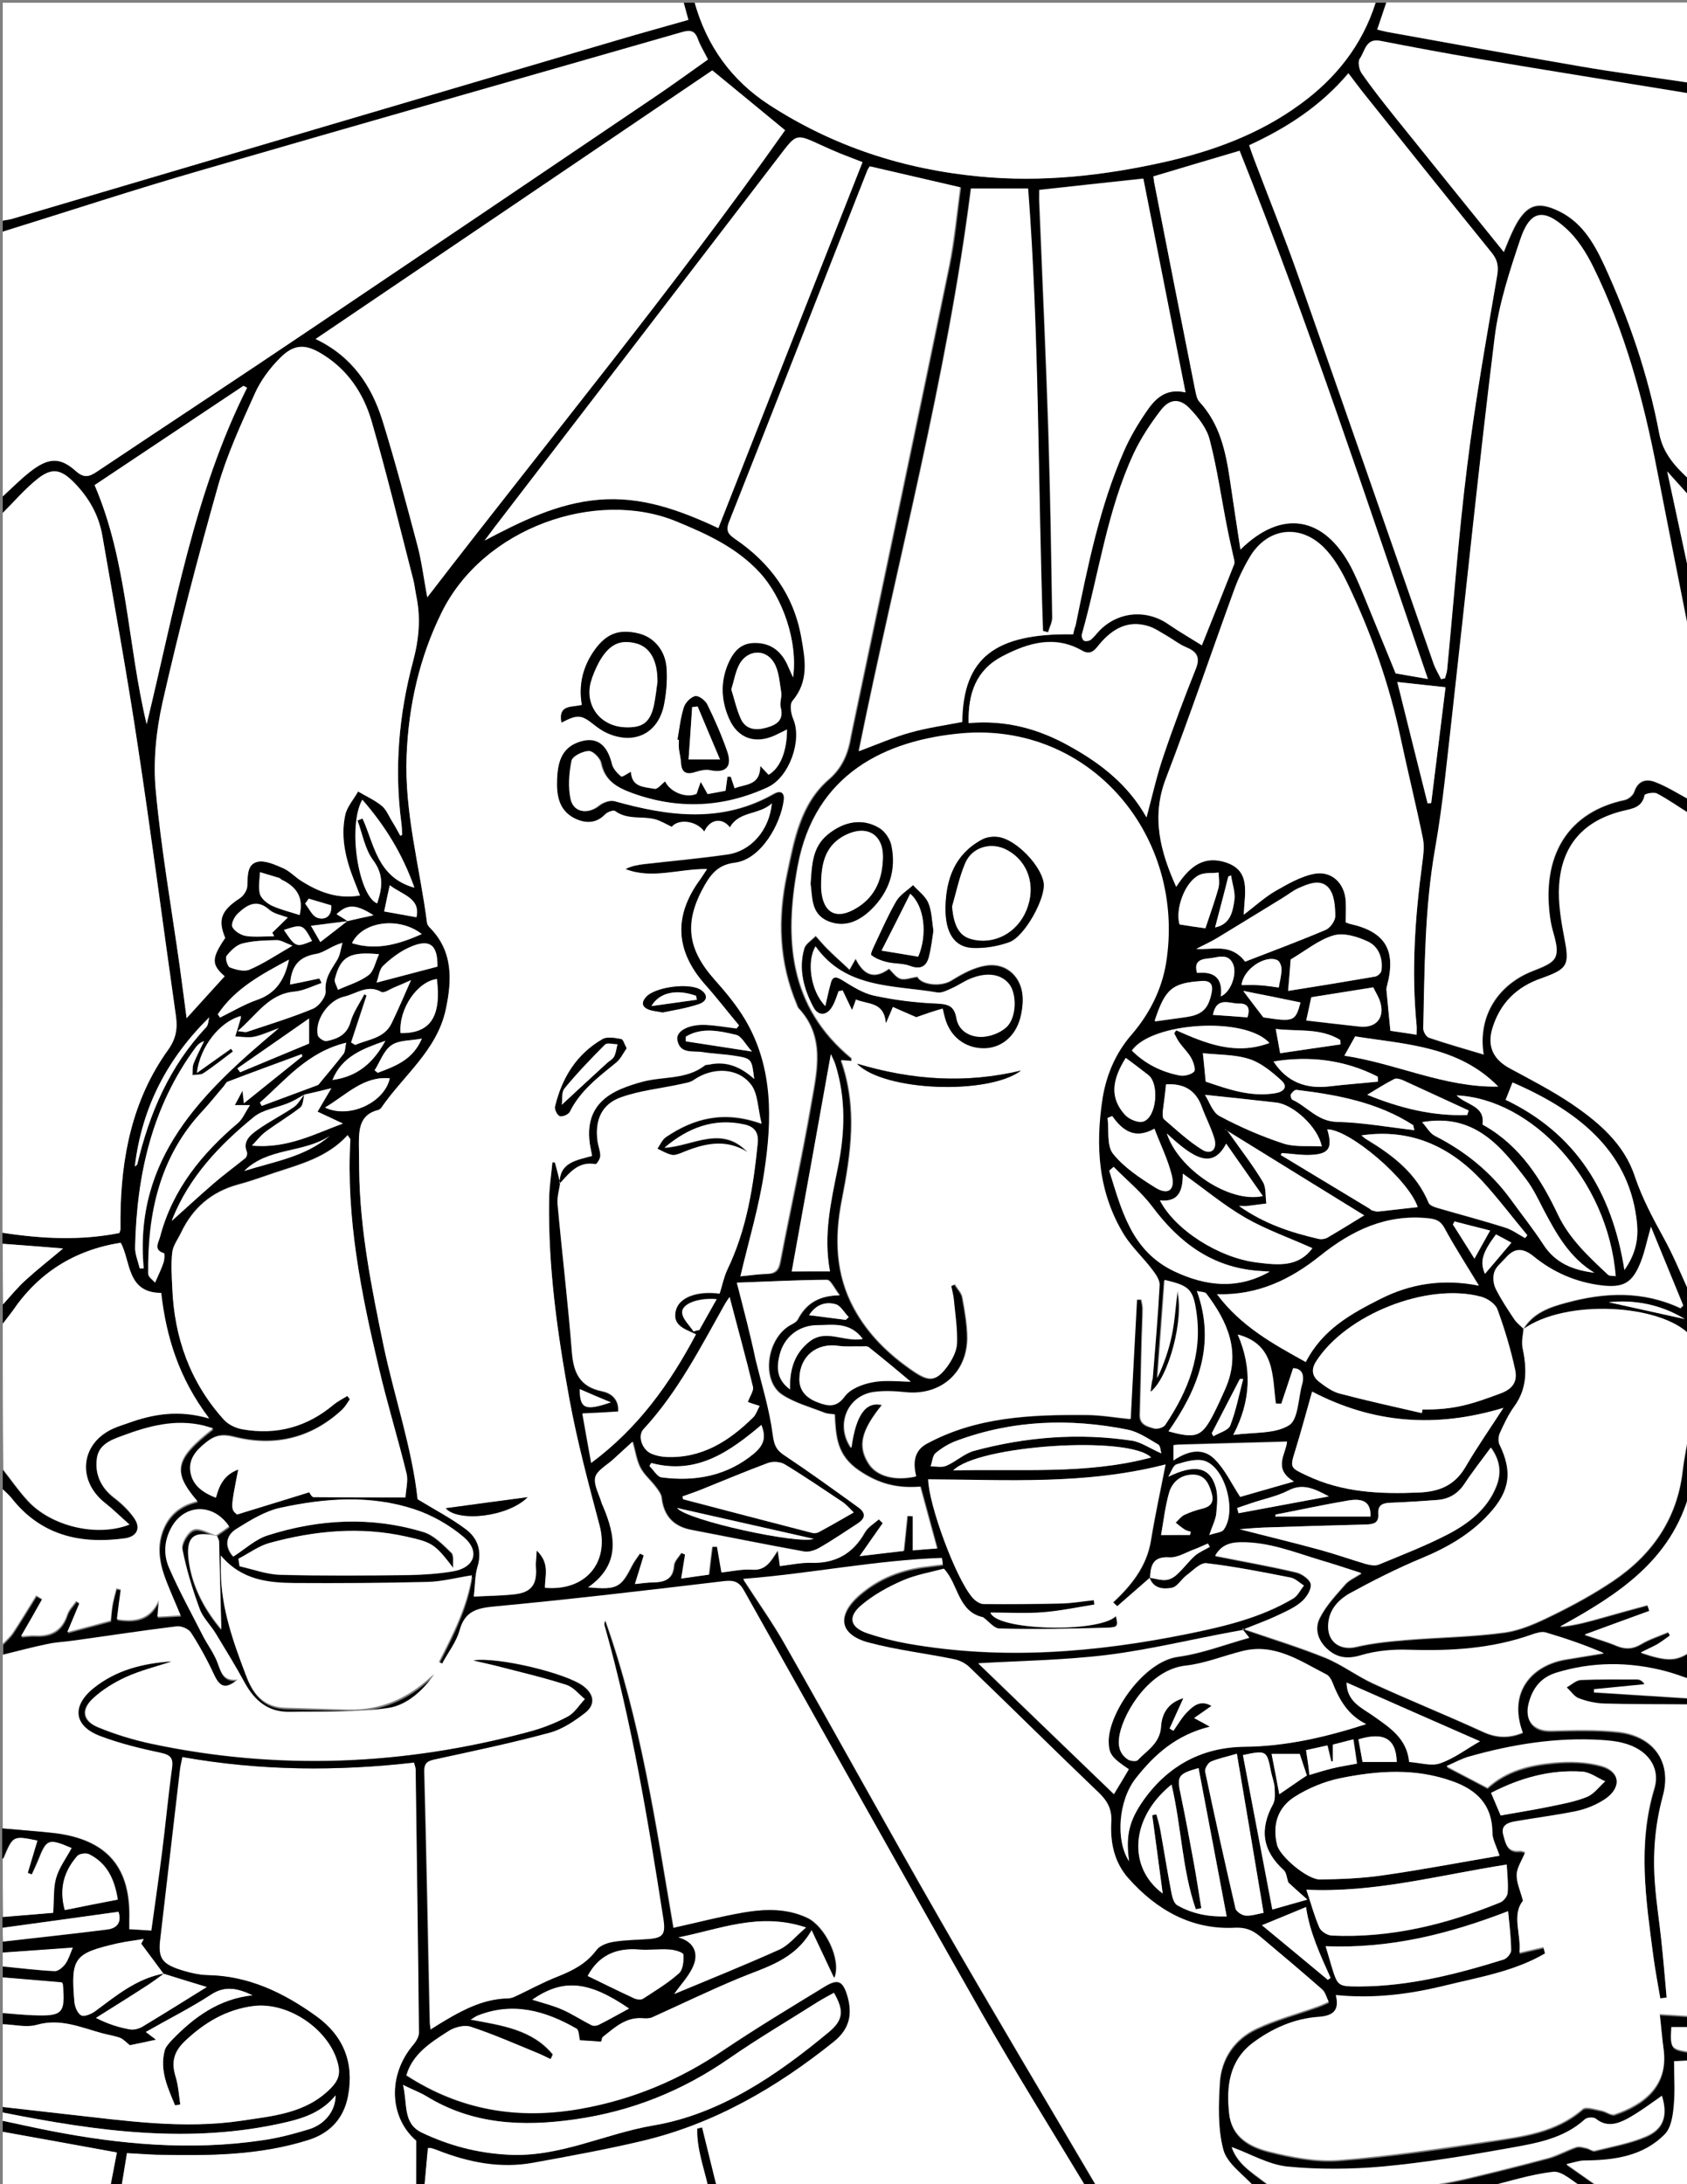 <?xml version="1.0" encoding="utf-8"?>
<!-- Generator: Adobe Illustrator 22.1.0, SVG Export Plug-In . SVG Version: 6.00 Build 0)  -->
<svg version="1.1" id="Layer_1" xmlns="http://www.w3.org/2000/svg" xmlns:xlink="http://www.w3.org/1999/xlink" x="0px" y="0px"
	 viewBox="0 0 612 792" style="enable-background:new 0 0 612 792;" xml:space="preserve">
<rect x="0" y="0" width="612" height="792" fill="#808080" stroke="none"/>
<style type="text/css">
	.st0{fill:#FFFFFF;}
	.st1{fill:none;}
</style>
<g>
	<path d="M1,540c0-2.3,0-4.7,0-7c3,3.8,5.8,7.8,9,11.3c8.5,9.1,24.9,13.2,36.8,8.6c-3.2-2.9-5.8-5.5-8.7-7.7
		c-10.6-8.2-9.1-21.9,3-27.2c1.7-0.7,3.4-1.2,5.2-1.9c9.1-3.3,18.4-4.9,29.4-1.7c-10.9-14.6-15.6-29.6-17.4-45.5
		c-12.7,0-11-11.6-14.7-18.2C27,453.3,14,461.5,4.6,475.3c-1.1,1.6-2.4,3.2-3.6,4.7c0-2.3,0-4.7,0-7c2.8-3,5.3-6.2,8.3-8.9
		c4.3-3.9,8.9-7.5,13.5-11.4c-7.4-0.6-14.7-1.1-21.9-1.7c0-1.3,0-2.7,0-4c14.2,2.2,28.3,2.9,42.4,0.1c0.2-0.7,0.4-1,0.4-1.3
		c0-1.5,0-3,0-4.5c0.2-21.7,4.3-42.5,17.2-60.5c2.9-4.1,3.5-7.9,2.9-12.5c-4.6-32.8-8.9-65.7-13.9-98.4
		c-3.8-25.3-8.5-50.6-12.8-75.8c-1.3-7.4-4.9-13.7-10.2-19.1c-4.7-4.8-8-5.5-13.1-1.5C9.1,177.2,5.2,181.8,1,186c0-2,0-4,0-6
		c3.7-3.3,7.2-7,11.2-9.9c5.9-4.2,10-4.1,15.3,0.7c3,2.7,4.9,2,7.7,0.2c25.6-17.1,51.3-34,76.8-51.2c42-28.2,84-56.6,126-85
		c6.3-4.3,12.5-8.8,18.9-13.3c-1.4-2.8-2.8-5-3.7-7.5c-1.1-3.1-2.8-3.3-5.8-2.4C189.4,28.3,131.4,44.8,73.5,61.6
		C49.2,68.6,25.2,76.5,1,84c0-1.3,0-2.7,0-4c1-0.2,2-0.3,2.9-0.5c73.4-21.7,146.8-43.4,220.3-65c8.4-2.5,16.9-4.8,25.6-7.3
		c-0.7-2.4-1.2-4.3-1.7-6.2c1.3,0,2.7,0,4,0c4.4,15.7,13.3,28.1,27,37c23.2,15.1,48.8,23.4,76.3,26c22.6,2.2,44.9-0.3,66.9-5.2
		c17.7-3.9,34.5-10.1,49.3-20.9c13-9.4,22.6-21.5,27.5-36.9c1.3,0,2.7,0,4,0c-1.1,3.2-2.2,6.4-3.3,9.8c1.3,0.3,2.3,0.6,3.3,0.8
		c23.4,4.2,46.8,8.5,70.2,12.5c13.3,2.3,26.6,4,39.9,6c0,1.3,0,2.7,0,4c-25.6-4.2-51.3-8.3-76.9-12.6c-11.8-2-23.6-4.2-35.4-6.5
		c-5.4-1.1-5.6,3.8-7.5,6.4c-0.8,1.1-0.3,4,0.7,5.4c3.7,5.3,7.8,10.4,11.8,15.5c13.1,16.3,26.3,32.6,39.7,49.2c1-2.3,1.6-4.2,2.5-6
		c0.8-1.8,1.7-3.6,2.7-5.3c3.7-5.8,7.3-6.7,13.5-4.1c9.2,3.9,13.8,11.7,17.7,20.1c9.1,19.6,16,39.9,20,61.1
		c1.4,7.4,6,12.2,11.1,16.9c0,2,0,4,0,6c-2.6-2.9-5.2-5.8-8.2-9.1c2.8,12.9,5.5,25.5,8.2,38.1c0,6.7,0,13.3,0,20
		c-0.3-0.8-0.7-1.5-0.8-2.3c-3.7-18.9-7.5-37.9-11.2-56.8c-4.9-25.3-11.6-50-23-73.1c-2.5-5.1-5.8-10.3-10-14.1
		c-8.3-7.4-13-6.3-16.5,4.1c-3.9,11.6-7.8,23.5-9.3,35.6c-5.6,45.2-10.2,90.5-15.3,135.8c-1.9,16.5-3.3,33.2-6.3,49.5
		c-3.9,21.6-3.8,43.4-4.3,65.2c0,1.1,1,2.9,2,3.3c6.5,2.2,13.2,4.1,19.9,6.1c-2-12.4,3.7-23.3,14.9-29c3.9-2,9.6-3.2,11.1-6.3
		c1.5-3.4-1-8.6-1.7-13c-3.8-24.4,6.8-39.8,26.9-44c1.3-0.3,3-1.7,3.4-2.9c1.4-4.3,4.6-4.9,7.9-3.5c4.3,1.7,8.2,4.2,12.3,6.4
		c0,1.7,0,3.3,0,5c-3.9-2.5-7.7-5.2-11.8-7.3c-1.1-0.6-4.4,0.1-4.5,0.6c-0.9,4.5-4.4,4.9-7.8,5.7c-14.2,3.5-22.2,12.3-23.2,26.9
		c-0.4,6.2,0.7,12.6,1.8,18.7c1.9,10.2,1.5,11.6-8.2,15.1c-8.9,3.2-15,9.1-17.8,18.1c-2,6.6,0.2,11.2,6.2,14.5
		c7.6,4.1,15.3,8.1,22.5,12.9c9.9,6.7,19.1,14.5,22.9,26.2c2.6,8,6.5,15.1,10.5,22.4c3.6,6.5,6.3,13.5,9.5,20.2c0,5,0,10,0,15
		c-10.6-11.2-45.2-13.2-60.5-2c3.5-6,9.6-8.1,15.6-9.7c13.9-3.8,27.8-4.4,41.4,2c0.3-0.3,0.7-0.7,1-1c-3.8-9.2-7.6-18.4-11.7-28.5
		c-1.6,5.6-2.5,10-4.2,14c-2.9,6.7-6.3,8.1-13.5,7.3c-9.4-1.1-17.7-4.7-24.9-10.6c-4-3.3-7-2.9-10.2,0.7c-1.4,1.6-3.3,3.1-4,5
		c-0.6,1.8-0.3,4.3,0.5,6.1c1.9,3.8,4.3,7.4,6.7,11c0.9,1.3,2.3,2.3,3.4,3.5c-0.1,2.3-0.8,4.6-0.4,6.8c1.6,7.6,1.8,14.8-3,21.5
		c-2.1,2.9-3.7,6.3-5.2,9.6c-0.5,1.1-0.7,2.9-0.2,4c4.9,10.1,3.9,17.2-3.8,25.4c-6.8,7.4-15.2,12.2-24.4,16c-8.9,3.7-17.5,8-26,12.7
		c-4.6,2.5-8,6.6-7.9,12.5c0.2,5.5,4.8,8.1,10.1,6.9c5.9-1.4,12-2,18-2.5c11.9-1,23.9-1.1,35.7-2.7c6-0.8,11.9-3.5,17.4-6.2
		c7.6-3.7,15.1-7.8,22.1-12.5c14.2-9.6,23.3-22.6,25.3-40c0.6-5.1,1.7-10.1,2.6-15.2c0,7.7,0,15.3,0,23
		c-6.7,24.9-26.1,37.3-47.1,48.8c5.7-0.5,10.9-2.1,16.1-3.5c5.2-1.5,10.4-2.9,15.6-4.3c0.2,0.7,0.4,1.4,0.7,2.1
		c-7.6,2.8-15.1,5.6-23.5,8.6c4.4,1.5,8.1,2.5,11.6,4c3.2,1.3,5.8,1.2,8.9-0.6c3-1.8,6.5-2.9,9.8-4.3c0.2,0.4,0.4,0.8,0.7,1.2
		c-1.5,1.1-3,2.3-4.6,3.2c-1.8,1-3.6,1.9-6,3c9.6,3.2,12.7,3.1,17.8-0.2c0,3.3,0,6.7,0,10c-3-1-6-2.1-9-2.9
		c-13.2-3.4-26.3-3.3-39.4,0.6c-5.8,1.8-8.7,5.8-10.1,11.3c-1.5,6.2,1.9,9.9,8.2,9.7c8.1-0.2,16.4-0.5,24.4,0.4
		c12.9,1.4,19.5,11,16.1,23.4c-2.9,10.6-3.7,21.3-2.8,32.2c0.5,6.5,1.5,12.9,2.2,19.4c0.7,7.1,1.3,14.3,2,21.4
		c-0.8,0.1-1.5,0.2-2.3,0.3c-0.9-5.3-1.9-10.5-2.6-15.8c-2.7-20.1-5.7-40.2,0.4-60.4c2.4-7.9-2.6-14.2-11.3-16.4
		c-2.6-0.7-5.3-0.9-7.9-1.1c-16.3-1.1-32.2,1.5-47.9,6c-2.7,0.8-5.2,2.2-8.3,3.5c5.8,3,10.4,5.4,14.9,7.8c6.9-6.3,15.3-8.3,24-9.1
		c5.7-0.6,11.8-0.4,17.2,1.1c7,1.9,7.6,8,1.5,12.1c-3.1,2.1-6.8,3.6-10.5,4.4c-7.3,1.6-14.8,2.4-22.1,3.7c-2.5,0.4-5.4,1.3-4.4,4.7
		c0.8,2.9,1.3,6.5,5.9,6c0.9-0.1,1.9,0.5,2.1,0.5c-1.2,3-3,5.6-3.1,8.1c-0.1,2.8,1.3,5.7,2.3,9.5c-4.2,5.1-0.7,11.9-1.3,18.8
		c3.4-0.8,6.1-1.4,8.7-2c0.2,0.8,0.4,1.5,0.6,2.3c-11.1,6.4-23.8,8.6-36.1,11.6c-12.9,3.1-26.1,4.9-39.8,3.5
		c1.4,5.7-1.1,7.5-6.2,7.9c-8.9,0.6-16.8,4.2-23.9,9.4c-8.7,6.5-9.7,15.8-8.6,25.7c0.9,8.4,7.5,11.9,14.2,13.6
		c8.3,2.1,17.1,3.8,25.5,3.2c18.4-1.4,36.7-4.1,55-6.9c11.8-1.8,23.8-3.2,33.5-11.6c1.2-1,4.5,0.1,6.8,0.5c1.7,0.3,3.5,1.8,4.8,1.4
		c10.4-3.5,19.5-10.2,17.8-23.5c-0.6-4.4-0.9-8.9-1.4-12.8c3.9,0.2,7.4,0.5,10.9,0.7c0,1.3,0,2.7,0,4c-2.2,0-4.5,0-6.7,0
		c-0.4,7.7-0.3,7.9,6.7,9c0,1,0,2,0,3c-1.8,0.1-3.6,0.2-5.7,0.3c0,5.4,0.4,10.7-0.1,15.9c-0.4,3.6-0.9,8.2-3.2,10.5
		c-7.9,8.1-18.5,9.4-29.3,9.6c-1.8,0-3.7,0.7-6.5,1.3c4.9,3.4,8.4,5.9,11.8,8.3c-2,0-4,0-6,0c-3.5-1.9-7.2-5.8-10.5-5.5
		c-8.3,0.8-16.3,3.5-24.5,5.5c-7.7,0-15.3,0-23,0c5.2-1,10.5-1.8,15.6-3c10.1-2.4,20.2-4.9,30.2-7.6c3.4-0.9,6.5-2.7,9.9-3.9
		c1.1-0.4,2.5,0.1,3.7,0.3c1.1,0.2,2.2,1.2,3.1,1c6.3-1.6,12.7-2.7,18.6-5.2c6.5-2.8,7.9-7.7,5.8-14.7c-4.1,2.7-8,5.8-12.3,8.2
		c-3.7,2-7.6,3.4-11.7,0.1c-0.8-0.6-3.1-0.5-3.9,0.2c-8,7.3-18.2,8.8-28.1,10.6c-15.1,2.7-30.2,5.2-45.5,6.6
		c-11.4,1.1-23,1.2-34.3,0c-6.9-0.7-13.4-4.6-20.3-7.1c2.4,6.9,9,10,14.2,14.5c-2,0-4,0-6,0c-3.9-4.4-9.8-8.3-11.2-13.4
		c-2.1-7.8-1.8-16.5-1.3-24.7c0.6-8.6,5.4-15.6,13.3-19.3c7-3.3,14.6-5.3,21.9-7.9c1.5-0.5,2.9-1.2,4.3-1.8
		c-0.8-1.5-1.2-3.4-2.4-4.5c-7.1-6.3-14.4-12.4-21.7-18.5c-2.8-2.4-5.2-4-9.9-3.8c-15.7,0.8-28.4-6.5-38.7-18
		c-5.2-5.8-6.6-13-6.2-20.5c0.3-4.6-1.4-7.6-4.7-10.7c-15.7-14.9-31-30.2-46.6-45.2c-1.5-1.5-3.7-2.6-5.8-3
		c-10.3-2.1-20.7-3.3-30.8-6c-10.7-2.9-11.8-10-3.5-17.3c7.1-6.2,15.5-9.4,24.8-10.4c1.8-0.2,3.7-0.5,5.5-0.7
		c-0.1-0.8-0.2-1.5-0.3-2.3c-24,0.7-47.6,5.7-72.1,7.6c5.2,8.1,10.3,15.2,14.6,22.7c19,33.4,37.6,67.2,56.7,100.5
		c18.7,32.6,38.1,64.9,57.1,97.3c-1.3,0-2.7,0-4,0c-12.6-21-25.6-41.7-37.7-62.9c-29-50.9-57.6-102.1-86.3-153.3
		c-1.8-3.1-3.6-3.9-7.1-3.4c-27.8,3.3-55.5,6.6-83.4,9.2c-6.6,0.6-10.8,1.7-12.7,8.7c-1.2,4.2-4.1,8-6.3,12
		c-0.4-0.2-0.8-0.4-1.2-0.6c5.2-10.1,10.4-20.3,12-31.4c-5.7,0.9-11,2.3-16.2,2.4c-16,0.4-32,0.5-48,0.4c-9.7,0-19.3-1-26.9-10
		c0,2.7,0,4.3,0,5.8c0.1,13.4,4.6,25.8,9.3,38.1c2.5,6.5,6.5,11.1,14.1,11.3c7.6,0.2,15.3,0.5,22.9,0.7c11.6,0.3,21.3-4,29.7-11.7
		c0.4-0.4,0.9-0.7,1.4-1.1c-4.2,6-10.1,11.2-16.6,12.2c-11.7,1.8-23.8,1.2-35.8,1.4c-7.8,0.2-12.9-4.1-16.4-10.7
		c-3.2-6-6.8-11.7-10.3-17.5c-1.9-3.1-4.8-5.8-6-9.2c-2.6-7.1-4.8-14.4-6.3-21.8c-0.4-2.1,2.1-6.2,4.1-6.9c2.2-0.8,5.5,1.4,8.3,2.2
		c-8.9-2.2-11.6,0.4-10.2,9.5c1.5,9.8,6.4,17.9,11.7,24.2c-0.2-9.9-0.5-20.7-0.8-31.6c0-0.8-0.6-1.5-0.8-2.3
		c1.6-1.1,3.1-2.2,4.7-3.3c-5.8-8.3-15.7-8.1-20.5-0.3c-3,4.9-3.5,10.3-1.3,15.3c3.7,8.5,8.2,16.6,12.4,24.9
		c1.7,3.2,3.9,6.2,5.2,9.6c1.2,3.4,2,6.8,7.3,6.1c-4.4,3.6-6.4,2.7-8.6-1.9c-2.5-5.2-5.2-10.3-8.3-15.1c-0.9-1.4-3.6-2.5-5.2-2.3
		c-12.3,1.5-24.6,3.4-36.9,5.1c-3.3,0.5-6.6,0.6-9.9,1.3c-5.5,1.1-10.9,2.6-16.3,3.9c0-1.3,0-2.7,0-4c1.3-1.4,2.7-2.6,3.7-4.1
		c2.9-4.4,5.6-8.9,8.4-13.4c0.7,0.4,1.5,0.9,2.2,1.3c-2.5,4.4-5.1,8.9-7.7,13.5c1.8-0.1,3.5-0.4,5.1-0.3c5.8,0.3,9.8-1.8,11.7-7.7
		c0.6-1.8,2.1-3.2,3.2-4.8c0.4,0.3,0.8,0.5,1.2,0.8c-1.4,3.2-2.7,6.5-4.4,10.5c5.7-1.5,10.7-2.9,15.7-4.2c0.2-2.1,0.3-4.1,0.7-6
		c0.3-1.9,0.9-3.8,1.4-5.7c0.5,0.1,1.1,0.2,1.6,0.4c-0.5,3.6-0.9,7.2-1.4,10.8c6.8,1.1,12.2,0,15.2-6.9c-0.2,1.9-0.3,3.7-0.5,6
		c2.9-0.2,5.4-0.3,8.4-0.5c-1.9-4.5-3.6-8.3-5.1-12.2c-2.3-6-3.7-12.1-1.4-18.5c2.2-5.9,6.5-9.3,12.6-10.7
		c-9.3-10.9-8.3-15.5,5.7-26.4c-1.3-0.4-2.3-0.7-3.4-1c-10.4-2.5-20.1,0.2-29.8,3.8c-4.1,1.5-8.4,3.2-9,8.3
		c-0.6,5.7,1.5,10.3,6.2,13.9c2.7,2.1,5.3,4.6,7.3,7.4c2.6,3.8,1.1,6.9-3.4,7.5C29,560,14.7,556.7,4.1,543.1C3.2,542,2,541,1,540z
		 M126.1,333.9c2.9-0.6,5.8-1.3,9.4-2.1c-6.5-4.1-9.4-4.1-13.4-0.4c1.4,0.9,2.7,1.7,4.1,2.6c-4.2,0.5-8.4,1.1-13.4,1.7
		c1.4,2.4,2.3,3.9,3.4,5.9C119.8,338.8,123,336.4,126.1,333.9z M110.4,396.9c-2,1.1-3.8,2.3-5.9,3.2c-4.1,1.7-9.1,2.3-12.4,5
		c-12.5,10.2-23.5,21.7-29.6,37.1c-0.2,0.6-0.2,1.3-0.1,0.5c4.6-4.1,9.7-8.9,15.1-13.5c3.7-3.2,7.7-6.1,11.5-9.2
		c0.5-0.4,0.8-1.5,0.6-2.1c-1.7-4.2,1.3-6.4,3.9-8.2c4.2-3,8.8-5.3,13.1-8.2C108.2,400.4,109.2,398.4,110.4,396.9
		c-0.5,1.6-0.4,3.9-1.5,4.7c-4,3.2-8.5,5.8-12.7,8.9c-1.8,1.3-3.2,3.2-4.8,4.9c12.7,1.2,22.8-4.3,33-8c-3.3-1.5-6.2-2.9-9.2-4.3
		c1.6-2.7,3.2-5.4,5-8.5c-1.8,0.4-3.8,0.9-5.8,1.4C113.1,396.3,111.8,396.6,110.4,396.9z M450.8,590.8c10,3.5,20.2,6.6,30,10.5
		c6.1,2.5,11.5,6.6,17.5,9.4c13.2,6,26.6,11.4,39.8,17.5c5,2.3,9.5,2.3,14.4,0.3c-5.5-15,3.6-24.7,16-26.6c4.5-0.7,9-1.5,13.4-2.2
		c-6.9-3-14-5.4-21.1-7.5c-1.4-0.4-3.3,0.2-4.8,0.7c-14.5,5.2-29.5,6-44.8,5.6c-5.7-0.2-11.6,0.3-17.1,1.9
		c-4.9,1.4-8.7,1.2-12.4-2.1c-3.6-3.1-4.8-7.5-2.9-11.3c2.2-4.6,6-8.5,9.4-12.4c1.3-1.5,3.3-2.3,5.8-3.9c-5.6-1.8-10-3.2-14.5-4.6
		c-9.7-2.9-19.1-6.8-29.6-6.6c-4.3,0.1-7.1,1.6-9,4.9c9.9,2,19.8,3.7,29.5,6c2.1,0.5,5.1,2.8,5.2,4.4c0.2,2.1-1.7,4.8-3.5,6.4
		c-2.5,2.1-5.6,3.5-8.7,4.9c-4.1,1.9-8.3,3.4-12.4,5.1c-1.3,0.2-2.6,0.5-3.9,0.7c-15.2,2.9-30.3,6.6-45.6,8.4
		c-15.6,1.9-31.4,2.1-46.6,3c16,15.4,32.5,31.3,49.2,47.4c2.2-3.6,3.8-6.3,5.4-9c-6.3-4.2-7.3-5.6-7.3-10.3
		c0-10.3,12.7-28.8,25.1-30.5c8.8-1.2,17.2-4.5,25.9-6.9C452.3,592.8,451.5,591.8,450.8,590.8z M417.2,572.2
		c-3.9,3.4-7.9,6.9-11.8,10.3c-0.5-0.5-1-0.9-1.5-1.4c6.7-6.2,12.2-13.1,13.7-22.5c1.5-8.9,3.4-17.8,5.3-27.5
		c-29.3,7.5-57.7,5.5-86.1,5.4c0.2,9.3,9.9,35.8,16,42.8c1,1.2,2.7,2.4,4.1,2.4c9.4,0.1,18.8,0,28.2-0.2c3.9-0.1,7.8-0.8,11.8-1.2
		c0.1,0.5,0.1,1,0.2,1.6c-6.2,1-12.4,2.3-18.6,2.8c-6.3,0.5-12.7,0.1-19.1,0.1c2,6.5,39,7.5,45.5,1.3c0.9,3.4,0.9,4-3.3,4.2
		c-12.9,0.4-25.9,0.6-38.9,0.3c-2,0-4-2.7-6-4.1c-9.2-2-8.9-12-14.2-17.6c-4.9,1.4-10.2,2.2-15,4.3c-5.3,2.3-10.5,5.2-14.9,8.9
		c-5.1,4.2-4.1,8,2.1,10.2c4.9,1.7,9.9,2.9,15,3.8c34,6,67.7,3.2,101.3-3.6c13.2-2.7,26.4-5.8,38.2-12.8c1.6-1,2.6-3.1,3.9-4.7
		c-1.6-1-3.2-2.6-4.9-2.9c-10.1-2-20.3-4-30.5-5.2c-2.3-0.3-5,2.7-7.3,4.5c-1.8,1.3-3.2,4-5.1,4.4c-3.1,0.6-6.8,0.4-8.2-3.7
		c2,0.3,4,1,5.9,0.8c1.5-0.1,3.1-1.1,4.2-2.2c2.2-2,4-4.5,6.2-6.5c1.6-1.4,3.7-2.2,5.5-3.3c-0.2-0.4-0.5-0.8-0.7-1.2
		c-1.6,0.7-3.1,1.5-4.7,2c-3.1,1.1-6.3,3.2-9.3,3C418.2,564.3,417.4,567.7,417.2,572.2z M203.2,428.9c-0.4,2.6-1.2,5.2-1,7.8
		c1.7,17.9,3.8,35.7,5.2,53.7c0.6,7.5,2.9,12.5,10.9,14.2c3,0.6,6.2,2.6,5.9,7.4c-4.2,0.2-8.3,0.4-13,0.7c1,5.8,2,11.3,3.2,17.9
		c17.1-12.7,28.5-28.7,38-46.6c-4-1.9-8.7-3.1-7.3-8.7c1.2-4.7,7.6-7.2,15.9-6.1c0.9-2.8,1.5-6,2.8-8.7c7-14.5,9.4-30,11-45.8
		c0.4-4-1.3-6-4.9-6.8c-11-2.4-20.3,1.2-28.9,8.4c10.2-0.5,20.8-8.5,30.2,1.7c-8.2-5.2-16.3-3.1-24.3,0.3c-1.1,0.4-2.4,0.9-3.4,0.6
		c-1.8-0.4-3.4-1.4-5.1-2.2c1.1-1.5,1.8-3.4,3.2-4.3c10.1-6.8,21-9.7,34.6-4.8c-1.4-5.7-1.3-10.9-3.8-14.1c-4.8-6.3-14-6.4-20.7-1.8
		c-1.4,0.9-3.2,1.2-4.9,1.6c-7.2,1.6-14.8,2.3-21.7,4.8c-7,2.5-9.4,8.3-8.4,15.8c0.3,1.8,1.1,3.6,1,5.4c0,1.1-1.4,3.1-1.8,3
		c-6.2-1.1-9.4,3.2-12.9,7c-0.1-7.9,6.3-8.5,11.8-10.1c-0.3-1.6-0.6-2.9-0.8-4.2c-1.4-9.6,2.1-16.1,11.1-20c2.6-1.1,5.3-2,8-2.7
		c7.5-2,15.9-0.7,22.6-5.9c0.4-0.3,1-0.2,1.5-0.3c6.3-1.4,11.5,0.8,16.4,5.2c-0.9-7.2-0.9-7.3-7.2-8.4c-3.8-0.6-7.6-0.6-11.4-1.3
		c-3.5-0.6-8.3,0.9-9.3-4.5c-0.5-3.2,4.2-5.7,10.4-5.4c3.7,0.2,7.4,0.9,11.1,1.3c0.3-0.4,0.6-0.7,0.9-1.1c-4.1-4.9-8.1-10-12.3-14.8
		c-10.9-12.3-11.6-24.9-1.9-38c0.8-1.1,1.5-2.3,2.6-3.9c-10.4-0.1-20,3.8-29.6,0c2.2-1.1,4.5-1.5,6.7-1.8c10.1-1.1,20.2-2,30.3-3.5
		c8.6-1.2,15.2-8.9,16.1-18.5c-4.7,4.4-12,2.7-15.2,8.7c-2.8-3.7-7.3-3-9.3,1.5c-3-4.1-9.5-4.6-11.8-1.7c-2.1-1-3.9-2.1-5.9-2.7
		c-4.8-1.3-10.1,0.3-14.6-3c-0.6-0.5-2.8,0.3-3.6,1.1c-3.3,3.5-7.3,3.4-11,1.6c-6-2.9-6.7-8.8-6.5-14.6c0.2-5.4,1.4-10.7,7.4-13
		c6.5-2.5,10.7,0.3,12.5,7.8c0.4,1.7,1.9,3.3,3.3,4.5c0.4,0.3,2.2-1,3.6-1.7c0.2,5.7,4.9,5.5,8.6,6.2c1,0.2,2.5-1.8,3.8-2.7
		c1.7,3.8,7.6,6.3,11.4,4.5c0.4-1.2,0.9-2.4,1.5-4.3c1,1.8,1.7,3,2.5,4.4c2.2-0.4,4.5-0.8,6.5-1.2c0.3-2,0.5-3.6,0.7-5.1
		c0.4,0,0.8,0,1.2,0c0.4,1.3,0.9,2.6,1.4,4.2c3.9-1.6,9.3-0.9,9.3-8.1c1.4,1.6,2.2,2.4,3,3.2c4.1-2.3,6.7-8.5,6.7-16.4
		c-1.6,0.8-3,1.5-4.5,2.2c-7.1,3.2-13.4,1-16.5-6.1c-2.8-6.3-3.2-12.9-0.6-19.4c1.8-4.3,4.2-8,9.7-8.1c5.7-0.1,9.5,2.6,11.9,7.6
		c0.6,1.3,1.2,2.7,2.2,4.9c1.9-12.8-3.7-28.9-12.1-38c-8.4-9.1-19.2-14-30.4-18.6c-28.9-11.8-69.7,2.2-85,33.1
		c-8,16.2-12,33.8-12.7,52c-0.8,20.6,4.8,40.3,7.4,60.4c0.1,0.6,0.5,1.2,0.9,1.7c8.6,8.7,8.2,19.3,5.9,29.9
		c-3.2,14.8-15.4,23.9-23.4,35.6c-0.3,0.4-0.8,0.7-1.2,0.8c-6.7,1.7-6.9,7.1-6.9,12.5c0,3,0.1,6,0.1,9c0.3,21.8,4.5,43,8.9,64.2
		c3.9,18.6,10.2,36.8,12.3,55.4c5.7,3.5,11.9,6.7,17.4,10.8c4.4,3.3,6.1,8,4.3,13.8c-1,3.1-0.9,6.5-1.3,10.7
		c5.3-0.3,9.9-0.3,14.4-0.8c6.5-0.6,8.7-3.6,8.1-10c-0.1-1.6,0.1-3.2,0.3-5.9c5,4.7,3,9.3,3,13.5c14.6,1.3,23.4-9,19.8-22.6
		c-4-15.1-8-30.2-10.9-45.6c-4.4-23.9-7.8-48-7.4-72.5c0.1-4.5,0.8-9,1.2-13.6c0.3,0,0.6,0.1,0.9,0.1
		C202,424,202.6,426.5,203.2,428.9z M417.4,504.7c0.2-2,0.4-3.4,0.5-4.7c0.9-11.3,1.9-22.5,2.5-33.8c0.1-1.9-1.5-4.1-2.8-5.8
		c-3.2-4.2-7.2-7.9-10-12.3c-9.5-15.4-10.7-32.3-7.9-49.7c1.3-8.6,4.7-16.4,10.4-22.9c6.6-7.6,11.1-16.4,12.6-25.9
		c7.5-45.9-27.3-87.8-74.3-83.5c-27.3,2.5-53,14.5-59.2,48.1c-4.9,26.5-3.2,50.9,19.4,69.6c0.2,0.1,0.1,0.6,0.1,1.1
		c-1.1-0.1-2.1-0.2-3.8-0.3c6.1,17.1,3.6,33.9,0.3,50.7c-2.6,13.5-2.3,26.9,4.5,39.4c5.2,9.4,12.6,16.6,21.4,22.6
		c5.8,4,8.3,3.9,12.5-1.9c1.7-2.3,3.3-5.4,3.3-8.1c0.2-5.4-0.7-10.9-1.2-16.3c-0.1-1.5-0.6-3-0.9-4.5c0.5-0.2,1-0.4,1.4-0.6
		c0.9,1.6,2.4,3,2.7,4.7c0.9,4.9,1.8,9.9,1.8,14.8c-0.1,12.6-9.9,20.9-22.5,19.6c-3.8-0.4-7.7-0.6-11.4-0.1
		c-9.7,1.2-14,12.1-8.2,20.3c1.6-11.9,5.2-17,11.1-15.6c-7.5,9.3-8.8,14.9-4.8,21.2c2.9,4.6,9.5,6.5,17.2,4.7
		c-1.2-4.7-0.9-9.2,3.8-11.8c18.2-9.9,38.1-10.7,58.1-10.5c5.4,0,10.8,1,15.9,1.5c0.8-14.8,1.6-29.1,2.3-43.3c0.5,0,1.1,0,1.6,0
		c0.2,1.1,0.5,2.2,0.5,3.2c0,3.3-0.2,6.7-0.3,10c-0.2,9.5-0.4,19-0.7,28.5c-0.1,3.7,2.8,4.3,5.2,5c1.1,0.3,3.4-0.3,4-1.3
		c8.2-12.2,13.5-25.3,11.3-40.4c-1.2-8.7-2.4-10-11.6-12.1c-0.9,11.8-1.8,23.6-2.6,35.5c2.3-4.9,4.2-10,5.2-15.3
		c1.1-5.2,1.4-10.5,2.1-16.2C429.6,477.9,424.1,499.4,417.4,504.7z M145.2,303c0.2-0.1,0.5-0.2,0.7-0.3c-0.1-1.4-0.1-2.9-0.3-4.3
		c-2.6-19.8-0.9-39.3,4.2-58.4c2.2-8.2,2.9-15.9,1.2-24c-0.4-2-0.6-4-1.1-5.9c-5-19.2-9.6-38.4-15.1-57.4
		c-2.9-9.9-8.5-18.5-17.6-24.1c-6.3-3.9-10.5-4-15.7,1.3c-3.7,3.7-7,8.2-9.1,12.9c-4.9,10.9-10,21.9-13.3,33.4
		c-7.4,25.9-14.2,52-20.1,78.3c-2.4,10.4-3.5,21.5-2.5,32.1c1.9,21.4,5.7,42.6,8.7,63.8c0.9,6.4,1.7,12.9,2.5,18.8
		c4.8-5.3,9.4-10.3,13.8-15.2c-4.8-4.2-4.9-6.5,0.2-13.9c-2.8-6.6-1.4-10,5.3-14.4c1.3-0.9,2.7-2.8,2.7-4.3c0.2-3.6-0.2-7.9,3.7-8.9
		c2.8-0.7,6.5,1.1,9.5,2.4c2.4,1,4.3,3.1,6.5,4.6c6.3,4,13.1,6.6,21.2,5.2c-0.8-1.9-1.5-3.8-2.2-5.6c-2.9-7.6-4.8-15.4-3.2-23.4
		c0.6-3.1,3.1-5.8,4.7-8.7c2.9,1.7,6,3.1,8.6,5.2c1.6,1.3,2.5,3.5,3.6,5.4C143.2,299.4,144.2,301.2,145.2,303z M268.6,462.8
		c3.2-0.3,6.5-0.8,9.8-0.8c3.1,0,4.4-1.3,4.9-4.3c3.7-19.3,8-38.5,11.3-57.8c2-11.7,5-24-4.7-34.3c-0.3-0.3-0.4-0.9-0.6-1.3
		c-6.5-15.3-7-31.1-3.6-47.1c2.7-12.6,4.9-25.6,15.2-34.5c5.1-4.4,7.1-9.8,8.1-15.9c0.2-1,0.4-2,0.6-2.9
		c11.7-55.7,23.5-111.4,35-167.2c2-9.5,2.8-19.3,4.1-28.7c-11.5-2.7-22.2-5.1-32.8-7.6c-0.3,0.5-0.7,0.9-0.8,1.3
		c-16.7,42.6-33.4,85.3-50.3,127.8c-1.3,3.2-0.2,4.4,2.2,6c12.8,8.7,21.3,20.4,24.1,35.9c1.4,7.9,2.8,15.8-3.2,22.8
		c-1.1,1.3-0.6,4.6,0.2,6.5c3.4,7.8-1.3,21.1-9.1,24.8c-16.2,7.6-32.7,8.3-49.5,2.1c-5.4-2-9.9-4.4-11.2-10.9
		c-0.4-1.8-3-4.4-4.4-4.3c-2.2,0.2-5.9,2-6.2,3.6c-0.9,4.5-1.3,9.6-0.3,14c1.1,4.9,6.4,5.3,10.3,2.1c1.4-1.1,3.9-2,5.6-1.5
		c19.6,5.5,38.9,8,57.7-2.7c2.5-1.4,4-0.4,3.7,2.4c-1.2,8.7-8.2,21.5-17.7,22.6c-5.6,0.7-8.4,3.5-11,8.2
		c-7.4,13.1-6.5,22.7,3.5,34.1c4.1,4.6,8.1,9.4,11.2,14.6c10.3,17.4,9.8,36.5,6.9,55.4C275.3,437.7,271.6,450,268.6,462.8z
		 M389.3,230c0.3-1.3,0.5-2.2,0.7-3.2c4.4-21.6,8.7-43.1,17.6-63.4c2.1-4.8,4.9-9.5,7.8-13.8c3.2-4.7,7.1-9.1,14.5-7.4
		c-5.2-26.3-10.2-51.8-15.3-77.5c-12.9,1.4-25.2,2.7-37.7,4.1c0,1.6,0,2.9,0,4.2c1.1,27.8,2.4,55.6,3.3,83.4
		c0.7,22.5,1.1,45,1.4,67.5c0,1.8-1,3.5-1.5,5.3c-0.6-0.2-1.3-0.3-1.9-0.5c-1.8-53.3-1.2-106.7-5.4-160.4c-7.2,0-13.8,0-20.7,0
		c-8.7,68.9-27,136.1-40.7,204c6.6-2.4,12.6-5,18.8-6.8c6.2-1.7,12.6-2.6,18.7-3.8C349.4,238.6,360.9,229.5,389.3,230z M155,216.6
		c44.1-57.3,89.3-112,129.8-169.3c-9.2-7.6-17.9-14.7-26.4-21.7c-47.5,32.2-95.5,64.6-143.9,97.4c13.1,6.2,20.2,16.8,24.2,29.4
		c4.7,15.1,8.8,30.4,12.8,45.7C152.9,203.6,153.6,209.4,155,216.6z M513.9,375.2c0-1.6,0.1-2.5,0-3.5c-1.9-19.5-0.6-38.9,2-58.3
		c0.4-3.1,0.9-6.4,0.3-9.4c-2.5-12.2-5.5-24.3-8.1-36.5c-4.1-19.5-10.7-38.1-19.3-56.1c-2.3-4.7-5.1-9.6-8.8-13.2
		c-8.8-8.5-20.4-6.7-26.6,3.7c-2.2,3.7-4.2,7.6-5.6,11.7c-8.3,22.8-16.1,45.9-24.8,68.5c-5.4,14.1-2,26.7,3.7,39.4
		c5.3-8.3,10.6-11.2,17.9-8.9c9.4,3,6.9,11,6.6,19c4.3-3.3,7.7-6.3,11.5-8.6c4.4-2.5,9-5.2,13.9-6.2c6.5-1.3,11.2,3.3,11.6,9.9
		c0.2,2.6,0,5.2,0,7.7c0.8,0.3,1.1,0.4,1.4,0.5c12.9,2.8,17,9.5,13.6,22.4c-0.2,0.6-0.3,1.3-0.2,1.9c0.4,4.6,0.9,9.2,1.4,14.5
		C506.7,374.1,510.1,374.6,513.9,375.2z M522.8,246.3c0.4-0.1,0.9-0.3,1.3-0.4c0.3-1.1,0.7-2.1,0.8-3.2c2.4-24.7,4.2-49.4,7.3-74.1
		c2.9-22.9,6.9-45.7,10.8-68.5c0.6-3.5,0.4-5.8-1.9-8.5c-15.8-19.4-31.3-38.9-46.9-58.4c-1.6-2-3.2-4.1-5.1-6.7
		c-10,11.9-22.3,19.8-36,26.1c0.7,2,1.2,3.5,1.8,5.1c5.3,14,11,27.9,15.9,42c16.5,46.9,32.8,94,49.2,140.9
		C520.7,242.6,521.8,244.4,522.8,246.3z M112.2,541.1c0,0.1,0.8,1.6,1.5,1.6c10.9,0.2,21.8,0.1,33.4,0.1c0.2-3.1,1-6,0.4-8.6
		c-3.2-12.7-7-25.3-10-38.1c-6.5-27.3-12-54.7-10.4-83c0-0.4-0.4-0.7-1-1.6c-7.2,8-17,10.5-26.4,13.6c-4.4,1.5-8.8,3.1-13.3,4.3
		c-9.6,2.6-16.5,8.4-20.7,17.4c-1.1,2.3-2.9,4.6-3.2,7.1c-0.5,4.3-0.2,8.6,0,12.9c0.7,18.1,6.6,34.2,18.9,47.7
		c1.6,1.8,4.4,3.1,6.8,3.5c12.4,2.2,23.4-0.8,33.1-9c1.5-1.2,3.2-2.1,4.9-3.1c0.3,0.4,0.6,0.8,0.9,1.2c-0.9,1.3-1.7,2.8-2.8,3.8
		c-11.3,10.5-24.7,13.6-39.3,9.9c-4.4-1.1-6.9-0.5-10.1,2c-3.6,2.9-6.5,6.1-5.6,10.9c0.9,4.9,4.6,7.3,9.2,9.1
		c1.2-4.7,3.2-8.4,8.1-10.2c-2.9,14.3-2.9,14.3-0.4,16.3C94.7,546.6,103.1,544,112.2,541.1z M312.9,58.8c-3.4-1.3-5.7-2.2-8-3.1
		c-2.5-1-4.9-2.1-7.3-3.2c-8.9-4.1-8.7-3.9-14.8,4c-34.4,44.9-68.9,89.8-103.4,134.7c-1.2,1.6-2.4,3.2-3.6,4.8
		c13.4-7,26.3-13.5,41.4-14.8c15.3-1.3,29.1,3.6,43.4,10.3C278.1,146.9,295.4,103.1,312.9,58.8z M518,246.2
		c-22.2-64.9-43.3-129-68.3-191.6c-10.9,3.2-21,6.3-31.3,9.3c0.2,1,0.2,1.8,0.4,2.6c4.9,25,9.8,50,14.8,75c0.3,1.4,0.6,3.1,1.5,4.1
		c7.4,8,9.5,18.1,11.1,28.4c1.2,8.3,2.5,16.7,3.8,25.2c15-14.8,30.4-12.2,40.2,6.5c1.5,2.8,2.7,5.7,3.9,8.6c4.1,10,8.2,20,12.2,29.8
		C509.9,244.8,513.4,245.4,518,246.2z M267.3,465.1c2.6,10.1,4.9,18.9,7.1,27.8c2.2,9,5,18,6.2,27.1c0.5,3.5,1,5.4,3.9,7.4
		c9.2,6.2,18.2,12.7,27.3,19.2c2.9,2.1,2.3,4-0.5,5.8c-4.6,2.9-9.2,6-13.9,8.8c-1.6,0.9-3.9,1.7-5.6,1.3
		c-13.6-2.4-27.1-5.2-40.7-7.8c-6.5-1.2-10.2-5-10.9-11.7c-0.2-1.4-1.2-2.7-2.1-3.9c-1.8-2.4-4.3-4.4-5.6-7
		c-1.4-2.7-1.8-5.9-2.8-9.4c-2.7,2.4-4.9,4.4-7,6.4c-2.3,2.1-5.9,4-6.5,6.5c-0.7,2.8,1.4,6.3,2.4,9.5c0.1,0.3,0.2,0.6,0.4,0.9
		c4.6,10.8,6.5,21.2-5.4,29.5c10.4,1,11.8,0.2,15.8-7.7c0.8-1.6,2-3.1,3-4.6c0.5,0.2,0.9,0.4,1.4,0.7c-1,3.3-2.1,6.6-3.2,10.4
		c2.6-0.2,4.7-0.5,6.8-0.6c4.1-0.1,7-1.2,7.3-6c0.1-1.6,1.8-3.1,2.7-4.7c0.5,0.2,0.9,0.4,1.4,0.6c-0.4,2.7-0.9,5.3-1.4,8.7
		c3.6-0.5,6.8-0.9,10-1.4c0.4-3.6,0.8-6.9,1.2-10.1c0.6,0,1.2,0,1.8,0c0.5,3,1,5.9,1.6,9.3c3.8-0.4,7.6-1.3,11.3-1
		c4.8,0.3,6.6-3.1,9.1-7c0.3,2.6,0.6,4.1,0.8,5.7c4-0.5,7.7-1.3,11.3-1.2c8.8,0.3,15.1-3.3,19.4-10.9c1.1-2,3.4-3.3,5.2-4.9
		c0.5,0.5,1,0.9,1.4,1.4c-2.7,3.8-5.3,7.6-8.4,12c6.1-0.7,11.3-1.3,16-1.9c0.5-4.6,0.9-8.6,1.3-12.7c0.7,0,1.4,0.1,2,0.1
		c0,4,0,7.9,0,12.4c3.3-0.3,5.9-0.5,8.8-0.7c-2.2-8-4.1-15.3-6.1-22.4c-8.5,0.6-15-1-22.2-5.8c-8.3-5.6-8.5-12.5-8.9-20.4
		c-1.4-0.2-2.7-0.2-3.7-0.6c-5.2-2-10.7-3.5-15.3-6.5c-7.5-4.8-6-19.2,2-24.7c1.2-0.8,3-1.4,3.6-2.6c3-5.6,7.5-8.6,15.2-8.8
		c-2-2.6-3.3-5.6-4.6-5.6C289.5,464.1,279,464.7,267.3,465.1z M436,234c4.1-10.2,7.9-19.7,11.6-29.2c0.3-0.7,0.1-1.6-0.1-2.3
		c-0.8-3.7-1.7-7.4-2.4-11.1c-2.1-10.6-3.6-21.3-6.3-31.7c-1.1-4.2-4.2-8.3-7.3-11.5c-3.7-3.8-7.4-3.5-10.6,0.8
		c-3.7,4.9-7.1,10-9.7,15.5c-9.7,20.8-12.6,43.7-18.8,65.6c-0.2,0.7,0.3,2,0.8,2.3c0.6,0.3,1.9,0.1,2.5-0.4c1.3-1,2.2-2.4,3.4-3.6
		c7-6.8,17.2-7.4,25.1-1.7C428,229.2,432,231.4,436,234z M351.4,262.2c13.6-1.2,25.4,2.1,36.9,8.4c11.4,6.3,21.2,14.1,27.7,25.7
		c2.1-7.8,3.7-15.1,6.1-22.1c3.6-10.7,7.6-21.3,11.8-31.8c1.8-4.5,0-6.4-3.8-7.9c-2.4-1-4.5-2.7-6.7-4c-2.3-1.3-4.5-2.9-7-3.6
		c-7.2-2.1-12.6,1-17.2,6.3c-1.7,1.9-3.1,4.6-6.5,2.7c-10.1-5.8-19.7-2.8-29,2C354.3,242.9,351.1,251.2,351.4,262.2z M544,672.9
		c-1.2-3.6-2.6-6.1-2.6-8.6c-0.2-9.8-5.7-15.2-14.2-18.3c-13.6-4.9-27.4-3.9-41.1-1.2c-5.7,1.2-11.5,3.6-16.4,6.7
		c-6.1,3.9-8.2,10.3-6.4,17.5c1,4.2,11,12.6,15.6,12.5c7.6-0.1,15.3-0.4,22.8-1.5C515.7,678,529.8,675.3,544,672.9z M438.9,626.1
		c-12.1,3-20.1,10.1-26.9,18.7c-6.4,8.1-7.4,22.6-2.4,30c-1.3-9.2-0.1-14.8,5.5-22.5c9-12.5,21.3-18.9,36.6-19
		c15-0.1,29.3-3.5,43.9-8.2c-6.7-3.3-9.8-9-12.3-15.3c-0.4-1-1.1-2.3-2.1-2.7c-9.6-4.8-18.7-11.4-30.4-8.5
		c-6.9,1.7-13.7,4.6-20.7,5.3c-12.8,1.4-22.1,16.2-23.9,24.8c-0.8,3.6-0.5,7.1,3.1,9.3c0.9,0.5,2.9,0.7,3.4,0.2
		c3.4-3.6,8.1-6.1,8.5-12.2c0.4-5.7,3.6-9,8.1-10.3c-1.8,3.9-3.4,7.4-5,11c0.5,0.3,0.9,0.5,1.4,0.8c1.7-2.4,3.2-5.1,5.3-7.1
		c2.1-1.9,4.6-4.2,8.5-1.9c-2.2,1.6-4,2.8-6.3,4.4C435.1,624.1,436.4,624.7,438.9,626.1z M515.8,512.4c0.1-0.4,0.2-0.9,0.3-1.3
		c11.5,0.1,17.5-1.8,28.5-5.9c4.9-1.8,5.9-4.9,5.1-8.6c-1.6-7.4-3.8-14.7-6.4-21.8c-0.7-2-3.7-4-5.9-4.6
		c-19.6-5.3-49.1,6.5-59.9,23.5c-1.9,3-1.4,5.5,1.2,7.4c2.2,1.7,4.7,3.5,7.3,4.2C495.8,507.9,505.8,510.1,515.8,512.4z M53.2,262.6
		c10.2-41.9,17.2-83.7,36.5-122c-0.4-0.2-0.9-0.5-1.3-0.7c-18.2,12.1-36.4,24.3-54,36C46.2,203.8,46.2,233.5,53.2,262.6z
		 M441.5,469.3c8.8,11.7,20.5,18,32.2,24.5c6.1-11.8,16.5-17.5,27.1-22.9c10.9-5.5,22.6-7.4,35.7-4.8c-4.6-7.6-8.9-14.1-12.5-20.9
		c-1.4-2.7-3.1-3.2-5.8-3.5c-15.3-1.6-27.8,4.4-39.3,13.6C468.3,463.9,456.5,469.8,441.5,469.3z M476,504.6c-2,7-3.9,14.2-6.1,21.3
		c-2,6.3-1.9,6.3,4.3,9.2c12.9,6.1,26.5,6.7,40.5,6.1c7.4-0.3,13-2.6,16.9-9.2c4.3-7.3,9.2-14.3,13.8-21.5
		C521,517.9,498.2,516.2,476,504.6z M86.5,565.2c0.1,0.9,0.2,1.8,0.3,2.8c4.9,1.1,9.8,2.9,14.8,3.1c15.5,0.4,31,0.2,46.4,0.1
		c5.3-0.1,10.7-0.4,15.9-1.3c8-1.3,10.2-7.3,4.1-12.5c-5.1-4.4-11.5-8-18-10.1c-15.9-5.2-32.3-4-48.4-0.5
		c-5.6,1.2-10.9,4.5-15.9,7.6c-4.3,2.7-4.2,6.9-1.2,10.1c4.3-2.7,8.1-6.3,12.5-7.7c18.6-6,37.6-7,56.5-1.2c3.8,1.2,7.1,4.6,10.1,7.5
		c1,1,0.5,3.7,0.7,5.6c-6.6-8.7-7.5-9.2-16.9-11.4c-16.8-3.8-33.5-2.2-49.9,2.3C93.8,560.6,90.3,563.3,86.5,565.2z M271.3,508.4
		c0.7-2.1,2.2-4,1.8-5.4c-2.6-10.8-5.5-21.5-8.5-32.7c-0.7,1-1.2,1.7-1.6,2.4c-8.9,15.8-17.1,32-29.6,45.5c-2.2,2.4-0.6,7.4,2.8,8.9
		c1.6,0.7,3.5,1.1,5.3,1.2c13,0.6,22.9-5.7,31.7-14.4c1-0.9,1.4-2.4,2.3-4.1C273.7,509.2,272.4,508.8,271.3,508.4z M546.6,676.1
		c-24.6,3.9-47.9,10.3-72.6,9.2c1.6,5,2.8,9.5,4.7,13.7c0.6,1.4,2.9,2.8,4.4,2.9c21.3,1,41.6-4,61.2-12c1.2-0.5,2.6-2.3,2.7-3.5
		C547.2,683.1,546.8,679.7,546.6,676.1z M449.7,554.5c9.6,2.4,19.7,4.9,29.7,7.6c5.5,1.5,10.8,3.4,16.2,5c1.5,0.4,3.4,0.8,4.8,0.2
		c8.5-3.5,17-6.8,25.1-11c7.4-3.9,14.1-9,17.4-17.2c2-4.9,1.4-9.6-1.9-14.2c-3.4,4.7-6.7,8.8-9.6,13.2c-2.4,3.6-5.7,5.5-9.9,5.8
		c-5.6,0.4-11.3,0.8-16.9,1c-2.7,0.1-4.7,0.7-4.4,3.9c0.3,3.7-2,3.9-4.8,4c-12.3,0.3-24.6,0.7-36.9,1.1
		C455.3,554.1,452.2,554.4,449.7,554.5z M480.9,705.7c0.9,3,1.5,5,2.1,7.1c2.3,7.4,2.3,7.5,10.3,7.5c18,0,35.3-4.5,52.3-9.8
		c1.2-0.4,2.7-2.2,2.6-3.3c-0.1-4.6-0.7-9.2-1.1-14.2C525.7,701.2,504.3,706.6,480.9,705.7z M528.4,397.2c3.7,3.7,10.4,3.8,9.5,10.6
		c0,0.1,0.5,0.4,0.8,0.5c12.9,7.4,20.4,19.3,26.6,32.3c4.2,8.8,11.2,15.2,18.1,21.7c0.6,0.5,1.8,0.3,2.8,0.5
		C583.3,427.5,555.4,398.3,528.4,397.2z M425,647.1c-14.8,11.9-16.1,29.9-3.2,39.5c-1.3-9.6-2.6-19-3.8-28.4c0.5-0.1,1-0.2,1.5-0.3
		c0.5,1.8,1,3.7,1.4,5.5c1.4,7.7,2.6,15.4,4.1,23.1c0.3,1.5,0.9,3.6,2,4.3c5.5,3.2,11.6,4.3,18,4.1c-3.5-18.4-6.8-36.1-10.2-53.8
		c-7.6,2.2-8,2.9-6.4,10c1.7,8.1,3.2,16.3,4.7,24.5c1,5.4,1.8,10.9,2.7,16.3c-0.7,0.1-1.3,0.2-2,0.4
		C428.8,677.8,428.6,662.3,425,647.1z M247.6,542.6c0.1,0.4,0.1,0.7,0.2,1.1c15.6,4.1,31.2,8.1,46.8,12.2c0.7,0.2,1.7,0.1,2.3-0.2
		c4.2-2.3,8.3-4.7,12.8-7.2c-1.5-1.4-2.7-2.9-4.2-3.9c-6.9-4.6-13.8-9.3-20.9-13.6c-1.6-1-4.3-1.1-6.1-0.4c-8.1,3-16.1,6.4-24.1,9.6
		C252.1,541,249.8,541.8,247.6,542.6z M50.7,460c0.5-0.1,1-0.1,1.5-0.2c-3.7-40,21.3-63.8,49-87.1c-3.4,1.2-6.1,2.5-8.9,3.1
		c-2.2,0.5-4.6,0-6.9-0.1c0.7-2.2,1.3-4.4,2-6.6c0.1-0.2,0-0.5,0-0.8c-7.6,2.1-14.8,11.2-15.9,20.6c4.4-3.1,8.4-6,12.4-8.8
		c0.2,0.3,0.5,0.7,0.7,1c-3.6,2.7-7,5.5-10.7,7.9c-1,0.7-2.7,0.5-4,0.7c0.1-1.4-0.1-2.9,0.4-4.2c1.1-2.8,2.5-5.4,3.8-8.1
		c-1.5,0.5-2.3,1.3-3,2.2c-15.9,21.5-21.4,46.2-22,72.3C48.9,454.8,50.1,457.4,50.7,460z M109.7,383c-0.1-0.2-0.2-0.4-0.3-0.6
		c-9,3.3-17.9,6.6-26.9,10c-0.5,0.2-0.9,1-1.3,1.5c-2.6,3-5.1,6.2-7.8,9.1c-15.6,16.7-20,37.1-19.7,59c0,1.1,1.7,2.2,2.5,3.2
		c1.4-3.2,2.4-5.3,3.1-7.4c0.3-1,0.4-3.1,0.1-3.2c-4-1.2-1.9-4-1.4-6c4.5-17.2,15.1-30.1,28.3-41.3c1.7-1.4,2.6-3.8,4.3-6.4
		c-2.7,0-3.7,0-5.5,0c1-1.8,1.7-3.2,2.8-5.3c0.2,1.6,0.2,2.4,0.5,4.6C96.1,393.9,102.9,388.5,109.7,383z M476.1,452.6
		c-8.2-3.7-16.7-6.6-24.3-11.1c-7.8-4.5-14.8-10.4-22.7-16c0,5.9-1.3,10.5-8.3,9.7c5.4,10.6,21.3,20.8,35.1,22.5
		C463.2,458.7,470.8,459.7,476.1,452.6z M493.9,411.7c0.7,0.5,1.4,1.2,2.1,1.7c9.4,5.7,17.8,12.2,22.2,22.8c0.4,1.1,2.5,1.7,4,2.1
		c7.9,2.3,15.9,4.4,23.8,6.9c2.6,0.8,4.8,2.5,7.2,3.8c0.3-0.3,0.5-0.7,0.8-1c-5.5-6.6-10.6-13.5-16.5-19.8
		C525.9,415.6,511.6,409.1,493.9,411.7z M301.1,461c-2.5-13.1,0.4-25.3,2.9-37.5c2.6-12.6,3-25.1-0.9-37.5c-0.5-1.5-1.3-2.9-1.6-3.7
		c-4.7,26.2-9.5,52.5-14.2,78.8C291.6,461,296.1,461,301.1,461z M494.9,440.7c-17.3-10.7-34-21-50.7-31.3c0.8,0.2,1.4,1.1,2,1.9
		c4,5.7,8.3,11.2,11.9,17.2c1.3,2.1,0.9,5.2,1.3,7.9c-2.3,0.3-4.7,0.6-7,0.9c-0.7,0.1-1.3,0-2.9,0c9.2,6.5,18.8,9.6,28.7,11.9
		c1,0.2,2.4,0.1,3.3-0.4C485.8,446.3,490,443.7,494.9,440.7z M589.3,460.5c4-5.7,5.1-10.8,4.6-16.5c-2.3-25.4-19.9-40.6-45.2-51.5
		c-0.8,2.1-1.7,4.3-2.5,6.3C571.6,411,584.8,432.1,589.3,460.5z M451.7,348.7c9.6-3.8,19.5-7.4,29.2-11.6c1.6-0.7,3.5-3.3,3.5-5
		c-0.1-3.4-0.4-7.6-2.3-10.1c-2.9-3.6-7.4-1.7-11.1,0c-1.9,0.9-3.7,2.3-5.5,3.4c-8,5-16.1,9.9-24.2,14.8c-2.3,1.4-4.8,2.5-7.3,3.8
		C440.2,344.5,446.4,341.9,451.7,348.7z M448.7,635.9c-3.6,1-6.7,1.7-9.5,2.9c-1,0.5-2.3,2.5-2,3.6c3.5,16.6,7.1,33.1,11,49.6
		c0.3,1.1,2.3,2.5,3.6,2.6c2.2,0.2,4.5-0.6,6.6-1C455.2,674.3,452,655.6,448.7,635.9z M465,418.1c-0.1,0.2-0.2,0.5-0.4,0.7
		c10.8,6.5,21.5,13,32.3,19.5c0.3,0.2,0.5,0.5,0.8,0.6c0.8,0.2,1.6,0.5,2.4,0.4c4.7-0.5,9.4-1,14.2-1.6
		c-3.2-9.9-24.5-28.1-32.8-28.2c2.1,7.1,0.5,9.2-7.1,9.3C471.3,418.8,468.2,418.3,465,418.1z M460.6,461.1c-1.4-0.1-2.9-0.2-4.3-0.3
		c-16.7-1.3-28.6-10.3-38.3-23.3c-4-5.3-9.3-9.6-14-14.4c-0.5,0.5-1.1,0.9-1.6,1.4c4.5,14.2,8.1,29.1,23.6,36.5
		C437.4,466.4,448.9,467.7,460.6,461.1z M578.4,461.5c-9-5.4-13.8-14.1-18.5-23c-1.9-3.7-3.7-7.5-6.2-10.8
		c-9.3-12.3-18.9-24.1-37.8-20.8c1.6,1.8,2.8,4,4.7,5c11,5.6,20.3,13.2,27.6,23.2c3.9,5.4,8,10.6,11.7,16.2
		C564.3,458.1,570.8,460.5,578.4,461.5z M330.4,501c-4.5-3.7-9.8-8.2-15.2-12.4c-0.6-0.5-1.8-0.3-2.7-0.3c-2.8-0.1-5.6,0.2-8.3-0.2
		c-8-1.2-14.1,3.8-14.2,11.9c-0.1,4.8,3.1,7.3,7,8.7c3.3,1.2,6.4,1.9,9.4-2.2c2-2.8,6.5-4.6,10.1-5.2
		C321.2,500.3,326.3,501,330.4,501z M423.9,519c10.1,2.8,12.1,2,16.4-6.3c1.5-3,2.8-6,4.2-9c5.8-13.1,1-24.2-6.9-34.6
		c-0.5-0.7-2-0.6-3.4-0.9C441.1,487.4,434.6,503.7,423.9,519z M536.9,631.4c-16.2-7.1-32.1-14.1-48.4-21.3c0.1,6.9,5.4,9.1,9.4,11.9
		c6.2,4.3,12.5,8.3,13.3,16.9c4.1,0.3,8.1,1.6,11.2,0.5C527.4,637.7,531.9,634.3,536.9,631.4z M467.3,359.3
		c10.8-1.7,21.2-3.4,31.7-5.2c0.9-0.1,2.1-1.3,2.2-2.1c0.7-4.5-1-8.8-4.9-10.6c-3.8-1.8-8.8-3.3-12.5-2.2
		c-5.5,1.6-10.2,5.6-15.5,8.7C468,350.9,467.7,354.5,467.3,359.3z M417.6,528.5c-7.9-8.1-63-4.5-71.8,4.7
		C369.9,532.5,393.9,534.8,417.6,528.5z M487.7,382.8c18.8,2.8,36.4,11.6,55.9,11.2c-14.5-14.8-33.8-15.3-51.9-18.2
		C490.3,378.1,489.3,379.9,487.7,382.8z M447.4,520.3c7.6-1.1,15.1-0.3,20.3-3.5c3.4-2.1,3.3-9.9,4.8-15.1c0.1-0.3,0.1-0.7,0.2-1
		c0.4-3.2-1.1-4.5-3.5-4.6c-1.5,4.6-2.9,8.7-4.3,12.9c-0.7,0-1.3-0.1-2-0.1c-1.3-10.1-0.3-21.5-13.8-25
		C454.3,496,454,507.8,447.4,520.3z M469.4,537.2c-7.8-4.6-2.8-10-2.5-14.6c-13.3,0.4-26.3,0.7-39.4,1.1c-0.6,0-1.3,0.2-1.8,0.2
		c0,1.8,0,3.5,0,5.5c5.2-3.6,10.7-4.7,15-0.4c3.7,3.7,6,8.8,9.2,13.6C455.5,541.1,461.8,539.3,469.4,537.2z M460.5,378.2
		c-8.7-9.8-42.9-7.6-50,2.7c4.8,4.8,10.7,7.8,17.3,9c1.7,0.3,4.1-0.3,5.2-1.4c0.7-0.7-0.2-3.4-1-4.9c-1.1-2-2.9-3.6-4.2-5.5
		c-0.8-1.1-1.3-2.3-2-3.5c0.2-0.4,0.5-0.7,0.7-1.1C437.4,378.3,448.1,382.8,460.5,378.2z M544.4,658.3c6.1-1.1,11.9-2,17.8-3.2
		c4.6-0.9,9.2-1.7,13.5-3.5c2.6-1,4.5-3.8,6.7-5.7c-2.8-1.2-5.4-3.3-8.3-3.5c-11.7-0.8-22.7,2.3-33.1,7.7
		C542.2,653.1,543.4,655.9,544.4,658.3z M421.3,527c-0.3-0.9-0.3-2.8-1.1-3.2c-3.6-2.1-7.2-4.6-11.1-5.4c-21-4.2-41.7-3.5-62,4
		c-2.8,1-5.4,2.6-7.7,4.5c-1.1,0.9-1.2,3.1-1.8,4.8c1.9,0,4.1,0.5,5.7-0.2c3.5-1.5,6.4-4.4,10-5.4c18.8-5.1,38-6.6,57.4-3.7
		C413.9,522.9,416.9,525.1,421.3,527z M479.5,415.7c-1.4-7-10.3-15.2-16.4-15.9c-8.6-1-17.2-1.9-25.9-2.8c1.4,2.2,2.6,6.3,5.3,7.7
		c7.4,4,15.3,7.3,23.3,10C469.9,416,474.7,415.4,479.5,415.7z M149.1,355.4c-1.8,0.8-4,1.8-6.3,2.7c-1.5,0.6-3.6,2.1-4.5,1.6
		c-5.1-2.9-9.2,0.7-13.6,1.7c-5.6,1.3-10.6,8.3-9.5,13.9c0.2,1,2.3,2.4,3.2,2.2c4-0.8,7.4-2.2,8.7-7c1-3.5,3.3-6.7,5-10
		c0.3,0.2,0.6,0.3,0.8,0.5c-1.9,5.7-3.7,11.3-5.6,17c0.5,0.3,1,0.6,1.5,0.9c4.7-2,10.5-2.3,13.2-7.9
		C144.5,366,146.6,360.9,149.1,355.4z M265.3,250c1.1,3.4,1.9,7.2,3.4,10.6c1.8,4.1,5.6,4.4,9.4,3.3c3.6-1,6.4-2.7,5.1-7.4
		c-0.5-1.7,0.5-3.7,0.2-5.4c-0.6-3.6-0.8-7.7-2.6-10.7c-3.2-5.3-10-4.7-12.7,0.8C266.8,243.7,266.3,246.7,265.3,250z M517.9,291.3
		c0.4,0,0.9-0.1,1.3-0.1c1.7-13.9,3.4-27.9,5.2-42c-6.1-0.7-11.4-1.2-17.5-1.9C510.6,262.3,514.2,276.8,517.9,291.3z M115.8,354.8
		c0.3,0.5,0.6,1.1,0.9,1.6c-3.3,1.1-6.5,2.8-9.9,3.1c-9.4,0.9-13.5,8.4-20.5,14.3c2.1,0.2,2.8,0.5,3.3,0.3c8-2.7,16.2-5.1,24-8.4
		c2.1-0.9,4.8-4.3,4.6-6.4c-0.4-4.8,2.1-7.8,4.2-11.3c1.1-1.8,1.3-4.1,1.9-6.2c-4.1,1.2-6.6,3.5-9.4,4c-6,1-9.1,3.9-9.6,11.1
		C108.9,356.3,112.4,355.6,115.8,354.8z M450.9,636.4c3.6,18.8,7,37.2,10.6,56c3.7-1,7.4-2.1,12.7-3.6c-3-2.7-5.2-4.7-6.9-6.2
		c-0.6-1.7-0.7-3.5-1.6-4.4c-7.8-7-9-14.8-3.9-24.1c0.9-1.6,0.7-3.9,0.5-5.9c-0.1-2-0.9-3.9-1.3-5.8
		C459.6,634.7,459.5,634.6,450.9,636.4z M403.5,404.7c-0.6,0.2-1.1,0.4-1.7,0.6c0.5,4.4-0.4,10,2,13c4,5,9.8,8.8,15.4,12.3
		c4.6,2.8,7.2,0.9,5.9-4.5c-1.4-5.7-4.1-11.1-6.3-16.9C411.8,413.2,407.3,410.1,403.5,404.7z M129.7,297.5c0.6-0.3,1.3-0.5,1.9-0.8
		c4.3,9.4,5.2,21.3,18.8,25.1c-4.4-12.2-10.6-22.3-18.9-31.9c-5.4,9.8-1.3,34.8,5.4,37.6c1.7-5.4,2.5-10.2-1.5-15.6
		C132.4,308,131.5,302.4,129.7,297.5z M437.4,392.2c7.9,2.7,16.2,5.7,25.2,4.2c3-0.5,4.7-2.3,2.2-4.6c-3.5-3.2-7.4-6.5-11.7-7.8
		c-5.3-1.7-11.3-1.5-16.8-2.1C436.7,384.9,437,388.3,437.4,392.2z M513.1,409.8c-0.4-1.5-0.4-1.8-0.4-1.8
		c-12.9-8.3-27.4-11-42.3-12.8c-0.7-0.1-1.7,0.9-2.1,1.6c-0.2,0.4,0.2,1.8,0.6,2c5.4,2.5,9,7.9,16.1,8
		C494.2,407,503.3,408.7,513.1,409.8z M475.7,361.6c-0.6,2.8-1.2,5.4-1.9,8.5c6.5,0.7,12.9,1.5,19.3,2.2c6.4,0.7,9.6-3.6,7.2-9.8
		c-0.6-1.5-1.4-2.9-2.2-4.4C490.6,359.3,483.3,360.4,475.7,361.6z M423.3,411c4.2,13,22.8,25.4,34.9,22.7c-4.6-6.5-8.9-12.6-13.3-19
		C439.9,424.2,433.2,420.2,423.3,411z M423,393.2c-0.4,3.3-0.8,6.5-1.1,9.8c-0.1,0.9-0.2,2.3,0.4,2.8c4.5,3.8,8.9,8,13.9,11.1
		c3.3,2,5.5-0.2,4.4-4.1c-1.2-4-3.2-7.7-4.6-11.6C433.7,395.1,429.2,392.8,423,393.2z M499.9,392.2c0-0.6,0-1.2-0.1-1.8
		c-12.1-6.2-24.9-7.6-37.8-5.5c4.8,7.5,11.8,10.1,20.5,9C488.3,393.2,494.1,392.8,499.9,392.2z M408.4,383.6
		c-5.3,8.4-5.6,14.7-0.4,20.6c1.4,1.6,4.8,3.1,6.6,2.5c4.9-1.4,6.1-13.8,1.9-16.9C414,387.8,411.4,385.8,408.4,383.6z M236.3,530.5
		c-0.2,0.4-0.5,0.7-0.7,1.1c1.5,1.4,2.8,3.9,4.4,4.1c12.3,1.7,23.9-0.5,33.6-8.7c3.9-3.3,4.2-6.3,2.6-10.3
		C264.7,526.3,252.8,534.9,236.3,530.5z M431.7,556.6c0.1-0.4,0.2-0.8,0.3-1.1c-0.7-0.3-1.5-0.4-2.2-0.8c-1.1-0.8-2.2-1.7-3.3-2.5
		c1-1,1.9-2.2,3.1-2.8c2.1-1,4.3-1.7,6.6-2.3c3.3-0.8,4.3-2.6,3.3-5.8c-1-3.4-2.5-6.4-6.5-6.5c-4.5-0.1-7.8,2.5-8.9,6.6
		c-1.4,4.9-1.9,10.1-2.9,15.3C424.9,556.6,428.3,556.6,431.7,556.6z M457.8,698.1c8.3,6.9,16.1,13.4,23.9,19.8
		c0.3-0.2,0.7-0.5,1-0.7c-3.7-8.3-7.6-16.5-8.9-25.7C468.3,693.7,463.5,695.7,457.8,698.1z M532.3,404.3c0.2-0.6,0.4-1.1,0.5-1.7
		c-7.9-3.6-15.8-7.3-23.7-10.9c-1-0.4-2.5-0.9-3.3-0.5c-3.3,1.7-6.5,3.8-9.8,5.7C507.6,401.7,519.6,404.8,532.3,404.3z M437.3,336.6
		c1.4-4.3,3.2-9.4,4.7-14.5c0.5-1.8,0.1-3.8,0.1-5.7c-2.4,0.3-5.1-0.1-7.1,0.9c-5.3,2.7-8.7,12.5-7.1,17.9
		C430.8,335.7,433.5,336,437.3,336.6z M94.3,399.8c0.2,0.4,0.4,0.8,0.6,1.2c6.7-2.5,13.5-5,20.2-7.5c0.4-0.2,0.7-0.6,1-1
		c2.8-3.4,5.7-6.8,8.4-10.3c0.7-0.9,0.6-2.4,1-4.1C111.5,381.5,103.6,391.6,94.3,399.8z M418.9,370.1c0.1,0.1,0.3,0.3,0.4,0.3
		c3.6-0.5,7.2-1,10.8-1.5c6.1-0.9,8.3-3,9.5-8.8c0.6-3-0.4-4.5-3.5-4.3C425.4,356.4,422.8,358.4,418.9,370.1z M286.6,503.8
		c-0.1-7.1,1.5-12.9,6.9-17.2c6-4.9,12.5,0.2,19.4-1c-4.6-6.4-11.1-5-16.6-5c-6.9,0-12,4.6-13.5,10.6
		C281.6,495.8,281.6,500.2,286.6,503.8z M145.3,374.6c11.1,0.2,14.8-6.3,13.2-19.6C151.4,355.9,144.6,365.8,145.3,374.6z
		 M158.7,350.5c0.1-8.1-2.9-10.4-10.6-6.8c-3.4,1.6-6.5,4-9.2,6.6c-1.3,1.3-1.5,3.8-2.3,6C144.6,354.2,151.5,352.4,158.7,350.5z
		 M106.1,342.9c-2.7-1-4.3-2.1-5.9-2c-4.1,0.1-8.3,0.2-12.2,1.2c-2.2,0.6-4.3,2.6-5.8,4.5c-0.6,0.7,0.3,3.8,1.2,4.2
		c2.2,0.9,5.2,1.7,7.1,0.8C95.5,349.4,100.1,346.4,106.1,342.9z M104.4,332.7c-2.2-0.9-5.1-1.4-6.9-3c-4.5-3.9-7.9-1.6-11.2,1.4
		c-1.3,1.2-2.6,3.8-2.1,4.9c0.7,1.6,3,3,4.9,3.3c3.4,0.5,6.9,0.1,10.3,0.1c-0.2-0.4-0.4-0.9-0.7-1.3
		C100.6,336.4,102.5,334.6,104.4,332.7z M79,367.8c0.3,0.4,0.6,0.7,0.9,1.1c4.4-2.2,8.7-4.8,13.4-6.4c7-2.4,10.1-7.5,11.6-14.6
		C94.8,353.3,85.3,358.4,79,367.8z M108.7,331.8c1.6-6.8-1.5-10.4-6.5-12.9c-0.3-0.1-0.5-0.5-0.8-0.6c-2.3-0.7-4.7-1.4-7-2.1
		c-0.1,2.7-0.7,5.6,0,8c0.5,1.7,2.6,3.4,4.5,4.2C101.9,329.9,105.3,330.7,108.7,331.8z M438.7,556.6c2.4-0.8,4.5-0.9,5.3-2
		c4.7-6.5,0.7-22.2-6.8-24.9c-3-1-7,0.2-10.3,1.2c-1.3,0.4-2,2.9-3,4.5c9.5-4.6,15-3.7,17.2,3.7c0.9,3,0.5,6.5,0.2,9.7
		C440.9,551.1,439.8,553.3,438.7,556.6z M153,338.7c-8.1-6.4-21.5-4.7-25.3,3.3C136.7,344.8,144.9,342.3,153,338.7z M86.1,387.4
		c0.4,0.5,0.7,0.9,1.1,1.4c8.4-3.5,16.7-7,25-10.4c0-2.6,0-5.1,0-9.1C102.8,375.8,94.4,381.6,86.1,387.4z M473.8,634.6
		c0.5,3.2,0.9,5.9,1.4,9c3-0.9,5.7-1.7,8.4-2.4c2.8-0.7,5.7-1.1,8.8-1.7c-0.5-3.2-0.9-5.7-1.3-8.8c-2.7,0.7-5,1.3-7.4,1.9
		c0,2.3,0,4.1,0,6c-0.2,0-0.4,0-0.6,0.1c-0.5-1.8-0.9-3.7-1.4-5.8C478.9,633.5,476.5,634,473.8,634.6z M117.9,401.6
		c9,4.2,21.7-2.1,23.5-10.6C131.9,390.2,125.8,396.9,117.9,401.6z M464.4,381.9c7.3-1.1,14.6-2.2,21.9-3.2c0-0.5-0.1-1.1-0.1-1.6
		c-7.3-4.5-15.6-3-23.4-4C463.3,376,463.8,378.3,464.4,381.9z M137.5,346c-10.6-1-13.9,0.7-16,8.9c-0.3,1.2,0.7,2.7,1.1,4
		c3.7-1.7,7.9-2.9,11.1-5.3C135.6,352.2,136.2,348.9,137.5,346z M462.7,549.2c0,0.2-0.1,0.5-0.1,0.7c11.6,0,23.1,0,34.6,0
		c0.1-5-2.3-6.8-8.2-5.8C480.3,545.6,471.5,547.5,462.7,549.2z M451,359.3c2.4,3.1,4.5,5.9,7.3,9.6c11.1,1.7,11.6,1.5,13.5-5.4
		C464.7,362.1,457.7,360.7,451,359.3z M48.9,423c0.7-0.6,0.9-0.7,0.9-0.8c4.4-18.6,11.7-35.6,25-49.7c0.8-0.8,0.7-2.4,1.1-3.6
		C60.8,383.8,51.5,401.3,48.9,423z M464.1,650.6c3.7-2.5,6.9-4.7,10-6.9c-1-2.9-1.8-5.5-2.6-7.8c-3.6,0-6.7,0-10.2,0
		C462.3,640.9,463.1,645.4,464.1,650.6z M448.8,546.8c0.2,0.6,0.3,1.2,0.5,1.9c10.6-2,21.2-4,32.8-6.1c-5.4-2.8-9.5-4.9-14.8-2.1
		c-4.1,2.1-8.8,3-13.2,4.5C452.3,545.6,450.6,546.2,448.8,546.8z M450.4,357.2c2.5,0,4.7-0.1,6.8,0c2.1,0.1,4.2,0.5,6.7,0.8
		c0.4-2.4,1-4.5,1-6.6c0-1.1-0.6-2.8-1.5-3.3C459,346.2,450.9,351.5,450.4,357.2z M506.7,638.9c-0.2-7.9-4.1-11.2-13.9-8.2
		c0.5,2.7,1,5.4,1.5,8.2C498.6,638.9,502.6,638.9,506.7,638.9z M245.6,546.8c3.6,4.4,44.1,13.2,49.6,11.2
		C278.7,554.3,262.4,550.6,245.6,546.8z M442.9,361.3c3.6-1.5,5.9-7.9,4.4-11.6c-1.7-4.3-5.6-2.5-8.6-2.2c-2.6,0.3-5.9,0.7-4.5,5.3
		C440.1,352.2,443.7,354.3,442.9,361.3z M272.8,381.3c-2.4-2.6-3.8-5.7-5.9-6.1c-6-1.4-12.4-2.8-18.1,0.7c0,0.6,0,1.2,0,1.7
		C256.2,378.7,263.5,379.9,272.8,381.3z M139.8,377.4c-8.2,2.9-15.7,5.6-19.2,14.2C129.8,390.4,135.5,385.3,139.8,377.4z
		 M135.9,388.1c0.4,0.3,0.8,0.6,1.2,0.9c6.4-2.4,12.8-4.8,16-12.4c-4.1,0.8-8.3,0.5-11,2.4C139.2,380.9,137.9,384.9,135.9,388.1z
		 M251.6,482.8c0.7-0.2,1.3-0.4,2-0.6c2.1-3.6,4.1-7.3,6.3-11.2c-6.6-0.6-12.7,1.7-12.5,4.9C247.6,478.3,250.1,480.5,251.6,482.8z
		 M141.4,321c-0.7,3.2-1.4,6.3-2.1,9.5c4.4,0.8,8,1.4,11.7,2.1C152.5,325.6,146.1,324.6,141.4,321z M88.6,424.6
		c10.7-3.4,22.1-5,31-12.7C110.1,418.2,97.1,416,88.6,424.6z M534.9,456.4c2.1-3.7,3.7-6.7,5.6-10.2c-4.7-1.2-8.8-2.3-12.9-3.3
		c-0.2,0.4-0.4,0.7-0.6,1.1C529.6,447.9,532.1,451.8,534.9,456.4z M451,500c-0.4,0-0.8,0-1.2,0c-3.4,6.6-6.8,13.1-10.2,19.7
		c0.2,0.4,0.4,0.7,0.6,1.1c2.1-1.3,5.4-2.1,6.1-3.9C448.4,511.5,449.5,505.7,451,500z M538.7,461.9c3.3-3.9,6.3-7.4,9.6-11.3
		c-2-1.1-3.8-2-5.6-3C537.7,454.3,536.8,457.5,538.7,461.9z M440.8,336.3c5.6-1.1,6.4-5.7,7-9.8c0.4-2.9-0.7-6-1.2-9
		c-0.3,0.1-0.6,0.2-1,0.4C444,323.8,442.5,329.8,440.8,336.3z M440,368c4.6,0.3,8.6,0.6,12.6,0.9c1.2-3.6-0.1-5.1-3-5
		C446.1,364,441.4,361.1,440,368z M306.8,478.6c0.4-0.3,0.7-0.7,1.1-1c-1.6-1.6-2.9-4.2-4.8-4.7c-3.7-1-7.1,0.2-9.6,4
		C298.1,477.5,302.5,478,306.8,478.6z M103,337.2c4.3,6.3,4.4,6.4,10.2,4C109.9,335.1,109.7,335,103,337.2z M120.2,328.3
		c-2.7-0.8-5.4-1.6-8.2-2.5c-0.4,0.6-0.9,1.2-1.3,1.8c1.5,1.8,2.6,4.5,4.4,5.1C117.8,333.7,120.4,332.5,120.2,328.3z M611.2,478.3
		c-8.8-5.4-18.5-7-27.6-6.1C592.1,474.1,601.7,476.2,611.2,478.3z M221.6,508.5c-3.7-1.5-7.3-3.1-11.3-4.8
		C210.3,510.9,212.2,511.7,221.6,508.5z"/>
	<path class="st0" d="M1,600c5.4-1.3,10.8-2.8,16.3-3.9c3.2-0.7,6.6-0.8,9.9-1.3c12.3-1.7,24.6-3.6,36.9-5.1
		c1.7-0.2,4.3,0.9,5.2,2.3c3.1,4.8,5.9,9.9,8.3,15.1c2.2,4.7,4.2,5.5,8.6,1.9c-5.3,0.6-6-2.7-7.3-6.1c-1.2-3.4-3.5-6.4-5.2-9.6
		c-4.2-8.3-8.7-16.4-12.4-24.9c-2.2-5-1.7-10.4,1.3-15.3c4.9-7.8,14.8-8,20.5,0.3c-1.5,1.1-3.1,2.2-4.7,3.3l0.1,0.1
		c-2.8-0.9-6-3-8.3-2.2c-2,0.7-4.5,4.8-4.1,6.9c1.4,7.4,3.7,14.7,6.3,21.8c1.2,3.3,4.1,6,6,9.2c3.5,5.8,7.1,11.6,10.3,17.5
		c3.6,6.6,8.6,10.9,16.4,10.7c11.9-0.2,24,0.3,35.8-1.4c6.6-1,12.5-6.2,16.6-12.2c-0.5,0.4-1,0.7-1.4,1.1
		c-8.4,7.7-18.2,12-29.7,11.7c-7.6-0.2-15.3-0.5-22.9-0.7c-7.6-0.2-11.6-4.8-14.1-11.3c-4.7-12.3-9.2-24.7-9.3-38.1
		c0-1.6,0-3.1,0-5.8c7.6,9,17.2,9.9,26.9,10c16,0.1,32,0,48-0.4c5.2-0.1,10.4-1.5,16.2-2.4c-1.7,11.1-6.8,21.2-12,31.4
		c0.4,0.2,0.8,0.4,1.2,0.6c2.1-4,5.1-7.7,6.3-12c1.9-6.9,6.1-8.1,12.7-8.7c27.8-2.6,55.6-5.9,83.4-9.2c3.5-0.4,5.4,0.3,7.1,3.4
		c28.7,51.1,57.3,102.3,86.3,153.3c12.1,21.2,25.1,42,37.7,62.9c-44.7,0-89.3,0-134,0c-1.8-7.2-3.5-14.3-5.3-21.5
		c-0.6,0.1-1.1,0.2-1.7,0.4c-0.1,7.3,2.4,14.1,4,21.1c-34.3,0-68.7,0-103,0c0.4-4.7,0.9-9.5,1.3-14.2c0.5,0,0.9-0.1,1.2,0
		c0.8,0.2,1.6,0.5,2.4,0.8c11.2,4.4,22.7,6.7,34.7,4.5c13.2-2.4,26.5-4.8,39.5-7.9c26.1-6.2,48.7-19.3,69.5-36
		c5.6-4.5,6.8-9.8,4.9-16.4c-1.6-5.4-3.3-6.4-8.1-3.5c-12.3,7.6-24.8,15.1-36.8,23.1C246.9,754,230,761.2,211,764.6
		c-22.9,4.1-43.9,0.6-63.5-12.1c2.2-7.8,8.9-12,15.3-16.1c2.2-1.4,5.9-2.3,8.2-1.6c8.4,2.8,16.6,6.5,24.9,9.8c1.4,0.6,2.7,1.3,4,1.9
		c0.2-0.5,0.5-1.1,0.7-1.6c-7.4-9-18.4-10.5-29.8-12.6c1.2-0.7,1.8-1.2,2.5-1.5c12.9-5.2,24.7-1.8,36.1,4.7c0.9,0.5,0.8,2.8,1.2,4.2
		c2.2,0.2,4.8,0.3,7.6,0.5c0.2-0.5,0.2-1.3,0.6-1.7c4.3-3.4,8.4-7.3,14.6-6.8c1.1,0.1,2.3,0.1,3.3-0.3c10.5-4.7,20.8-9.7,31.3-14.1
		c9.7-4.1,20.4-6.6,26.6-17.6c3,6.5,5.6,11.9,8.2,17.4c2.6-6.8-3.5-18.7-9.8-21.7c-7.6-3.6-15.6-3.2-23.5-1.9
		c-8.3,1.4-16.5,3.6-25.1,5.5c-6.4-37.6-11.9-75.3-24.7-111.3c-0.3,0.5-0.4,1-0.2,1.5c9.8,35,15.8,70.8,21.4,106.7
		c0.9,5.5-0.2,6.8-5.9,7.2c-4.2,0.3-8.4,0.3-12.4,1c-2.1,0.4-4.8,1.3-6,2.9c-3.6,5-8.6,7.5-14.2,9.7c-5.4,2.1-10.5,4.9-15.8,7.4
		c-0.7,0.3-1.6,0.5-2.4,0.5c-8.1,0.2-15.1,3.6-21.9,7.6c-1.9,1.1-3.8,2.3-6,3.7c-0.2-1.3-0.3-2-0.3-2.6c-0.6-30.3-1.2-60.6-2-90.9
		c-0.1-3.4,1.4-4,4.2-4.6c13.8-3,27.7-5.9,41.3-9.6c4.6-1.3,9.1-4.2,12.9-7.2c3.8-3,3.2-6.6-0.6-9.6c-6-4.6-30.8-10.7-39.9-9.4
		c3.4,0.8,5.8,1.3,8.2,1.9c8.5,2.2,17.1,4.3,25.5,6.9c2.6,0.8,4.5,3.4,6.8,5.2c-2.1,2.2-3.8,5.1-6.3,6.4c-4.5,2.4-9.4,4.3-14.4,5.6
		c-45.2,12.1-90.7,14-136.5,4.3c-6.6-1.4-13.2-3.4-19.5-6c-5.6-2.3-6.3-6.4-1.9-10.5c3.4-3.2,7.7-5.8,12-7.8
		c5.3-2.4,11-3.8,16.5-5.6c-10.3,0.7-20,3.1-28.2,9.7c-8,6.5-7.1,13.7,2.5,17.3c7.1,2.7,14.6,4.5,22.1,6.1c3.7,0.8,4.4,2.2,3.9,5.7
		c-1.4,10.1-2.3,20.2-3.6,30.3c-1.2,9.5-2.6,19-3.9,28.5c-3.2-0.2-5.6-0.3-8.1-0.5c0-1.3,0-2.3,0-3.3c0.6-19-7.8-29-26.6-31.5
		C13.9,664,7.5,663.6,1,663C1,642,1,621,1,600z"/>
	<path class="st0" d="M613,290c-4.1-2.2-8-4.7-12.3-6.4c-3.4-1.4-6.5-0.8-7.9,3.5c-0.4,1.2-2.1,2.6-3.4,2.9
		c-20.1,4.2-30.8,19.7-26.9,44c0.7,4.4,3.3,9.6,1.7,13c-1.4,3.1-7.2,4.3-11.1,6.3c-11.2,5.7-16.9,16.6-14.9,29
		c-6.7-2-13.4-3.9-19.9-6.1c-0.9-0.3-2-2.1-2-3.3c0.5-21.8,0.5-43.6,4.3-65.2c2.9-16.4,4.4-33,6.3-49.5
		c5.1-45.3,9.7-90.6,15.3-135.8c1.5-12.1,5.4-24,9.3-35.6c3.5-10.4,8.3-11.5,16.5-4.1c4.2,3.7,7.5,9,10,14.1
		c11.4,23.2,18.1,47.9,23,73.1c3.7,19,7.4,37.9,11.2,56.8c0.2,0.8,0.6,1.5,0.8,2.3C613,249.3,613,269.7,613,290z"/>
	<path class="st0" d="M398,793c-19.1-32.4-38.4-64.7-57.1-97.3c-19.2-33.4-37.7-67.1-56.7-100.5c-4.3-7.5-9.3-14.5-14.6-22.7
		c24.5-1.9,48.1-6.8,72.1-7.6c0.1,0.8,0.2,1.5,0.3,2.3c-1.8,0.2-3.7,0.5-5.5,0.7c-9.3,1-17.7,4.2-24.8,10.4
		c-8.4,7.3-7.2,14.5,3.5,17.3c10.1,2.7,20.6,3.9,30.8,6c2.1,0.4,4.3,1.5,5.8,3c15.6,15,31,30.3,46.6,45.2c3.3,3.1,5,6.1,4.7,10.7
		c-0.4,7.5,1.1,14.7,6.2,20.5c10.3,11.6,23,18.8,38.7,18c4.7-0.2,7.1,1.4,9.9,3.8c7.3,6.1,14.5,12.2,21.7,18.5
		c1.2,1,1.6,2.9,2.4,4.5c-1.4,0.6-2.8,1.3-4.3,1.8c-7.3,2.6-14.9,4.6-21.9,7.9c-7.9,3.7-12.7,10.7-13.3,19.3
		c-0.5,8.2-0.8,16.9,1.3,24.7c1.4,5.1,7.3,9,11.2,13.4C436,793,417,793,398,793z"/>
	<path class="st0" d="M1,84c24.2-7.5,48.2-15.4,72.5-22.4c57.9-16.8,115.9-33.3,173.8-49.9c2.9-0.8,4.6-0.7,5.8,2.4
		c0.9,2.5,2.3,4.7,3.7,7.5c-6.4,4.5-12.5,9-18.9,13.3c-42,28.4-83.9,56.7-126,85C86.5,137,60.8,153.9,35.2,171
		c-2.8,1.9-4.7,2.5-7.7-0.2c-5.4-4.8-9.4-4.9-15.3-0.7c-4,2.9-7.5,6.5-11.2,9.9C1,148,1,116,1,84z"/>
	<path class="st0" d="M613,731c-3.5-0.2-7-0.5-10.9-0.7c0.4,3.9,0.8,8.4,1.4,12.8c1.7,13.3-7.5,20-17.8,23.5
		c-1.3,0.4-3.2-1.1-4.8-1.4c-2.3-0.4-5.6-1.6-6.8-0.5c-9.7,8.4-21.7,9.9-33.5,11.6c-18.3,2.7-36.6,5.5-55,6.9
		c-8.4,0.6-17.2-1.1-25.5-3.2c-6.7-1.7-13.3-5.3-14.2-13.6c-1.1-9.8,0-19.2,8.6-25.7c7-5.2,15-8.8,23.9-9.4c5.1-0.4,7.6-2.2,6.2-7.9
		c13.7,1.4,26.9-0.3,39.8-3.5c12.3-3,25-5.1,36.1-11.6c-0.2-0.8-0.4-1.5-0.6-2.3c-2.7,0.6-5.3,1.2-8.7,2c0.7-6.8-2.9-13.7,1.3-18.8
		c-1-3.8-2.4-6.7-2.3-9.5c0.1-2.6,1.9-5.1,3.1-8.1c-0.2-0.1-1.2-0.6-2.1-0.5c-4.6,0.5-5.1-3.1-5.9-6c-0.9-3.4,2-4.3,4.4-4.7
		c7.4-1.3,14.8-2.2,22.1-3.7c3.7-0.8,7.4-2.3,10.5-4.4c6.1-4.1,5.5-10.2-1.5-12.1c-5.5-1.5-11.5-1.6-17.2-1.1
		c-8.6,0.8-17.1,2.8-24,9.1c-4.5-2.3-9.2-4.8-14.9-7.8c3.2-1.4,5.7-2.8,8.3-3.5c15.6-4.4,31.5-7,47.9-6c2.7,0.2,5.3,0.4,7.9,1.1
		c8.7,2.2,13.7,8.6,11.3,16.4c-6.1,20.2-3,40.3-0.4,60.4c0.7,5.3,1.7,10.5,2.6,15.8c0.8-0.1,1.5-0.2,2.3-0.3
		c-0.6-7.1-1.2-14.3-2-21.4c-0.7-6.5-1.7-12.9-2.2-19.4c-0.9-10.9-0.1-21.5,2.8-32.2c3.4-12.4-3.2-21.9-16.1-23.4
		c-8.1-0.9-16.3-0.6-24.4-0.4c-6.3,0.1-9.7-3.6-8.2-9.7c1.4-5.5,4.3-9.5,10.1-11.3c13.1-4,26.2-4,39.4-0.6c3.1,0.8,6,1.9,9,2.9
		c0,2.3,0,4.7,0,7c-11.6-0.7-23.2-1.5-34.7-2.2c0-0.4,0-0.9,0-1.3c6.1-0.6,12.2-1.2,18.3-1.8c-0.9-1.2-1.8-1.6-2.7-1.6
		c-6.8,0-13.6-0.1-20.4,0.2c-1.7,0.1-3.3,1.7-5,2.6c1.4,1.4,2.7,3.3,4.4,3.9c2.9,1.1,6.1,1.8,9.2,1.9c10.3,0.3,20.6,0.2,31,0.3
		C613,655.7,613,693.3,613,731z"/>
	<path class="st0" d="M1,186c4.2-4.2,8.1-8.8,12.8-12.5c5.1-4,8.4-3.3,13.1,1.5c5.3,5.4,8.9,11.7,10.2,19.1
		c4.4,25.3,9,50.5,12.8,75.8c5,32.8,9.2,65.6,13.9,98.4c0.7,4.6,0.1,8.4-2.9,12.5c-12.9,18-17,38.8-17.2,60.5c0,1.5,0,3,0,4.5
		c0,0.3-0.2,0.6-0.4,1.3c-14,2.8-28.2,2.1-42.4-0.1C1,360,1,273,1,186z"/>
	<path class="st0" d="M499,1c-4.9,15.5-14.5,27.5-27.5,36.9c-14.8,10.8-31.7,16.9-49.3,20.9c-22,4.9-44.3,7.4-66.9,5.2
		c-27.5-2.6-53-10.9-76.3-26c-13.7-8.9-22.6-21.4-27-37C334.3,1,416.7,1,499,1z"/>
	<path class="st0" d="M248,1c0.5,1.9,1.1,3.8,1.7,6.2c-8.7,2.5-17.2,4.8-25.6,7.3C150.7,36.1,77.3,57.8,3.9,79.5C3,79.7,2,79.8,1,80
		C1,53.7,1,27.4,1,1C83.3,1,165.7,1,248,1z"/>
	<path class="st0" d="M151,793c-35.7,0-71.3,0-107,0c0.7-4,1.3-8,2.1-12.3c4.2,0.2,7.6,0.5,11.1,0.6c18.5,0.4,37,0.3,54.9-5.4
		c7.8-2.5,12.7-7.9,14.2-15.9c2.2-12-1.7-21.8-11.5-28.9c-11.8-8.5-24.6-14.7-39.6-14.9c-2.8,0-5.6-0.7-8.3-1.5
		c-8.2-2.4-9.6-4.5-8.7-11.8c2.4-20.3,4.7-40.7,7.1-61c0.2-1.6,0.6-3.1,0.9-4.8c28.3,5.1,56.1,5.2,84.1,2c0.3,1.2,0.6,1.8,0.6,2.5
		c0.5,31.8,0.9,63.6,1.2,95.5c0,1.4-1,3.1-2,4.3c-9.6,11.2-8.6,26.6,1,34.8C151,782.6,151,787.8,151,793z"/>
	<path class="st0" d="M552.5,482c15.3-11.1,49.8-9.2,60.5,2c0,11.3,0,22.7,0,34c-0.9,5.1-2,10.1-2.6,15.2c-2,17.4-11.1,30.5-25.3,40
		c-7,4.7-14.5,8.8-22.1,12.5c-5.5,2.7-11.4,5.4-17.4,6.2c-11.8,1.6-23.8,1.7-35.7,2.7c-6,0.5-12.1,1.1-18,2.5
		c-5.3,1.3-9.9-1.4-10.1-6.9c-0.2-5.9,3.3-9.9,7.9-12.5c8.4-4.6,17.1-9,26-12.7c9.2-3.8,17.6-8.6,24.4-16c7.7-8.3,8.7-15.4,3.8-25.4
		c-0.5-1.1-0.3-2.9,0.2-4c1.5-3.3,3.1-6.7,5.2-9.6c4.9-6.7,4.6-13.9,3-21.5c-0.4-2.1,0.2-4.5,0.4-6.8
		C552.7,481.8,552.5,482,552.5,482z"/>
	<path d="M151,793c0-5.2,0-10.4,0-16.8c-9.6-8.2-10.6-23.6-1-34.8c1-1.2,2-2.9,2-4.3c-0.3-31.8-0.8-63.6-1.2-95.5
		c0-0.6-0.3-1.3-0.6-2.5c-27.9,3.2-55.8,3-84.1-2c-0.3,1.7-0.8,3.3-0.9,4.8c-2.4,20.3-4.7,40.7-7.1,61c-0.9,7.3,0.5,9.4,8.7,11.8
		c2.7,0.8,5.6,1.4,8.3,1.5c15,0.2,27.8,6.4,39.6,14.9c9.9,7.1,13.8,16.9,11.5,28.9c-1.5,8-6.4,13.4-14.2,15.9
		c-17.9,5.7-36.4,5.8-54.9,5.4c-3.5-0.1-6.9-0.4-11.1-0.6C45.3,785,44.7,789,44,793c-1.3,0-2.7,0-4,0c0.8-4.2,1.6-8.3,2.4-12.5
		c-14.3-2.6-27.9-5-41.4-7.5c0-1.3,0-2.7,0-4c5.7,1.2,11.4,2.4,17.1,3.6c25.5,5,51.1,7.3,77,3.5c5.7-0.8,11.4-2.3,17-4
		c5.9-1.8,9.7-6.9,9.7-12.3c-4.7,5.9-11,8.2-17.8,9.7C69.3,777.6,35.1,772.8,1,766c0-0.7,0-1.3,0-2c7.9,0.9,15.9,1.8,23.8,2.7
		c20.8,2.3,41.7,5.4,62.7,2.3c11.6-1.7,23.6-2.6,32.6-11.9c2.6-2.6,3.3-5,2.6-8.4c-2.9-12.6-18-23-30.8-21.3
		c-9.9,1.3-17.7,6-24.8,12.7c-4.1,3.9-5,7.7-3.4,12.9c1,3.2,1.2,6.7,1.7,10.1c-0.6,0.1-1.3,0.2-1.9,0.3c-2.6-6.3-5.6-12.5-3.8-19.7
		c0.4-1.5,1.6-2.8,2.7-4c8-8.4,17.1-14.9,29.2-16.2c-5.2-2.4-9.8-3.7-15.1-0.2c-7.4,4.9-15.4,8.9-23.6,13.5c1.9,1.4,2.7,2.1,3.7,2.8
		c-3.6,0.8-6.9,1.5-9.5,2c-1.3-1-2.4-2.2-3.6-2.7c-2-0.8-4.2-1.1-6.3-1.6c-7.8-2.1-15.2-5.6-23.8-3.1c-3.8,1.1-8.2-0.1-12.4-0.2
		c0-1.3,0-2.7,0-4c3.7,0.3,7.3,0.6,11,0.8c10.8,0.4,11.8-0.6,10.8-11.3c0-0.3-0.3-0.5-0.4-0.6c-7.2-0.6-14.3-1.2-21.4-1.8
		c0-1.3,0-2.7,0-4c6.3,0.6,12.5,1.4,18.8,1.7c1.3,0.1,3-1.4,3.9-2.6c1.2-1.7,1.8-3.8,2.7-5.9c-8.6,0.6-17,1.2-25.4,1.8
		c0-1.3,0-2.7,0-4c12.6-1.4,25.3-2.8,37.9-4.4c3.9-0.5,5.2-3,4-6.4c-14.1,1.9-28.1,3.9-42,5.8c0-1.3,0-2.7,0-4
		c6.2-0.5,12.4-1,18.2-1.5c0.4-4.9,0-9,1.1-12.7c1.1-3.8,3.7-7.2,5.6-10.8c-8.5-3.6-9-3.3-12.1,4.5c-0.7,1.7-1.5,3.4-2.3,5.1
		c-0.5-0.2-1-0.4-1.5-0.6c1.2-3.9,2.3-7.8,3.5-11.7c-8.8-1.8-8.8-1.8-12.2,6.3c-0.1,0.1-0.2,0.2-0.4,0.3c0-3.7,0-7.3,0-11
		c6.5,0.6,12.9,1,19.4,1.8c18.8,2.5,27.2,12.6,26.6,31.5c0,1,0,2,0,3.3c2.5,0.1,4.9,0.3,8.1,0.5c1.3-9.5,2.7-19,3.9-28.5
		c1.3-10.1,2.2-20.2,3.6-30.3c0.5-3.5-0.2-4.9-3.9-5.7c-7.5-1.6-15-3.4-22.1-6.1c-9.6-3.6-10.5-10.8-2.5-17.3
		c8.2-6.6,17.9-9,28.2-9.7c-5.5,1.8-11.2,3.2-16.5,5.6c-4.3,2-8.6,4.6-12,7.8c-4.5,4.2-3.7,8.2,1.9,10.5c6.3,2.6,12.9,4.6,19.5,6
		c45.8,9.7,91.4,7.8,136.5-4.3c5-1.3,9.9-3.2,14.4-5.6c2.5-1.3,4.2-4.2,6.3-6.4c-2.2-1.8-4.2-4.4-6.8-5.2c-8.4-2.7-17-4.7-25.5-6.9
		c-2.4-0.6-4.8-1.1-8.2-1.9c9.1-1.3,33.9,4.7,39.9,9.4c3.8,2.9,4.4,6.6,0.6,9.6c-3.9,3-8.3,6-12.9,7.2c-13.6,3.7-27.5,6.6-41.3,9.6
		c-2.8,0.6-4.3,1.2-4.2,4.6c0.8,30.3,1.3,60.6,2,90.9c0,0.6,0.2,1.3,0.3,2.6c2.2-1.4,4.1-2.6,6-3.7c6.8-4,13.8-7.4,21.9-7.6
		c0.8,0,1.7-0.2,2.4-0.5c5.3-2.4,10.4-5.3,15.8-7.4c5.5-2.2,10.5-4.7,14.2-9.7c1.2-1.6,3.9-2.6,6-2.9c4.1-0.7,8.3-0.7,12.4-1
		c5.7-0.4,6.7-1.7,5.9-7.2c-5.6-35.9-11.5-71.7-21.4-106.7c-0.1-0.4,0-1,0.2-1.5c12.8,36,18.3,73.7,24.7,111.3
		c8.6-1.9,16.8-4,25.1-5.5c7.9-1.4,15.9-1.7,23.5,1.9c6.3,3,12.4,14.9,9.8,21.7c-2.6-5.5-5.1-10.9-8.2-17.4
		c-6.2,11.1-16.8,13.5-26.6,17.6c-10.6,4.4-20.9,9.4-31.3,14.1c-1,0.4-2.2,0.4-3.3,0.3c-6.2-0.5-10.3,3.4-14.6,6.8
		c-0.4,0.3-0.4,1.1-0.6,1.7c-2.8-0.2-5.4-0.4-7.6-0.5c-0.4-1.4-0.3-3.6-1.2-4.2c-11.3-6.5-23.2-9.9-36.1-4.7
		c-0.7,0.3-1.3,0.8-2.5,1.5c11.4,2.1,22.4,3.6,29.8,12.6c-0.2,0.5-0.5,1.1-0.7,1.6c-1.3-0.6-2.6-1.3-4-1.9c-8.3-3.4-16.4-7-24.9-9.8
		c-2.3-0.8-6,0.1-8.2,1.6c-6.4,4.1-13,8.2-15.3,16.1c19.6,12.7,40.5,16.2,63.5,12.1c19-3.4,35.9-10.6,51.7-21.2
		c12-8.1,24.4-15.6,36.8-23.1c4.8-2.9,6.5-1.9,8.1,3.5c1.9,6.6,0.7,11.9-4.9,16.4c-20.8,16.7-43.4,29.8-69.5,36
		c-13.1,3.1-26.3,5.5-39.5,7.9c-12,2.2-23.5-0.1-34.7-4.5c-0.8-0.3-1.6-0.6-2.4-0.8c-0.3-0.1-0.6,0-1.2,0c-0.4,4.7-0.9,9.4-1.3,14.2
		C153,793,152,793,151,793z M59.5,715.6c-1.9,1.3-3.7,2.7-5.6,4c-6.3,4.1-12.7,8.1-19.1,12.1c4.5,2.3,8.4,3.5,12.5,4.2
		c1.4,0.2,3.2-0.3,4.5-1.1c8.3-5,16.5-10.2,23.2-14.3c-4-1.2-9.8-3-15.6-4.8c-2.7-3.6-5.4-7.2-8.1-10.9c0.3-0.6,0.6-1.1,0.9-1.7
		c-3.2,0.5-6.4,0.9-9.6,1.6C26.9,708.4,25.7,710,27,726c0.1,1.7,1.2,4.1,2.5,4.8c1.2,0.6,3.6-0.5,5-1.5
		C42.2,723.6,49.6,717.4,59.5,715.6z M146.2,756c1.8,7-0.1,13.9,6.9,17.3c9.8,4.7,20.1,7.4,31.2,8c18.6,1.1,35.1-7.6,52.8-10.6
		c24.2-4.1,44.8-18.2,63.7-33.9c5.2-4.3,5.5-7.7,1.8-14.2c-2,1.1-4,2.2-6,3.4c-10.7,6.7-21.6,13.2-32,20.4
		c-17,11.8-35.5,19.2-56,22.1c-19,2.7-37.2,1.9-54-8.5C152.3,758.7,149.8,757.8,146.2,756z M246.1,702.5c5.5,1.5,7.3,5.5,5.6,10
		c-1.4,3.8-4.6,7-7.1,10.6c12.5-5.2,25.4-10.4,38.1-16.1c3.3-1.5,5.9-4.8,9.7-8C275.4,693.3,261,699.6,246.1,702.5z M213.2,716.5
		c5.5,2.7,11.2,5.5,16.9,8.2c0.9,0.4,2.5,0.6,3.2,0.1c4.5-2.9,9.1-5.7,13-9.2c1.5-1.3,1.7-4.6,1.6-6.8c-0.1-0.8-3.2-1.7-5-1.8
		c-3.6-0.2-7.3,0.3-11,0C223.5,706.2,217.1,709.1,213.2,716.5z M23.5,692.6c6.4-1.3,12.7-2.5,19.3-3.8c-1.2-7.6-4-13.2-10.3-16.4
		c-1.1-0.6-3.7-0.3-4.4,0.6C23.4,678.4,21.3,684.6,23.5,692.6z M228.2,728.3c-14.8-10.1-24-10.9-35.1-3.2c3.8,1.2,7.5,2.1,10.9,3.6
		c3.6,1.6,7,3.8,10.5,5.6c0.7,0.4,2,0.3,2.7-0.1C220.8,732.4,224.2,730.5,228.2,728.3z"/>
	<path class="st0" d="M613,174c-5.1-4.7-9.7-9.5-11.1-16.9c-4-21.2-11-41.5-20-61.1c-3.9-8.4-8.5-16.2-17.7-20.1
		c-6.2-2.7-9.8-1.7-13.5,4.1c-1.1,1.7-1.9,3.5-2.7,5.3c-0.8,1.8-1.5,3.7-2.5,6c-13.4-16.6-26.6-32.9-39.7-49.2
		c-4.1-5.1-8.1-10.2-11.8-15.5c-1-1.4-1.5-4.3-0.7-5.4c1.9-2.6,2.1-7.5,7.5-6.4c11.8,2.3,23.5,4.5,35.4,6.5
		c25.6,4.3,51.3,8.4,76.9,12.6C613,80.7,613,127.3,613,174z"/>
	<path class="st0" d="M613,469c-3.1-6.8-5.9-13.7-9.5-20.2c-4-7.3-7.8-14.4-10.5-22.4c-3.9-11.7-13.1-19.5-22.9-26.2
		c-7.1-4.8-14.9-8.8-22.5-12.9c-5.9-3.2-8.2-7.9-6.2-14.5c2.8-9.1,8.8-15,17.8-18.1c9.8-3.5,10.2-4.8,8.2-15.1
		c-1.2-6.2-2.2-12.6-1.8-18.7c1-14.6,9-23.4,23.2-26.9c3.4-0.8,6.9-1.2,7.8-5.7c0.1-0.5,3.3-1.2,4.5-0.6c4.1,2.2,7.9,4.9,11.8,7.3
		C613,353,613,411,613,469z"/>
	<path class="st0" d="M1,480c1.2-1.6,2.4-3.1,3.6-4.7c9.4-13.8,22.4-22,39.2-24.7c3.7,6.6,2.1,18.2,14.7,18.2
		c1.8,15.9,6.4,31,17.4,45.5c-11-3.2-20.3-1.6-29.4,1.7c-1.7,0.6-3.5,1.1-5.2,1.9c-12.1,5.3-13.6,19-3,27.2c2.9,2.3,5.5,4.9,8.7,7.7
		c-11.9,4.6-28.4,0.6-36.8-8.6c-3.3-3.5-6-7.5-9-11.3C1,515.3,1,497.7,1,480z"/>
	<path class="st0" d="M1,734c4.1,0.1,8.6,1.3,12.4,0.2c8.6-2.4,16,1,23.8,3.1c2.1,0.6,4.3,0.9,6.3,1.6c1.3,0.5,2.3,1.7,3.6,2.7
		c2.6-0.5,5.9-1.2,9.5-2c-1-0.7-1.8-1.4-3.7-2.8c8.2-4.7,16.2-8.7,23.6-13.5c5.3-3.5,10-2.2,15.1,0.2c-12.1,1.3-21.2,7.9-29.2,16.2
		c-1.1,1.2-2.4,2.5-2.7,4c-1.8,7.2,1.2,13.4,3.8,19.7c0.6-0.1,1.3-0.2,1.9-0.3c-0.5-3.4-0.7-6.9-1.7-10.1c-1.6-5.2-0.7-9,3.4-12.9
		c7.1-6.7,14.9-11.4,24.8-12.7c12.8-1.6,27.9,8.7,30.8,21.3c0.8,3.4,0,5.7-2.6,8.4c-9.1,9.3-21.1,10.1-32.6,11.9
		c-21,3.1-41.9,0-62.7-2.3c-7.9-0.9-15.9-1.8-23.8-2.7C1,754,1,744,1,734z"/>
	<path class="st0" d="M1,540c1,1,2.2,2,3.1,3.1C14.7,556.7,29,560,45.2,557.8c4.5-0.6,6-3.7,3.4-7.5c-1.9-2.8-4.5-5.3-7.3-7.4
		c-4.7-3.6-6.9-8.2-6.2-13.9c0.6-5.1,4.9-6.8,9-8.3c9.6-3.6,19.4-6.3,29.8-3.8c1.1,0.3,2.1,0.6,3.4,1c-14,10.9-15,15.5-5.7,26.4
		c-6.1,1.4-10.4,4.8-12.6,10.7c-2.4,6.4-1,12.5,1.4,18.5c1.5,3.8,3.2,7.6,5.1,12.2c-3,0.2-5.5,0.4-8.4,0.5c0.2-2.3,0.3-4.2,0.5-6
		c-3,6.9-8.4,8-15.2,6.9c0.4-3.6,0.9-7.2,1.4-10.8c-0.5-0.1-1.1-0.2-1.6-0.4c-0.5,1.9-1,3.8-1.4,5.7c-0.3,1.9-0.4,3.9-0.7,6
		c-5.1,1.4-10,2.7-15.7,4.2c1.7-4.1,3.1-7.3,4.4-10.5c-0.4-0.3-0.8-0.5-1.2-0.8c-1.1,1.6-2.6,3-3.2,4.8c-1.9,5.8-5.8,8-11.7,7.7
		c-1.6-0.1-3.3,0.2-5.1,0.3c2.7-4.6,5.2-9.1,7.7-13.5c-0.7-0.4-1.5-0.9-2.2-1.3c-2.8,4.5-5.5,9-8.4,13.4c-1,1.5-2.5,2.8-3.7,4.1
		C1,577.3,1,558.7,1,540z"/>
	<path class="st0" d="M613,30c-13.3-2-26.6-3.7-39.9-6c-23.4-4-46.8-8.3-70.2-12.5c-1-0.2-1.9-0.5-3.3-0.8c1.2-3.4,2.2-6.6,3.3-9.8
		c36.5,0,73.1,0,109.6,0c0.1,0,0.3,0.1,0.4,0.1C613,10.7,613,20.4,613,30z"/>
	<path class="st0" d="M461,793c-5.2-4.5-11.8-7.5-14.2-14.5c6.9,2.5,13.4,6.4,20.3,7.1c11.3,1.1,22.9,1,34.3,0
		c15.2-1.4,30.4-3.9,45.5-6.6c9.9-1.8,20.1-3.3,28.1-10.6c0.8-0.7,3.1-0.8,3.9-0.2c4,3.3,8,1.9,11.7-0.1c4.3-2.4,8.3-5.4,12.3-8.2
		c2.1,7,0.7,11.9-5.8,14.7c-5.9,2.5-12.4,3.7-18.6,5.2c-0.9,0.2-2-0.8-3.1-1c-1.2-0.3-2.6-0.7-3.7-0.3c-3.3,1.1-6.5,2.9-9.9,3.9
		c-10,2.7-20.1,5.2-30.2,7.6c-5.2,1.2-10.4,2-15.6,3C497.7,793,479.3,793,461,793z"/>
	<path class="st0" d="M613,599c-5.1,3.3-8.2,3.4-17.8,0.2c2.3-1.2,4.2-2,6-3c1.6-1,3.1-2.1,4.6-3.2c-0.2-0.4-0.4-0.8-0.7-1.2
		c-3.3,1.4-6.8,2.5-9.8,4.3c-3,1.8-5.7,1.9-8.9,0.6c-3.5-1.5-7.2-2.5-11.6-4c8.3-3.1,15.9-5.8,23.5-8.6c-0.2-0.7-0.4-1.4-0.7-2.1
		c-5.2,1.4-10.4,2.8-15.6,4.3c-5.2,1.5-10.4,3-16.1,3.5c20.9-11.5,40.4-23.9,47.1-48.8C613,560.3,613,579.7,613,599z"/>
	<path class="st0" d="M580,793c-3.5-2.5-7-4.9-11.8-8.3c2.9-0.6,4.7-1.3,6.5-1.3c10.8-0.1,21.4-1.5,29.3-9.6
		c2.3-2.4,2.9-6.9,3.2-10.5c0.5-5.2,0.1-10.5,0.1-15.9c2.1-0.1,3.9-0.2,5.7-0.3c0,15.3,0,30.7,0,46C602,793,591,793,580,793z"/>
	<path class="st0" d="M1,773c13.6,2.4,27.1,4.9,41.4,7.5c-0.8,4.2-1.6,8.4-2.4,12.5c-13,0-26,0-39,0C1,786.3,1,779.7,1,773z"/>
	<path class="st0" d="M1,674c0.1-0.1,0.3-0.2,0.4-0.3c3.4-8.1,3.4-8.1,12.2-6.3c-1.2,3.9-2.3,7.8-3.5,11.7c0.5,0.2,1,0.4,1.5,0.6
		c0.8-1.7,1.6-3.4,2.3-5.1c3.1-7.8,3.6-8.1,12.1-4.5c-1.9,3.6-4.5,7-5.6,10.8c-1.1,3.7-0.7,7.8-1.1,12.7c-5.8,0.5-12,1-18.2,1.5
		C1,688,1,681,1,674z"/>
	<path class="st0" d="M1,766c34.1,6.8,68.3,11.6,102.9,3.5c6.8-1.6,13.1-3.9,17.8-9.7c0.1,5.4-3.7,10.5-9.7,12.3
		c-5.6,1.7-11.2,3.2-17,4c-25.9,3.8-51.5,1.5-77-3.5c-5.7-1.1-11.4-2.4-17.1-3.6C1,768,1,767,1,766z"/>
	<path class="st0" d="M1,717c7.1,0.6,14.2,1.2,21.4,1.8c0.1,0.1,0.3,0.4,0.4,0.6c0.9,10.7-0.1,11.7-10.8,11.3
		c-3.7-0.1-7.3-0.5-11-0.8C1,725.7,1,721.3,1,717z"/>
	<path class="st0" d="M1,699c13.9-1.9,27.8-3.8,42-5.8c1.1,3.4-0.1,5.9-4,6.4c-12.6,1.6-25.3,2.9-37.9,4.4C1,702.3,1,700.7,1,699z"
		/>
	<path class="st0" d="M1,451c7.2,0.5,14.4,1.1,21.9,1.7c-4.6,3.9-9.2,7.5-13.5,11.4c-3,2.7-5.6,5.9-8.3,8.9C1,465.7,1,458.3,1,451z"
		/>
	<path d="M613,618c-10.3-0.1-20.6,0-31-0.3c-3.1-0.1-6.3-0.8-9.2-1.9c-1.7-0.6-2.9-2.6-4.4-3.9c1.7-0.9,3.3-2.5,5-2.6
		c6.8-0.3,13.6-0.2,20.4-0.2c0.9,0,1.8,0.4,2.7,1.6c-6.1,0.6-12.2,1.2-18.3,1.8c0,0.4,0,0.9,0,1.3c11.6,0.7,23.2,1.5,34.7,2.2
		C613,616.7,613,617.3,613,618z"/>
	<path class="st0" d="M1,708c8.4-0.6,16.8-1.2,25.4-1.8c-0.9,2.1-1.5,4.2-2.7,5.9c-0.9,1.2-2.6,2.7-3.9,2.6
		c-6.3-0.3-12.5-1.1-18.8-1.7C1,711.3,1,709.7,1,708z"/>
	<path class="st0" d="M613,209c-2.7-12.6-5.4-25.2-8.2-38.1c3,3.3,5.6,6.2,8.2,9.1C613,189.7,613,199.3,613,209z"/>
	<path class="st0" d="M539,793c8.2-1.9,16.2-4.6,24.5-5.5c3.3-0.3,7,3.5,10.5,5.5C562.3,793,550.7,793,539,793z"/>
	<path d="M257,793c-1.6-7-4.2-13.8-4-21.1c0.6-0.1,1.1-0.2,1.7-0.4c1.8,7.2,3.5,14.3,5.3,21.5C259,793,258,793,257,793z"/>
	<path class="st0" d="M613,744c-7-1.1-7.1-1.3-6.7-9c2.2,0,4.5,0,6.7,0C613,738,613,741,613,744z"/>
	<path class="st0" d="M203.2,428.9c-0.6-2.5-1.2-5-1.9-7.4c-0.3,0-0.6-0.1-0.9-0.1c-0.4,4.5-1.2,9-1.2,13.6
		c-0.4,24.4,3,48.5,7.4,72.5c2.8,15.3,6.9,30.5,10.9,45.6c3.6,13.6-5.2,23.9-19.8,22.6c-0.1-4.2,1.9-8.8-3-13.5
		c-0.1,2.8-0.4,4.4-0.3,5.9c0.5,6.5-1.7,9.4-8.1,10c-4.6,0.5-9.2,0.5-14.4,0.8c0.5-4.2,0.4-7.6,1.3-10.7c1.8-5.8,0.1-10.6-4.3-13.8
		c-5.5-4.1-11.7-7.3-17.4-10.8c-2-18.6-8.3-36.7-12.3-55.4c-4.4-21.2-8.7-42.4-8.9-64.2c0-3-0.1-6-0.1-9c0-5.4,0.2-10.8,6.9-12.5
		c0.5-0.1,1-0.5,1.2-0.8c8-11.7,20.2-20.8,23.4-35.6c2.3-10.7,2.8-21.3-5.9-29.9c-0.4-0.4-0.9-1.1-0.9-1.7
		c-2.6-20.1-8.2-39.8-7.4-60.4c0.7-18.3,4.7-35.8,12.7-52c15.2-30.9,56.1-44.9,85-33.1c11.2,4.6,22,9.5,30.4,18.6
		c8.4,9.1,13.9,25.2,12.1,38c-1-2.2-1.6-3.5-2.2-4.9c-2.4-4.9-6.2-7.7-11.9-7.6c-5.4,0.1-7.9,3.8-9.7,8.1
		c-2.6,6.5-2.2,13.1,0.6,19.4c3.1,7.1,9.4,9.3,16.5,6.1c1.5-0.7,2.9-1.4,4.5-2.2c0,7.9-2.5,14.1-6.7,16.4c-0.7-0.8-1.5-1.7-3-3.2
		c0,7.3-5.4,6.5-9.3,8.1c-0.5-1.5-1-2.9-1.4-4.2c-0.4,0-0.8,0-1.2,0c-0.2,1.5-0.4,3.1-0.7,5.1c-2,0.4-4.3,0.8-6.5,1.2
		c-0.8-1.4-1.4-2.6-2.5-4.4c-0.7,1.9-1.1,3.1-1.5,4.3c-3.8,1.7-9.7-0.7-11.4-4.5c-1.2,0.9-2.7,2.9-3.8,2.7c-3.7-0.7-8.4-0.5-8.6-6.2
		c-1.4,0.7-3.2,2.1-3.6,1.7c-1.4-1.2-2.9-2.8-3.3-4.5c-1.8-7.5-6-10.3-12.5-7.8c-6,2.3-7.1,7.6-7.4,13c-0.3,5.8,0.4,11.6,6.5,14.6
		c3.8,1.8,7.7,1.9,11-1.6c0.8-0.8,3-1.6,3.6-1.1c4.5,3.3,9.9,1.7,14.6,3c2,0.6,3.8,1.7,5.9,2.7c2.3-2.9,8.8-2.4,11.8,1.7
		c2-4.5,6.5-5.2,9.3-1.5c3.3-6,10.5-4.4,15.2-8.7c-0.9,9.7-7.6,17.3-16.1,18.5c-10,1.4-20.2,2.3-30.3,3.5c-2.3,0.3-4.5,0.6-6.7,1.8
		c9.6,3.8,19.2-0.1,29.6,0c-1.1,1.6-1.8,2.8-2.6,3.9c-9.6,13.2-8.9,25.8,1.9,38c4.3,4.8,8.2,9.9,12.3,14.8c-0.3,0.4-0.6,0.7-0.9,1.1
		c-3.7-0.5-7.4-1.1-11.1-1.3c-6.2-0.3-10.9,2.2-10.4,5.4c0.9,5.4,5.8,3.9,9.3,4.5c3.8,0.6,7.6,0.7,11.4,1.3c6.4,1,6.3,1.1,7.2,8.4
		c-4.9-4.4-10.1-6.6-16.4-5.2c-0.5,0.1-1.1,0-1.5,0.3c-6.7,5.2-15.1,3.9-22.6,5.9c-2.7,0.7-5.4,1.6-8,2.7c-9,3.9-12.5,10.4-11.1,20
		c0.2,1.3,0.5,2.6,0.8,4.2c-5.5,1.6-11.9,2.2-11.8,10.1L203.2,428.9z M203.7,262c5.9-3.1,7.2-2.9,12,1c1.4,1.1,3,2.2,4.6,2.9
		c9.9,4.4,18.6,0,20.6-10.5c0.8-4.2,1.2-8.6,0.9-12.9c-0.4-6.6-4.6-11.4-10.1-12.7c-7.1-1.8-11.7,0-16,6c-4.2,5.9-5.9,12.5-4.6,19.9
		C207.6,256.6,202.5,255.4,203.7,262z M245.8,268.2c0.2,0,0.3,0,0.5,0.1c0,1-0.1,2,0,3c0.2,1.8,0.7,3.6,0.8,5.4
		c0.2,3.9,2.3,4.3,5.4,3.2c1.6-0.5,3.5-1,5.1-0.6c5.7,1.1,8.1-1.2,6.2-6.7c-2-5.8-4.5-11.5-7.2-17c-0.7-1.5-3.1-3.4-4.4-3.1
		c-1.6,0.3-3.6,2.4-4.1,4.1C246.9,260.2,246.5,264.2,245.8,268.2z M227.3,380.1c-0.8-1.4-1.2-3.2-1.9-3.3c-2.3-0.4-5.1-1-6.8,0
		c-9.4,5.4-14.7,14-17.2,24.4c-0.3,1,0.8,3.2,1.7,3.5c1,0.3,3.1-0.6,3.6-1.6c3.8-7.7,10.5-12.7,16.9-17.9
		C225.2,383.9,226.1,381.9,227.3,380.1z M240.4,367.1c4-0.9,8.6-1.6,13-3c2.5-0.8,4-3,0.9-5.1c-4.1-2.8-16.6-1.1-19.9,2.5
		c-1.8,2-1.5,3.6,1,4.6C236.7,366.6,238.3,366.7,240.4,367.1z M161.7,546.9c4.6,5.1,22.5,3.2,29.7-4
		C181.5,544.2,171.2,545.6,161.7,546.9z"/>
	<path class="st0" d="M417.4,504.7c6.7-5.3,12.2-26.7,9.8-36.6c-0.7,5.6-1,11-2.1,16.2c-1.1,5.3-2.9,10.4-5.2,15.3
		c0.9-11.8,1.8-23.7,2.6-35.5c9.1,2.1,10.4,3.4,11.6,12.1c2.1,15.1-3.1,28.2-11.3,40.4c-0.6,1-2.9,1.7-4,1.3c-2.4-0.7-5.3-1.3-5.2-5
		c0.3-9.5,0.4-19,0.7-28.5c0.1-3.3,0.3-6.7,0.3-10c0-1.1-0.3-2.2-0.5-3.2c-0.5,0-1.1,0-1.6,0c-0.8,14.2-1.5,28.5-2.3,43.3
		c-5.1-0.5-10.5-1.4-15.9-1.5c-20-0.1-39.9,0.6-58.1,10.5c-4.7,2.6-5,7.1-3.8,11.8c-7.8,1.7-14.3-0.1-17.2-4.7
		c-4-6.3-2.7-11.9,4.8-21.2c-5.9-1.3-9.5,3.7-11.1,15.6c-5.8-8.1-1.6-19,8.2-20.3c3.7-0.5,7.7-0.3,11.4,0.1
		c12.6,1.3,22.4-6.9,22.5-19.6c0-4.9-0.9-9.9-1.8-14.8c-0.3-1.7-1.8-3.1-2.7-4.7c-0.5,0.2-1,0.4-1.4,0.6c0.3,1.5,0.7,3,0.9,4.5
		c0.5,5.4,1.4,10.9,1.2,16.3c-0.1,2.8-1.7,5.8-3.3,8.1c-4.2,5.8-6.7,5.8-12.5,1.9c-8.8-6-16.3-13.2-21.4-22.6
		c-6.9-12.5-7.2-25.9-4.5-39.4c3.3-16.8,5.8-33.5-0.3-50.7c1.7,0.1,2.7,0.2,3.8,0.3c-0.1-0.5,0-0.9-0.1-1.1
		c-22.6-18.7-24.3-43.1-19.4-69.6c6.2-33.6,31.9-45.6,59.2-48.1c47-4.2,81.8,37.6,74.3,83.5c-1.6,9.5-6,18.3-12.6,25.9
		c-5.6,6.5-9,14.3-10.4,22.9c-2.7,17.5-1.6,34.3,7.9,49.7c2.8,4.4,6.8,8.1,10,12.3c1.3,1.7,2.9,3.9,2.8,5.8
		c-0.6,11.3-1.6,22.6-2.5,33.8C417.8,501.3,417.6,502.6,417.4,504.7z M332.4,368.8c3.1-1.1,6.3-2.2,9.6-3.4c0.5,2.1,0.7,2.7,0.8,3.3
		c1.8,6.8,7.2,11.1,14.1,11.1c6.2,0,11.4-4.2,13.2-10.9c0.6-2.1,0.9-4.3,0.9-6.4c0.2-7.9-5.5-13.7-13.3-12.5
		c-4.4,0.7-8.7,3-12.5,5.4c-4,2.5-11,1.5-12.4-1.3c-2.4,0.3-4.5,1.2-6.1,0.7c-1.7-0.5-2.9-2.5-4.2-3.6c-5,3.7-8.9,2.7-12.1-3.6
		c-0.3,0.6-0.9,1.6-2.2,3.9c-3.1-2.8-5.7-5.2-8.2-7.7c-1.4-1.4-2.7-3-4.1-4.5c-1.4,1.5-3.6,2.8-4.1,4.5c-2.2,7.4-0.2,14.5,3.3,21.1
		c1.8,3.4,5,3.1,6.9-0.4c0.9-1.7,1.4-3.6,2.2-5.4c0.5-0.1,1-0.2,1.5-0.3c1.1,2.3,2.2,4.6,3.4,7.1c0.4-1.2,0.9-2.4,1.4-3.8
		c4.3,1.9,10.1,0.7,10.9,8.6c1.1-2.5,1.7-3.8,2.5-5.9C327.2,366.6,330.2,367.8,332.4,368.8z M294.1,320.5c0.7,4.5,0,10.7,6.2,13.4
		c6.2,2.7,11.6,0,15.9-4.2c6.4-6.3,9.1-14.2,7.2-23.2c-0.5-2.3-2.3-5-4.3-6.2c-6.2-3.8-13.1-2.3-18.8,2.4
		C294.7,307.3,294.6,313.5,294.1,320.5z M343,329.1c-0.1,9.1,3.2,14.4,10,14.7c4.4,0.1,9-0.7,13.1-2.1c5.7-2,13.4-16.1,12.5-21.5
		c-1-6.4-10-15.7-16.4-16.6c-2-0.3-4.4,0-6.1,1C346.4,309.8,343.2,318.7,343,329.1z M338.6,337.5c-0.6-3.6-0.5-7.1-1.8-10.1
		c-1-2.5-3.6-4.3-5.5-6.4c-2,1.9-4.7,3.4-6,5.7c-2.9,4.8-5.1,10-7.5,15.1c-0.7,1.5-2.1,4.1-1.6,4.5c1.5,1.3,3.6,2.1,5.6,2.5
		c2.8,0.7,5.8,0.4,8.4,1.4c3.7,1.4,5.9,0.3,6.8-3.2C337.7,343.9,338.1,340.5,338.6,337.5z M310.9,385.7c9.9,10.1,47.7,11.3,59.5,2.5
		C350.7,392.9,331.3,391.8,310.9,385.7z"/>
	<path class="st0" d="M145.2,303c-1-1.8-2-3.7-3.1-5.4c-1.1-1.8-2-4.1-3.6-5.4c-2.6-2.1-5.7-3.5-8.6-5.2c-1.6,2.9-4.1,5.6-4.7,8.7
		c-1.7,8.1,0.2,15.9,3.2,23.4c0.7,1.8,1.4,3.6,2.2,5.6c-8.1,1.4-14.8-1.2-21.2-5.2c-2.3-1.4-4.2-3.5-6.5-4.6c-3-1.3-6.6-3-9.5-2.4
		c-3.9,0.9-3.5,5.3-3.7,8.9c-0.1,1.5-1.4,3.5-2.7,4.3c-6.7,4.4-8.1,7.7-5.3,14.4c-5.1,7.5-5,9.7-0.2,13.9c-4.5,4.9-9,9.9-13.8,15.2
		c-0.8-5.9-1.6-12.4-2.5-18.8c-3-21.3-6.7-42.5-8.7-63.8c-1-10.6,0.2-21.7,2.5-32.1c6-26.3,12.8-52.4,20.1-78.3
		c3.3-11.5,8.4-22.5,13.3-33.4c2.1-4.7,5.4-9.2,9.1-12.9c5.2-5.3,9.4-5.3,15.7-1.3c9.1,5.7,14.7,14.2,17.6,24.1
		c5.5,19,10.2,38.3,15.1,57.4c0.5,1.9,0.7,3.9,1.1,5.9c1.7,8.1,1,15.8-1.2,24c-5.1,19.1-6.8,38.7-4.2,58.4c0.2,1.4,0.2,2.8,0.3,4.3
		C145.7,302.9,145.5,303,145.2,303z"/>
	<path class="st0" d="M268.6,462.8c3-12.8,6.7-25.1,8.6-37.7c2.9-18.9,3.4-38-6.9-55.4c-3.1-5.2-7.1-10-11.2-14.6
		c-10-11.3-10.9-21-3.5-34.1c2.7-4.7,5.4-7.5,11-8.2c9.5-1.2,16.6-14,17.7-22.6c0.4-2.8-1.2-3.8-3.7-2.4
		c-18.8,10.8-38.1,8.2-57.7,2.7c-1.6-0.5-4.2,0.4-5.6,1.5c-3.9,3.3-9.1,2.8-10.3-2.1c-1-4.5-0.6-9.5,0.3-14c0.3-1.7,4-3.5,6.2-3.6
		c1.4-0.1,4.1,2.5,4.4,4.3c1.3,6.4,5.8,8.9,11.2,10.9c16.8,6.1,33.3,5.4,49.5-2.1c7.8-3.7,12.5-17.1,9.1-24.8
		c-0.8-1.9-1.3-5.3-0.2-6.5c6-7.1,4.6-14.9,3.2-22.8c-2.7-15.5-11.3-27.2-24.1-35.9c-2.3-1.6-3.4-2.8-2.2-6
		c16.9-42.6,33.5-85.2,50.3-127.8c0.2-0.4,0.5-0.8,0.8-1.3c10.7,2.5,21.3,4.9,32.8,7.6c-1.3,9.5-2.2,19.2-4.1,28.7
		c-11.5,55.8-23.3,111.5-35,167.2c-0.2,1-0.4,2-0.6,2.9c-1,6.2-3,11.5-8.1,15.9c-10.4,9-12.6,22-15.2,34.5
		c-3.4,16-2.9,31.8,3.6,47.1c0.2,0.5,0.3,1,0.6,1.3c9.7,10.3,6.8,22.6,4.7,34.3c-3.3,19.3-7.6,38.5-11.3,57.8
		c-0.6,3-1.9,4.2-4.9,4.3C275.1,462,271.8,462.5,268.6,462.8z"/>
	<path class="st0" d="M389.3,230c-28.5-0.4-39.9,8.6-40.2,31.8c-6.2,1.2-12.6,2.1-18.7,3.8c-6.2,1.7-12.1,4.3-18.8,6.8
		c13.8-67.9,32-135.1,40.7-204c6.9,0,13.5,0,20.7,0c4.1,53.7,3.5,107.1,5.4,160.4c0.6,0.2,1.3,0.3,1.9,0.5c0.5-1.8,1.5-3.6,1.5-5.3
		c-0.4-22.5-0.7-45-1.4-67.5c-0.9-27.8-2.2-55.6-3.3-83.4c-0.1-1.3,0-2.6,0-4.2c12.5-1.4,24.8-2.7,37.7-4.1
		c5.1,25.7,10.1,51.2,15.3,77.5c-7.5-1.7-11.3,2.6-14.5,7.4c-3,4.4-5.7,9-7.8,13.8c-8.9,20.3-13.2,41.9-17.6,63.4
		C389.8,227.8,389.6,228.7,389.3,230z"/>
	<path class="st0" d="M155,216.6c-1.3-7.2-2-13-3.5-18.6c-4.1-15.3-8.1-30.6-12.8-45.7c-4-12.6-11-23.1-24.2-29.4
		c48.5-32.8,96.4-65.2,143.9-97.4c8.5,7,17.2,14.1,26.4,21.7C244.3,104.6,199.1,159.3,155,216.6z"/>
	<path class="st0" d="M513.9,375.2c-3.8-0.6-7.2-1.1-9.5-1.4c-0.5-5.3-1-9.9-1.4-14.5c-0.1-0.6,0-1.3,0.2-1.9
		c3.4-12.9-0.7-19.6-13.6-22.4c-0.3-0.1-0.6-0.2-1.4-0.5c0-2.4,0.1-5.1,0-7.7c-0.4-6.6-5.2-11.2-11.6-9.9c-4.9,1-9.5,3.7-13.9,6.2
		c-3.8,2.2-7.2,5.3-11.5,8.6c0.3-8,2.7-16-6.6-19c-7.3-2.3-12.6,0.6-17.9,8.9c-5.7-12.7-9.2-25.3-3.7-39.4
		c8.7-22.7,16.5-45.7,24.8-68.5c1.5-4,3.4-8,5.6-11.7c6.2-10.4,17.8-12.2,26.6-3.7c3.7,3.6,6.5,8.4,8.8,13.2
		c8.6,17.9,15.2,36.6,19.3,56.1c2.6,12.2,5.6,24.3,8.1,36.5c0.6,3,0.1,6.3-0.3,9.4c-2.6,19.4-3.9,38.8-2,58.3
		C514,372.7,513.9,373.7,513.9,375.2z"/>
	<path class="st0" d="M522.8,246.3c-0.9-1.9-2-3.7-2.7-5.6c-16.4-47-32.7-94-49.2-140.9c-5-14.1-10.6-28-15.9-42
		c-0.6-1.5-1.1-3.1-1.8-5.1c13.7-6.3,26-14.3,36-26.1c1.9,2.5,3.5,4.6,5.1,6.7c15.6,19.5,31.2,39,46.9,58.4c2.2,2.8,2.5,5.1,1.9,8.5
		c-3.9,22.8-8,45.6-10.8,68.5c-3.1,24.6-4.9,49.4-7.3,74.1c-0.1,1.1-0.5,2.1-0.8,3.2C523.6,246,523.2,246.2,522.8,246.3z"/>
	<path class="st0" d="M112.2,541.1c-9.2,2.8-17.5,5.4-26.2,8.1c-2.4-2-2.4-2,0.4-16.3c-4.9,1.8-6.9,5.5-8.1,10.2
		c-4.6-1.8-8.3-4.3-9.2-9.1c-0.9-4.8,2-8.1,5.6-10.9c3.1-2.5,5.7-3.1,10.1-2c14.6,3.7,28.1,0.6,39.3-9.9c1.1-1.1,1.9-2.5,2.8-3.8
		c-0.3-0.4-0.6-0.8-0.9-1.2c-1.6,1-3.4,1.9-4.9,3.1c-9.6,8.1-20.7,11.2-33.1,9c-2.4-0.4-5.2-1.7-6.8-3.5
		C69,501.3,63.2,485.1,62.5,467c-0.2-4.3-0.5-8.7,0-12.9c0.3-2.4,2.1-4.7,3.2-7.1c4.3-8.9,11.1-14.8,20.7-17.4
		c4.5-1.2,8.9-2.8,13.3-4.3c9.5-3.1,19.2-5.7,26.4-13.6c0.5,0.8,1,1.2,1,1.6c-1.6,28.3,3.9,55.7,10.4,83c3,12.8,6.9,25.3,10,38.1
		c0.6,2.5-0.2,5.4-0.4,8.6c-11.6,0-22.5,0-33.4-0.1C113,542.8,112.3,541.2,112.2,541.1z"/>
	<path class="st0" d="M312.9,58.8c-17.5,44.3-34.8,88.2-52.3,132.7c-14.3-6.7-28.1-11.6-43.4-10.3c-15.1,1.3-28.1,7.8-41.4,14.8
		c1.2-1.6,2.4-3.2,3.6-4.8c34.5-44.9,69-89.8,103.4-134.7c6.1-8,5.9-8.1,14.8-4c2.4,1.1,4.9,2.2,7.3,3.2
		C307.1,56.6,309.4,57.4,312.9,58.8z"/>
	<path class="st0" d="M518,246.2c-4.6-0.8-8.1-1.4-11.7-2c-4-9.8-8.1-19.8-12.2-29.8c-1.2-2.9-2.5-5.8-3.9-8.6
		c-9.8-18.7-25.2-21.3-40.2-6.5c-1.3-8.6-2.6-16.9-3.8-25.2c-1.5-10.3-3.6-20.3-11.1-28.4c-0.9-1-1.2-2.7-1.5-4.1
		c-5-25-9.9-50-14.8-75c-0.2-0.8-0.2-1.6-0.4-2.6c10.3-3.1,20.4-6.1,31.3-9.3C474.7,117.2,495.8,181.3,518,246.2z"/>
	<path class="st0" d="M203.1,429.1c3.5-3.8,6.6-8.1,12.9-7c0.5,0.1,1.8-2,1.8-3c0-1.8-0.8-3.6-1-5.4c-1-7.5,1.4-13.3,8.4-15.8
		c6.9-2.5,14.4-3.2,21.7-4.8c1.7-0.4,3.6-0.6,4.9-1.6c6.7-4.6,15.9-4.5,20.7,1.8c2.5,3.3,2.4,8.5,3.8,14.1
		c-13.7-4.9-24.5-2-34.6,4.8c-1.4,0.9-2.2,2.8-3.2,4.3c1.7,0.8,3.3,1.8,5.1,2.2c1,0.3,2.3-0.2,3.4-0.6c8.1-3.4,16.1-5.5,24.3-0.3
		c-9.5-10.2-20-2.2-30.2-1.7c8.5-7.2,17.9-10.8,28.9-8.4c3.6,0.8,5.3,2.8,4.9,6.8c-1.6,15.8-4,31.3-11,45.8
		c-1.3,2.8-1.9,5.9-2.8,8.7c-8.3-1.1-14.7,1.4-15.9,6.1c-1.4,5.6,3.3,6.8,7.3,8.7c-9.5,17.9-20.9,33.9-38,46.6
		c-1.2-6.7-2.2-12.1-3.2-17.9c4.7-0.2,8.8-0.4,13-0.7c0.3-4.8-2.8-6.8-5.9-7.4c-8-1.6-10.3-6.7-10.9-14.2
		c-1.4-17.9-3.6-35.8-5.2-53.7c-0.2-2.5,0.6-5.2,1-7.8C203.2,428.9,203.1,429.1,203.1,429.1z"/>
	<path class="st0" d="M417,572c1.4,4.1,5.1,4.3,8.2,3.7c1.9-0.4,3.3-3,5.1-4.4c2.3-1.7,5.1-4.7,7.3-4.5c10.2,1.2,20.4,3.2,30.5,5.2
		c1.8,0.3,3.3,1.9,4.9,2.9c-1.3,1.6-2.2,3.7-3.9,4.7c-11.8,7-24.9,10.1-38.2,12.8c-33.5,6.8-67.3,9.5-101.3,3.6
		c-5.1-0.9-10.1-2.2-15-3.8c-6.2-2.1-7.2-5.9-2.1-10.2c4.4-3.7,9.6-6.6,14.9-8.9c4.8-2.1,10.1-3,15-4.3c5.3,5.6,5,15.6,14.2,17.6
		c2,1.4,4,4.1,6,4.1c12.9,0.3,25.9,0.1,38.9-0.3c4.2-0.1,4.1-0.7,3.3-4.2c-6.5,6.2-43.5,5.2-45.5-1.3c6.4,0,12.8,0.4,19.1-0.1
		c6.2-0.5,12.4-1.8,18.6-2.8c-0.1-0.5-0.1-1-0.2-1.6c-3.9,0.4-7.8,1.1-11.8,1.2c-9.4,0.2-18.8,0.3-28.2,0.2c-1.4,0-3.1-1.2-4.1-2.4
		c-6-7-15.8-33.5-16-42.8c28.4,0.1,56.8,2.1,86.1-5.4c-1.9,9.7-3.9,18.6-5.3,27.5c-1.5,9.3-7,16.2-13.7,22.5c0.5,0.5,1,0.9,1.5,1.4
		c3.9-3.4,7.9-6.9,11.8-10.3L417,572z"/>
	<path class="st0" d="M267.3,465.1c11.7-0.4,22.2-1,32.6-1c1.3,0,2.6,3,4.6,5.6c-7.8,0.1-12.3,3.1-15.2,8.8
		c-0.6,1.2-2.4,1.7-3.6,2.6c-8,5.5-9.4,19.9-2,24.7c4.6,3,10.1,4.4,15.3,6.5c1,0.4,2.3,0.4,3.7,0.6c0.5,7.9,0.6,14.8,8.9,20.4
		c7.2,4.9,13.8,6.5,22.2,5.8c1.9,7.1,3.9,14.4,6.1,22.4c-2.9,0.2-5.5,0.4-8.8,0.7c0-4.5,0-8.5,0-12.4c-0.7,0-1.4-0.1-2-0.1
		c-0.4,4-0.8,8.1-1.3,12.7c-4.7,0.5-10,1.2-16,1.9c3.1-4.4,5.7-8.2,8.4-12c-0.5-0.5-1-0.9-1.4-1.4c-1.8,1.6-4.1,2.9-5.2,4.9
		c-4.3,7.6-10.6,11.2-19.4,10.9c-3.6-0.1-7.3,0.7-11.3,1.2c-0.2-1.6-0.4-3.1-0.8-5.7c-2.5,3.9-4.3,7.3-9.1,7
		c-3.7-0.3-7.5,0.6-11.3,1c-0.6-3.4-1.1-6.4-1.6-9.3c-0.6,0-1.2,0-1.8,0c-0.4,3.2-0.8,6.5-1.2,10.1c-3.2,0.4-6.4,0.9-10,1.4
		c0.5-3.4,1-6,1.4-8.7c-0.5-0.2-0.9-0.4-1.4-0.6c-1,1.5-2.6,3-2.7,4.7c-0.4,4.9-3.3,5.9-7.3,6c-2.1,0-4.3,0.3-6.8,0.6
		c1.2-3.8,2.2-7.1,3.2-10.4c-0.5-0.2-0.9-0.4-1.4-0.7c-1,1.5-2.2,3-3,4.6c-4,7.9-5.4,8.6-15.8,7.7c11.9-8.3,10-18.7,5.4-29.5
		c-0.1-0.3-0.3-0.6-0.4-0.9c-0.9-3.2-3-6.7-2.4-9.5c0.6-2.5,4.2-4.4,6.5-6.5c2.2-2,4.4-4,7-6.4c1,3.5,1.4,6.7,2.8,9.4
		c1.4,2.6,3.8,4.6,5.6,7c0.9,1.2,2,2.6,2.1,3.9c0.8,6.7,4.4,10.5,10.9,11.7c13.6,2.6,27.1,5.3,40.7,7.8c1.8,0.3,4-0.4,5.6-1.3
		c4.8-2.7,9.3-5.8,13.9-8.8c2.8-1.8,3.3-3.7,0.5-5.8c-9-6.5-18-13-27.3-19.2c-2.9-2-3.4-3.9-3.9-7.4c-1.2-9.2-4-18.1-6.2-27.1
		C272.2,484,269.9,475.2,267.3,465.1z"/>
	<path class="st0" d="M436,234c-4-2.5-8-4.8-11.7-7.4c-7.9-5.7-18.1-5.1-25.1,1.7c-1.2,1.2-2.2,2.6-3.4,3.6
		c-0.6,0.5-1.9,0.7-2.5,0.4c-0.6-0.3-1-1.6-0.8-2.3c6.2-21.9,9.1-44.7,18.8-65.6c2.6-5.5,6-10.7,9.7-15.5c3.2-4.3,6.9-4.7,10.6-0.8
		c3.1,3.2,6.3,7.3,7.3,11.5c2.7,10.4,4.2,21.2,6.3,31.7c0.7,3.7,1.6,7.4,2.4,11.1c0.2,0.8,0.4,1.7,0.1,2.3
		C443.9,214.3,440.1,223.8,436,234z"/>
	<path class="st0" d="M351.4,262.2c-0.3-11,2.9-19.4,12.2-24.2c9.2-4.8,18.9-7.8,29-2c3.4,1.9,4.9-0.8,6.5-2.7
		c4.6-5.3,10-8.4,17.2-6.3c2.5,0.7,4.7,2.3,7,3.6c2.3,1.3,4.4,3,6.7,4c3.8,1.6,5.6,3.5,3.8,7.9c-4.2,10.5-8.2,21.1-11.8,31.8
		c-2.4,7-4,14.3-6.1,22.1c-6.5-11.6-16.3-19.4-27.7-25.7C376.9,264.3,365,261,351.4,262.2z"/>
	<path class="st0" d="M544,672.9c-14.2,2.4-28.2,5.1-42.3,7.1c-7.5,1.1-15.2,1.4-22.8,1.5c-4.6,0.1-14.6-8.4-15.6-12.5
		c-1.8-7.3,0.2-13.6,6.4-17.5c4.9-3.1,10.7-5.5,16.4-6.7c13.7-2.8,27.5-3.8,41.1,1.2c8.6,3.1,14.1,8.5,14.2,18.3
		C541.3,666.8,542.8,669.3,544,672.9z"/>
	<path class="st0" d="M438.9,626.1c-2.5-1.4-3.7-2.1-5.7-3.1c2.3-1.6,4-2.8,6.3-4.4c-3.9-2.3-6.5-0.1-8.5,1.9
		c-2.1,2-3.6,4.7-5.3,7.1c-0.5-0.3-0.9-0.5-1.4-0.8c1.6-3.6,3.3-7.2,5-11c-4.6,1.3-7.8,4.6-8.1,10.3c-0.4,6.1-5.1,8.6-8.5,12.2
		c-0.5,0.5-2.5,0.3-3.4-0.2c-3.5-2.2-3.8-5.7-3.1-9.3c1.8-8.6,11.1-23.4,23.9-24.8c7-0.8,13.8-3.6,20.7-5.3
		c11.7-2.9,20.9,3.6,30.4,8.5c0.9,0.5,1.7,1.7,2.1,2.7c2.4,6.3,5.6,12,12.3,15.3c-14.6,4.7-28.9,8-43.9,8.2
		c-15.3,0.1-27.6,6.6-36.6,19c-5.5,7.7-6.8,13.3-5.5,22.5c-4.9-7.4-3.9-21.9,2.4-30C418.8,636.2,426.7,629.1,438.9,626.1z"/>
	<path class="st0" d="M515.8,512.4c-10-2.3-20-4.5-29.9-7.1c-2.6-0.7-5.1-2.5-7.3-4.2c-2.5-1.9-3.1-4.4-1.2-7.4
		c10.8-17,40.3-28.8,59.9-23.5c2.3,0.6,5.2,2.6,5.9,4.6c2.6,7.1,4.8,14.4,6.4,21.8c0.8,3.7-0.2,6.7-5.1,8.6c-11,4.1-17,6-28.5,5.9
		C516,511.5,515.9,512,515.8,512.4z"/>
	<path class="st0" d="M53.2,262.6c-7-29.2-6.9-58.8-18.9-86.7c17.6-11.7,35.8-23.9,54-36c0.4,0.2,0.9,0.5,1.3,0.7
		C70.4,178.9,63.4,220.8,53.2,262.6z"/>
	<path class="st0" d="M450.9,590.9c4.1-1.7,8.4-3.2,12.4-5.1c3-1.4,6.2-2.8,8.7-4.9c1.8-1.5,3.7-4.3,3.5-6.4
		c-0.1-1.7-3.1-3.9-5.2-4.4c-9.7-2.3-19.5-4-29.5-6c1.9-3.3,4.6-4.8,9-4.9c10.5-0.2,19.9,3.7,29.6,6.6c4.5,1.3,8.9,2.8,14.5,4.6
		c-2.5,1.6-4.5,2.5-5.8,3.9c-3.4,3.9-7.1,7.8-9.4,12.4c-1.9,3.8-0.6,8.2,2.9,11.3c3.7,3.3,7.5,3.6,12.4,2.1
		c5.4-1.6,11.4-2.1,17.1-1.9c15.3,0.5,30.3-0.4,44.8-5.6c1.5-0.5,3.4-1.1,4.8-0.7c7.1,2.1,14.2,4.5,21.1,7.5
		c-4.5,0.7-8.9,1.5-13.4,2.2c-12.5,1.9-21.6,11.6-16,26.6c-4.8,2-9.4,2-14.4-0.3c-13.2-6-26.6-11.4-39.8-17.5
		c-6-2.7-11.4-6.9-17.5-9.4c-9.8-4-20-7.1-30-10.5L450.9,590.9z"/>
	<path class="st0" d="M441.5,469.3c15,0.4,26.8-5.5,37.4-13.9c11.6-9.3,24-15.2,39.3-13.6c2.7,0.3,4.3,0.9,5.8,3.5
		c3.7,6.8,7.9,13.3,12.5,20.9c-13.1-2.6-24.8-0.7-35.7,4.8c-10.5,5.3-21,11-27.1,22.9C462,487.4,450.3,481.1,441.5,469.3z"/>
	<path class="st0" d="M476,504.6c22.2,11.6,44.9,13.3,69.4,5.9c-4.6,7.1-9.5,14.1-13.8,21.5c-3.9,6.6-9.4,8.9-16.9,9.2
		c-14,0.6-27.6,0-40.5-6.1c-6.2-2.9-6.3-2.8-4.3-9.2C472.1,518.8,474,511.6,476,504.6z"/>
	<path class="st0" d="M86.5,565.2c3.7-1.9,7.3-4.6,11.2-5.7c16.4-4.5,33-6.1,49.9-2.3c9.4,2.1,10.2,2.7,16.9,11.4
		c-0.2-1.9,0.4-4.6-0.7-5.6c-3-2.9-6.3-6.4-10.1-7.5c-18.9-5.7-37.9-4.7-56.5,1.2c-4.5,1.4-8.3,5-12.5,7.7c-3-3.3-3.1-7.5,1.2-10.1
		c5-3.1,10.3-6.4,15.9-7.6c16.1-3.5,32.5-4.7,48.4,0.5c6.4,2.1,12.8,5.7,18,10.1c6.2,5.3,3.9,11.3-4.1,12.5
		c-5.2,0.8-10.6,1.2-15.9,1.3c-15.5,0.2-31,0.3-46.4-0.1c-5-0.1-9.9-2-14.8-3.1C86.8,567.1,86.6,566.1,86.5,565.2z"/>
	<path class="st0" d="M450.8,590.8c0.8,1,1.6,2,2.4,3c-8.7,2.4-17.1,5.7-25.9,6.9c-12.4,1.7-25,20.2-25.1,30.5c0,4.7,1,6.1,7.3,10.3
		c-1.6,2.7-3.2,5.4-5.4,9c-16.7-16.1-33.3-32-49.2-47.4c15.2-0.9,31-1.1,46.6-3c15.3-1.9,30.4-5.6,45.6-8.4c1.3-0.2,2.6-0.5,3.9-0.7
		C450.9,590.9,450.8,590.8,450.8,590.8z"/>
	<path class="st0" d="M271.3,508.4c1.1,0.4,2.4,0.8,4.3,1.4c-0.9,1.6-1.3,3.1-2.3,4.1c-8.8,8.7-18.7,15-31.7,14.4
		c-1.8-0.1-3.7-0.5-5.3-1.2c-3.4-1.5-5.1-6.5-2.8-8.9c12.5-13.5,20.7-29.7,29.6-45.5c0.4-0.7,0.9-1.3,1.6-2.4
		c2.9,11.2,5.9,21.9,8.5,32.7C273.4,504.4,272,506.3,271.3,508.4z"/>
	<path class="st0" d="M546.6,676.1c0.2,3.7,0.6,7,0.3,10.2c-0.1,1.3-1.4,3-2.7,3.5c-19.6,8-39.8,13-61.2,12
		c-1.6-0.1-3.8-1.5-4.4-2.9c-1.8-4.2-3-8.7-4.7-13.7C498.7,686.4,522,679.9,546.6,676.1z"/>
	<path class="st0" d="M449.7,554.5c2.4-0.2,5.5-0.5,8.6-0.6c12.3-0.4,24.6-0.8,36.9-1.1c2.8-0.1,5.1-0.3,4.8-4
		c-0.2-3.2,1.7-3.8,4.4-3.9c5.6-0.2,11.3-0.6,16.9-1c4.2-0.3,7.5-2.2,9.9-5.8c2.9-4.4,6.2-8.6,9.6-13.2c3.4,4.7,3.9,9.3,1.9,14.2
		c-3.3,8.2-10,13.3-17.4,17.2c-8.1,4.2-16.7,7.5-25.1,11c-1.3,0.6-3.3,0.2-4.8-0.2c-5.4-1.6-10.8-3.5-16.2-5
		C469.4,559.4,459.3,557,449.7,554.5z"/>
	<path class="st0" d="M480.9,705.7c23.3,1,44.8-4.4,66.2-12.7c0.5,5,1.1,9.6,1.1,14.2c0,1.1-1.5,2.9-2.6,3.3
		c-17,5.3-34.3,9.7-52.3,9.8c-8,0-8,0-10.3-7.5C482.4,710.7,481.8,708.6,480.9,705.7z"/>
	<path class="st0" d="M528.4,397.2c27.1,1.2,54.9,30.3,57.7,65.5c-1-0.1-2.2,0-2.8-0.5c-6.9-6.5-13.9-12.9-18.1-21.7
		c-6.1-12.9-13.6-24.8-26.6-32.3c-0.3-0.2-0.8-0.4-0.8-0.5C538.8,400.9,532.1,400.8,528.4,397.2z"/>
	<path class="st0" d="M425,647.1c3.6,15.2,3.8,30.7,8.8,45.2c0.7-0.1,1.3-0.2,2-0.4c-0.9-5.4-1.7-10.9-2.7-16.3
		c-1.5-8.2-3-16.4-4.7-24.5c-1.5-7.1-1.2-7.8,6.4-10c3.4,17.7,6.7,35.4,10.2,53.8c-6.4,0.2-12.5-0.9-18-4.1c-1.1-0.7-1.7-2.7-2-4.3
		c-1.5-7.7-2.7-15.4-4.1-23.1c-0.3-1.9-0.9-3.7-1.4-5.5c-0.5,0.1-1,0.2-1.5,0.3c1.3,9.4,2.5,18.7,3.8,28.4
		C408.9,677,410.2,659,425,647.1z"/>
	<path class="st0" d="M552.5,482c0,0,0.2-0.2,0.2-0.2c-1.2-1.2-2.6-2.2-3.4-3.5c-2.4-3.6-4.8-7.2-6.7-11c-0.9-1.7-1.1-4.3-0.5-6.1
		c0.6-1.9,2.6-3.4,4-5c3.1-3.6,6.1-4,10.2-0.7c7.2,5.9,15.6,9.5,24.9,10.6c7.2,0.8,10.6-0.6,13.5-7.3c1.8-4,2.6-8.4,4.2-14
		c4.2,10.1,7.9,19.3,11.7,28.5c-0.3,0.3-0.7,0.7-1,1c-13.6-6.4-27.5-5.8-41.4-2C562.1,473.9,556,476,552.5,482z"/>
	<path class="st0" d="M247.6,542.6c2.3-0.8,4.6-1.6,6.8-2.5c8-3.2,16-6.6,24.1-9.6c1.8-0.7,4.5-0.5,6.1,0.4c7.1,4.3,14,9,20.9,13.6
		c1.5,1,2.7,2.4,4.2,3.9c-4.5,2.6-8.6,5-12.8,7.2c-0.6,0.3-1.6,0.4-2.3,0.2c-15.6-4-31.2-8.1-46.8-12.2
		C247.7,543.3,247.6,543,247.6,542.6z"/>
	<path class="st0" d="M50.7,460c-0.6-2.6-1.8-5.3-1.7-7.9c0.6-26.1,6.1-50.8,22-72.3c0.7-0.9,1.5-1.7,3-2.2
		c-1.3,2.7-2.7,5.4-3.8,8.1c-0.5,1.2-0.3,2.8-0.4,4.2c1.4-0.2,3,0,4-0.7c3.7-2.5,7.2-5.3,10.7-7.9c-0.2-0.3-0.5-0.7-0.7-1
		c-4,2.8-8,5.7-12.4,8.8c1.1-9.5,8.3-18.6,15.9-20.6c0,0.3,0.1,0.6,0,0.8c-0.6,2.2-1.3,4.4-2,6.6c2.3,0.1,4.7,0.5,6.9,0.1
		c2.8-0.6,5.5-1.9,8.9-3.1c-27.8,23.2-52.7,47-49,87.1C51.7,459.9,51.2,459.9,50.7,460z"/>
	<path class="st0" d="M109.7,383c-6.8,5.5-13.6,10.9-21.2,17c-0.2-2.3-0.3-3-0.5-4.6c-1.1,2.1-1.8,3.5-2.8,5.3c1.7,0,2.8,0,5.5,0
		c-1.8,2.7-2.7,5-4.3,6.4c-13.2,11.2-23.8,24.2-28.3,41.3c-0.5,2-2.6,4.8,1.4,6c0.3,0.1,0.2,2.2-0.1,3.2c-0.7,2.2-1.7,4.2-3.1,7.4
		c-0.8-0.9-2.5-2-2.5-3.2c-0.2-21.9,4.1-42.4,19.7-59c2.7-2.9,5.2-6.1,7.8-9.1c0.4-0.5,0.7-1.3,1.3-1.5c8.9-3.4,17.9-6.7,26.9-10
		C109.5,382.6,109.6,382.8,109.7,383z"/>
	<path class="st0" d="M476.1,452.6c-5.2,7.1-12.8,6.1-20.2,5.2c-13.8-1.7-29.7-11.9-35.1-22.5c7,0.7,8.3-3.8,8.3-9.7
		c7.9,5.6,14.9,11.5,22.7,16C459.4,445.9,467.9,448.9,476.1,452.6z"/>
	<path class="st0" d="M493.9,411.7c17.7-2.6,32,3.9,43.7,16.4c5.8,6.3,11,13.2,16.5,19.8c-0.3,0.3-0.5,0.7-0.8,1
		c-2.4-1.3-4.7-3-7.2-3.8c-7.9-2.5-15.9-4.6-23.8-6.9c-1.4-0.4-3.5-1-4-2.1c-4.4-10.6-12.8-17.1-22.2-22.8
		C495.2,412.9,494.6,412.3,493.9,411.7z"/>
	<path class="st0" d="M301.1,461c-5,0-9.6,0-13.9,0c4.8-26.3,9.5-52.6,14.2-78.8c0.3,0.8,1.1,2.2,1.6,3.7
		c3.9,12.4,3.5,24.9,0.9,37.5C301.5,435.6,298.6,447.8,301.1,461z"/>
	<path class="st0" d="M494.9,440.7c-4.9,3-9.1,5.6-13.4,8.1c-0.9,0.5-2.3,0.7-3.3,0.4c-9.9-2.3-19.5-5.4-28.7-11.9
		c1.5,0,2.2,0.1,2.9,0c2.4-0.3,4.7-0.6,7-0.9c-0.4-2.7,0-5.8-1.3-7.9c-3.6-6-7.9-11.5-11.9-17.2c-0.6-0.9-1.2-1.7-2-1.9
		C460.9,419.7,477.5,430,494.9,440.7z"/>
	<path class="st0" d="M589.3,460.5c-4.5-28.4-17.6-49.5-43.1-61.7c0.8-2,1.7-4.2,2.5-6.3c25.2,10.9,42.9,26.1,45.2,51.5
		C594.3,449.7,593.3,454.8,589.3,460.5z"/>
	<path class="st0" d="M451.7,348.7c-5.2-6.8-11.5-4.2-17.7-4.6c2.4-1.3,4.9-2.4,7.3-3.8c8.1-4.9,16.1-9.9,24.2-14.8
		c1.8-1.1,3.5-2.5,5.5-3.4c3.7-1.6,8.2-3.5,11.1,0c2,2.4,2.3,6.6,2.3,10.1c0,1.7-1.8,4.3-3.5,5C471.2,341.3,461.3,345,451.7,348.7z"
		/>
	<path class="st0" d="M448.7,635.9c3.3,19.6,6.5,38.4,9.7,57.7c-2.2,0.4-4.5,1.2-6.6,1c-1.3-0.1-3.4-1.5-3.6-2.6
		c-3.8-16.5-7.5-33-11-49.6c-0.2-1,1-3.1,2-3.6C442,637.6,445.2,637,448.7,635.9z"/>
	<path class="st0" d="M465,418.1c3.1,0.2,6.3,0.7,9.4,0.7c7.7-0.1,9.2-2.2,7.1-9.3c8.3,0.1,29.6,18.4,32.8,28.2
		c-4.8,0.5-9.5,1.1-14.2,1.6c-0.8,0.1-1.6-0.2-2.4-0.4c-0.3-0.1-0.5-0.4-0.8-0.6c-10.8-6.5-21.5-13-32.3-19.5
		C464.8,418.5,464.9,418.3,465,418.1z"/>
	<path class="st0" d="M460.6,461.1c-11.6,6.6-23.1,5.3-34.6-0.1c-15.6-7.4-19.1-22.2-23.6-36.5c0.5-0.5,1.1-0.9,1.6-1.4
		c4.7,4.8,10,9.1,14,14.4c9.7,13,21.6,22,38.3,23.3C457.7,460.9,459.1,461,460.6,461.1z"/>
	<path class="st0" d="M578.4,461.5c-7.6-0.9-14.1-3.4-18.5-10.2c-3.6-5.6-7.8-10.8-11.7-16.2c-7.3-10.1-16.6-17.6-27.6-23.2
		c-1.9-0.9-3-3.2-4.7-5c18.8-3.3,28.5,8.6,37.8,20.8c2.5,3.3,4.3,7.1,6.2,10.8C564.6,447.4,569.4,456.1,578.4,461.5z"/>
	<path class="st0" d="M330.4,501c-4.1,0-9.2-0.7-13.9,0.2c-3.7,0.7-8.1,2.4-10.1,5.2c-3,4.1-6.1,3.4-9.4,2.2c-3.9-1.4-7.1-3.9-7-8.7
		c0.1-8.1,6.2-13.1,14.2-11.9c2.7,0.4,5.6,0.1,8.3,0.2c0.9,0,2.1-0.2,2.7,0.3C320.6,492.8,325.9,497.2,330.4,501z"/>
	<path class="st0" d="M423.9,519c10.7-15.3,17.3-31.5,10.3-50.9c1.4,0.4,2.9,0.3,3.4,0.9c7.9,10.4,12.7,21.4,6.9,34.6
		c-1.3,3-2.7,6.1-4.2,9C436,521,434,521.8,423.9,519z"/>
	<path class="st0" d="M536.9,631.4c-5.1,2.9-9.5,6.3-14.5,8c-3.1,1.1-7.1-0.2-11.2-0.5c-0.8-8.6-7.1-12.5-13.3-16.9
		c-4-2.8-9.3-5-9.4-11.9C504.8,617.3,520.7,624.3,536.9,631.4z"/>
	<path class="st0" d="M467.3,359.3c0.4-4.8,0.7-8.4,0.9-11.4c5.3-3.1,10.1-7.1,15.5-8.7c3.7-1.1,8.7,0.4,12.5,2.2
		c3.9,1.8,5.5,6.1,4.9,10.6c-0.1,0.8-1.4,1.9-2.2,2.1C488.5,355.9,478.1,357.6,467.3,359.3z"/>
	<path class="st0" d="M417.6,528.5c-23.7,6.3-47.6,4-71.8,4.7C354.6,524,409.7,520.4,417.6,528.5z"/>
	<path class="st0" d="M487.7,382.8c1.6-2.8,2.6-4.7,3.9-7c18.1,2.9,37.4,3.4,51.9,18.2C524,394.4,506.5,385.6,487.7,382.8z"/>
	<path class="st0" d="M447.4,520.3c6.5-12.5,6.8-24.4,1.6-36.4c13.5,3.6,12.5,15,13.8,25c0.7,0,1.3,0.1,2,0.1
		c1.4-4.2,2.8-8.3,4.3-12.9c2.4,0.1,3.9,1.4,3.5,4.6c0,0.3-0.1,0.7-0.2,1c-1.5,5.2-1.4,13-4.8,15.1C462.6,520,455,519.3,447.4,520.3
		z"/>
	<path class="st0" d="M469.4,537.2c-7.6,2.2-13.9,4-19.5,5.6c-3.2-4.9-5.5-9.9-9.2-13.6c-4.3-4.4-9.7-3.2-15,0.4c0-2,0-3.7,0-5.5
		c0.6-0.1,1.2-0.2,1.8-0.2c13.1-0.4,26.1-0.7,39.4-1.1C466.5,527.2,461.6,532.6,469.4,537.2z"/>
	<path class="st0" d="M460.5,378.2c-12.4,4.6-23.2,0.1-33.8-4.6c-0.2,0.4-0.5,0.7-0.7,1.1c0.6,1.2,1.2,2.4,2,3.5
		c1.4,1.9,3.1,3.5,4.2,5.5c0.8,1.5,1.7,4.2,1,4.9c-1.1,1.1-3.6,1.7-5.2,1.4c-6.6-1.3-12.5-4.2-17.3-9
		C417.7,370.7,451.8,368.4,460.5,378.2z"/>
	<path class="st0" d="M544.4,658.3c-1-2.4-2.2-5.2-3.5-8.2c10.5-5.4,21.4-8.5,33.1-7.7c2.8,0.2,5.5,2.3,8.3,3.5
		c-2.2,2-4.1,4.7-6.7,5.7c-4.3,1.7-8.9,2.5-13.5,3.5C556.3,656.3,550.4,657.2,544.4,658.3z"/>
	<path class="st0" d="M421.3,527c-4.3-1.9-7.4-4.1-10.6-4.6c-19.3-2.9-38.5-1.4-57.4,3.7c-3.5,1-6.5,3.9-10,5.4
		c-1.6,0.7-3.8,0.2-5.7,0.2c0.6-1.6,0.7-3.8,1.8-4.8c2.3-1.9,4.9-3.5,7.7-4.5c20.2-7.5,41-8.2,62-4c3.9,0.8,7.5,3.3,11.1,5.4
		C421,524.3,421,526.1,421.3,527z"/>
	<path class="st0" d="M479.5,415.7c-4.8-0.3-9.6,0.3-13.8-1c-8-2.6-15.8-6-23.3-10c-2.6-1.4-3.8-5.5-5.3-7.7
		c8.7,0.9,17.3,1.8,25.9,2.8C469.2,400.5,478.2,408.7,479.5,415.7z"/>
	<path class="st0" d="M149.1,355.4c-2.4,5.5-4.6,10.6-7,15.6c-2.7,5.6-8.5,5.8-13.2,7.9c-0.5-0.3-1-0.6-1.5-0.9
		c1.9-5.7,3.7-11.3,5.6-17c-0.3-0.2-0.6-0.3-0.8-0.5c-1.7,3.3-4,6.5-5,10c-1.3,4.7-4.7,6.2-8.7,7c-0.9,0.2-3.1-1.2-3.2-2.2
		c-1.1-5.5,4-12.6,9.5-13.9c4.5-1,8.5-4.6,13.6-1.7c0.9,0.5,3-0.9,4.5-1.6C145.1,357.2,147.3,356.2,149.1,355.4z"/>
	<path class="st0" d="M265.3,250c1-3.3,1.5-6.3,2.8-8.9c2.8-5.5,9.6-6.1,12.7-0.8c1.8,3,2,7.1,2.6,10.7c0.3,1.8-0.6,3.8-0.2,5.4
		c1.3,4.7-1.5,6.4-5.1,7.4c-3.8,1.1-7.6,0.8-9.4-3.3C267.2,257.2,266.4,253.5,265.3,250z"/>
	<path class="st0" d="M517.9,291.3c-3.6-14.5-7.3-29-11-44c6.1,0.7,11.4,1.2,17.5,1.9c-1.7,14.1-3.5,28.1-5.2,42
		C518.7,291.2,518.3,291.2,517.9,291.3z"/>
	<path class="st0" d="M115.8,354.8c-3.5,0.7-6.9,1.5-10.6,2.2c0.5-7.2,3.6-10.1,9.6-11.1c2.8-0.5,5.4-2.9,9.4-4
		c-0.6,2.1-0.8,4.4-1.9,6.2c-2.1,3.5-4.6,6.5-4.2,11.3c0.2,2-2.4,5.5-4.6,6.4c-7.8,3.2-15.9,5.7-24,8.4c-0.5,0.2-1.2-0.1-3.3-0.3
		c7-5.9,11.1-13.4,20.5-14.3c3.4-0.3,6.6-2,9.9-3.1C116.5,355.9,116.2,355.4,115.8,354.8z"/>
	<path class="st0" d="M450.9,636.4c8.5-1.8,8.7-1.7,10.2,6c0.4,2,1.2,3.9,1.3,5.8c0.1,2,0.3,4.3-0.5,5.9c-5.1,9.3-3.9,17,3.9,24.1
		c0.9,0.8,1,2.7,1.6,4.4c1.6,1.5,3.8,3.5,6.9,6.2c-5.4,1.5-9.1,2.6-12.7,3.6C458,673.6,454.5,655.2,450.9,636.4z"/>
	<path class="st0" d="M403.5,404.7c3.8,5.4,8.3,8.5,15.3,4.6c2.2,5.8,4.9,11.2,6.3,16.9c1.3,5.3-1.3,7.3-5.9,4.5
		c-5.6-3.5-11.4-7.3-15.4-12.3c-2.4-3-1.4-8.6-2-13C402.4,405.1,403,404.9,403.5,404.7z"/>
	<path class="st0" d="M129.7,297.5c1.8,4.9,2.7,10.5,5.7,14.5c4,5.4,3.2,10.2,1.4,15.6c-6.7-2.8-10.8-27.8-5.4-37.6
		c8.4,9.6,14.6,19.7,18.9,31.9c-13.5-3.8-14.5-15.7-18.8-25.1C131,297,130.4,297.3,129.7,297.5z"/>
	<path class="st0" d="M110.4,396.9c-1.3,1.5-2.3,3.5-3.8,4.5c-4.2,2.9-8.9,5.2-13.1,8.2c-2.6,1.9-5.6,4.1-3.9,8.2
		c0.2,0.5-0.1,1.7-0.6,2.1c-3.8,3.1-7.8,6-11.5,9.2c-5.3,4.6-10.5,9.4-15.1,13.5c-0.1,0.8-0.1,0.1,0.1-0.5
		c6.1-15.3,17.1-26.9,29.6-37.1c3.3-2.7,8.3-3.3,12.4-5C106.6,399.2,108.5,398,110.4,396.9L110.4,396.9z"/>
	<path class="st0" d="M437.4,392.2c-0.4-3.9-0.7-7.3-1-10.3c5.5,0.6,11.4,0.4,16.8,2.1c4.3,1.4,8.3,4.7,11.7,7.8
		c2.5,2.3,0.8,4.1-2.2,4.6C453.6,397.9,445.4,394.9,437.4,392.2z"/>
	<path class="st0" d="M513.1,409.8c-9.7-1.1-18.9-2.8-28.1-3c-7-0.2-10.7-5.5-16.1-8c-0.5-0.2-0.9-1.6-0.6-2
		c0.4-0.7,1.4-1.7,2.1-1.6c14.8,1.8,29.4,4.5,42.3,12.8C512.7,408,512.7,408.3,513.1,409.8z"/>
	<path class="st0" d="M475.7,361.6c7.5-1.2,14.9-2.4,22.5-3.6c0.7,1.5,1.6,2.9,2.2,4.4c2.4,6.2-0.8,10.5-7.2,9.8
		c-6.4-0.7-12.8-1.4-19.3-2.2C474.5,367.1,475.1,364.4,475.7,361.6z"/>
	<path class="st0" d="M423.3,411c9.8,9.2,16.6,13.1,21.5,3.7c4.5,6.4,8.8,12.5,13.3,19C446.1,436.4,427.5,424,423.3,411z"/>
	<path class="st0" d="M423,393.2c6.2-0.4,10.7,1.9,12.9,8c1.4,3.9,3.4,7.6,4.6,11.6c1.2,3.9-1.1,6.1-4.4,4.1
		c-5-3.1-9.4-7.2-13.9-11.1c-0.5-0.5-0.4-1.9-0.4-2.8C422.3,399.7,422.7,396.5,423,393.2z"/>
	<path class="st0" d="M78.7,556.8c0.3,0.8,0.8,1.5,0.8,2.3c0.3,10.9,0.5,21.7,0.8,31.6c-5.3-6.3-10.2-14.4-11.7-24.2
		c-1.4-9.1,1.3-11.7,10.2-9.5C78.8,556.9,78.7,556.8,78.7,556.8z"/>
	<path class="st0" d="M499.9,392.2c-5.8,0.6-11.6,1-17.4,1.7c-8.7,1.1-15.7-1.6-20.5-9c12.9-2.1,25.7-0.7,37.8,5.5
		C499.9,391,499.9,391.6,499.9,392.2z"/>
	<path class="st0" d="M110.4,396.9c1.3-0.3,2.7-0.6,4-0.9c2-0.5,3.9-0.9,5.8-1.4c-1.8,3.1-3.4,5.8-5,8.5c3,1.4,6,2.8,9.2,4.3
		c-10.1,3.7-20.2,9.2-33,8c1.6-1.6,3-3.5,4.8-4.9c4.1-3.1,8.6-5.7,12.7-8.9C110,400.8,110,398.5,110.4,396.9
		C110.4,396.9,110.4,396.9,110.4,396.9z"/>
	<path class="st0" d="M408.4,383.6c3,2.2,5.6,4.2,8.2,6.2c4.1,3.2,3,15.5-1.9,16.9c-1.9,0.5-5.2-0.9-6.6-2.5
		C402.8,398.3,403.1,392,408.4,383.6z"/>
	<path class="st0" d="M236.3,530.5c16.5,4.4,28.4-4.1,39.9-13.8c1.6,4,1.3,7-2.6,10.3c-9.7,8.1-21.3,10.3-33.6,8.7
		c-1.6-0.2-2.9-2.7-4.4-4.1C235.8,531.2,236,530.8,236.3,530.5z"/>
	<path class="st0" d="M431.7,556.6c-3.4,0-6.8,0-10.5,0c0.9-5.2,1.5-10.4,2.9-15.3c1.2-4.1,4.4-6.7,8.9-6.6c4,0.1,5.5,3.1,6.5,6.5
		c1,3.2,0,5-3.3,5.8c-2.2,0.5-4.5,1.3-6.6,2.3c-1.2,0.6-2.1,1.9-3.1,2.8c1.1,0.9,2.1,1.8,3.3,2.5c0.6,0.4,1.4,0.6,2.2,0.8
		C431.9,555.8,431.8,556.2,431.7,556.6z"/>
	<path class="st0" d="M457.8,698.1c5.7-2.3,10.5-4.3,16-6.6c1.3,9.2,5.2,17.4,8.9,25.7c-0.3,0.2-0.7,0.5-1,0.7
		C473.9,711.4,466.1,704.9,457.8,698.1z"/>
	<path class="st0" d="M532.3,404.3c-12.7,0.5-24.7-2.6-36.3-7.3c3.3-2,6.4-4,9.8-5.7c0.8-0.4,2.3,0,3.3,0.5
		c7.9,3.6,15.8,7.3,23.7,10.9C532.6,403.2,532.4,403.7,532.3,404.3z"/>
	<path class="st0" d="M437.3,336.6c-3.8-0.5-6.5-0.9-9.4-1.4c-1.6-5.4,1.8-15.3,7.1-17.9c2-1,4.7-0.6,7.1-0.9c0,1.9,0.4,3.9-0.1,5.7
		C440.6,327.2,438.7,332.3,437.3,336.6z"/>
	<path class="st0" d="M94.3,399.8c9.3-8.2,17.2-18.3,31.3-21.7c-0.4,1.7-0.3,3.2-1,4.1c-2.7,3.5-5.6,6.9-8.4,10.3
		c-0.3,0.4-0.6,0.9-1,1c-6.7,2.5-13.5,5-20.2,7.5C94.7,400.6,94.5,400.2,94.3,399.8z"/>
	<path class="st0" d="M418.9,370.1c3.8-11.7,6.5-13.7,17.1-14.4c3.1-0.2,4.2,1.3,3.5,4.3c-1.2,5.8-3.4,8-9.5,8.8
		c-3.6,0.5-7.2,1-10.8,1.5C419.2,370.4,419.1,370.2,418.9,370.1z"/>
	<path class="st0" d="M286.6,503.8c-4.9-3.6-4.9-8-3.7-12.7c1.5-6,6.6-10.5,13.5-10.6c5.5,0,11.9-1.4,16.6,5
		c-6.9,1.2-13.4-3.8-19.4,1C288.1,490.9,286.4,496.7,286.6,503.8z"/>
	<path class="st0" d="M145.3,374.6c-0.7-8.8,6.1-18.7,13.2-19.6C160.1,368.3,156.4,374.8,145.3,374.6z"/>
	<path class="st0" d="M158.7,350.5c-7.2,1.9-14.1,3.7-22.1,5.8c0.8-2.2,1-4.7,2.3-6c2.7-2.6,5.8-5,9.2-6.6
		C155.8,340.1,158.8,342.4,158.7,350.5z"/>
	<path class="st0" d="M106.1,342.9c-6,3.5-10.6,6.6-15.6,8.7c-1.9,0.8-4.9,0-7.1-0.8c-0.9-0.3-1.8-3.5-1.2-4.2
		c1.5-1.9,3.6-4,5.8-4.5c3.9-1,8.1-1.1,12.2-1.2C101.8,340.8,103.4,341.9,106.1,342.9z"/>
	<path class="st0" d="M104.4,332.7c-1.9,1.9-3.8,3.7-5.6,5.5c0.2,0.4,0.4,0.9,0.7,1.3c-3.4,0-6.9,0.4-10.3-0.1
		c-1.8-0.3-4.2-1.8-4.9-3.3c-0.5-1.1,0.8-3.8,2.1-4.9c3.2-3,6.7-5.3,11.2-1.4C99.3,331.4,102.2,331.9,104.4,332.7z"/>
	<path class="st0" d="M79,367.8c6.3-9.4,15.9-14.5,25.8-19.8c-1.5,7.1-4.6,12.2-11.6,14.6c-4.6,1.6-8.9,4.2-13.4,6.4
		C79.6,368.6,79.3,368.2,79,367.8z"/>
	<path class="st0" d="M108.7,331.8c-3.3-1.1-6.8-1.9-9.9-3.3c-1.8-0.8-3.9-2.5-4.5-4.2c-0.7-2.5-0.1-5.3,0-8c2.3,0.7,4.7,1.4,7,2.1
		c0.3,0.1,0.5,0.4,0.8,0.6C107.2,321.4,110.3,325,108.7,331.8z"/>
	<path class="st0" d="M438.7,556.6c1.1-3.3,2.3-5.5,2.5-7.7c0.3-3.2,0.7-6.7-0.2-9.7c-2.2-7.4-7.7-8.3-17.2-3.7c1-1.6,1.7-4.1,3-4.5
		c3.3-1,7.3-2.2,10.3-1.2c7.5,2.6,11.6,18.4,6.8,24.9C443.2,555.7,441,555.8,438.7,556.6z"/>
	<path class="st0" d="M153,338.7c-8.1,3.6-16.3,6.1-25.3,3.3C131.5,334,144.9,332.3,153,338.7z"/>
	<path class="st0" d="M86.1,387.4c8.4-5.8,16.7-11.6,26-18.1c0,4,0,6.5,0,9.1c-8.2,3.4-16.6,6.9-25,10.4
		C86.8,388.3,86.4,387.9,86.1,387.4z"/>
	<path class="st0" d="M473.8,634.6c2.7-0.6,5-1.1,7.7-1.7c0.5,2.1,1,3.9,1.4,5.8c0.2,0,0.4,0,0.6-0.1c0-1.8,0-3.7,0-6
		c2.4-0.6,4.7-1.2,7.4-1.9c0.5,3,0.9,5.6,1.3,8.8c-3.1,0.6-5.9,1-8.8,1.7c-2.7,0.6-5.4,1.5-8.4,2.4
		C474.7,640.6,474.3,637.8,473.8,634.6z"/>
	<path class="st0" d="M117.9,401.6c7.9-4.7,14-11.5,23.5-10.6C139.6,399.6,126.9,405.9,117.9,401.6z"/>
	<path class="st0" d="M464.4,381.9c-0.6-3.6-1.1-5.9-1.6-8.8c7.8,1,16.1-0.5,23.4,4c0,0.5,0.1,1.1,0.1,1.6
		C479,379.8,471.7,380.8,464.4,381.9z"/>
	<path class="st0" d="M137.5,346c-1.3,2.8-1.9,6.2-3.8,7.6c-3.2,2.4-7.3,3.6-11.1,5.3c-0.4-1.4-1.5-2.9-1.1-4
		C123.6,346.8,126.9,345,137.5,346z"/>
	<path class="st0" d="M462.7,549.2c8.8-1.7,17.5-3.6,26.3-5.1c5.9-1,8.3,0.8,8.2,5.8c-11.5,0-23.1,0-34.6,0
		C462.7,549.7,462.7,549.5,462.7,549.2z"/>
	<path class="st0" d="M451,359.3c6.7,1.3,13.7,2.7,20.8,4.2c-1.9,6.9-2.4,7.1-13.5,5.4C455.5,365.3,453.4,362.5,451,359.3z"/>
	<path class="st0" d="M48.9,423c2.6-21.7,11.9-39.2,27-54.1c-0.3,1.2-0.3,2.7-1.1,3.6c-13.3,14.1-20.6,31.2-25,49.7
		C49.8,422.3,49.6,422.4,48.9,423z"/>
	<path class="st0" d="M464.1,650.6c-1-5.2-1.8-9.7-2.8-14.6c3.5,0,6.6,0,10.2,0c0.7,2.2,1.6,4.8,2.6,7.8
		C471,645.8,467.8,648.1,464.1,650.6z"/>
	<path class="st0" d="M448.8,546.8c1.8-0.6,3.5-1.2,5.3-1.8c4.4-1.5,9.1-2.4,13.2-4.5c5.3-2.8,9.5-0.7,14.8,2.1
		c-11.6,2.2-22.2,4.1-32.8,6.1C449.1,548.1,449,547.5,448.8,546.8z"/>
	<path class="st0" d="M450.4,357.2c0.6-5.8,8.6-11.1,13-9c0.9,0.4,1.5,2.1,1.5,3.3c0,2.1-0.6,4.2-1,6.6c-2.5-0.3-4.6-0.7-6.7-0.8
		C455,357.1,452.9,357.2,450.4,357.2z"/>
	<path class="st0" d="M506.7,638.9c-4.1,0-8.1,0-12.4,0c-0.5-2.8-1-5.5-1.5-8.2C502.6,627.7,506.5,631,506.7,638.9z"/>
	<path class="st0" d="M245.6,546.8c16.9,3.8,33.1,7.5,49.6,11.2C289.6,560.1,249.1,551.3,245.6,546.8z"/>
	<path class="st0" d="M442.9,361.3c0.8-7-2.8-9.1-8.6-8.5c-1.4-4.6,1.8-5.1,4.5-5.3c3-0.3,6.8-2.1,8.6,2.2
		C448.8,353.3,446.5,359.7,442.9,361.3z"/>
	<path class="st0" d="M272.8,381.3c-9.3-1.4-16.6-2.6-24-3.7c0-0.6,0-1.2,0-1.7c5.7-3.5,12.1-2.1,18.1-0.7
		C269,375.6,270.4,378.7,272.8,381.3z"/>
	<path class="st0" d="M417.2,572.2c0.2-4.5,1-7.9,7-7.5c3,0.2,6.2-1.9,9.3-3c1.6-0.6,3.1-1.4,4.7-2c0.2,0.4,0.5,0.8,0.7,1.2
		c-1.9,1.1-3.9,1.9-5.5,3.3c-2.2,2-4,4.5-6.2,6.5c-1.1,1.1-2.7,2.1-4.2,2.2c-1.9,0.2-3.9-0.5-5.9-0.8
		C417,572,417.2,572.2,417.2,572.2z"/>
	<path class="st0" d="M139.8,377.4c-4.3,7.9-10.1,13-19.2,14.2C124.1,383,131.6,380.3,139.8,377.4z"/>
	<path class="st0" d="M135.9,388.1c2-3.1,3.3-7.2,6.1-9.1c2.7-1.9,6.9-1.6,11-2.4c-3.2,7.7-9.6,10-16,12.4
		C136.6,388.7,136.3,388.4,135.9,388.1z"/>
	<path class="st0" d="M251.6,482.8c-1.5-2.3-4-4.5-4.1-6.8c-0.2-3.2,5.8-5.4,12.5-4.9c-2.2,3.9-4.3,7.6-6.3,11.2
		C252.9,482.4,252.2,482.6,251.6,482.8z"/>
	<path class="st0" d="M141.4,321c4.8,3.6,11.2,4.7,9.7,11.6c-3.7-0.7-7.4-1.3-11.7-2.1C140,327.3,140.7,324.1,141.4,321z"/>
	<path class="st0" d="M88.6,424.6c8.6-8.6,21.5-6.4,31-12.7C110.7,419.5,99.3,421.2,88.6,424.6z"/>
	<path class="st0" d="M534.9,456.4c-2.9-4.6-5.4-8.5-7.8-12.4c0.2-0.4,0.4-0.7,0.6-1.1c4.1,1.1,8.2,2.1,12.9,3.3
		C538.6,449.7,537,452.6,534.9,456.4z"/>
	<path class="st0" d="M451,500c-1.5,5.7-2.6,11.5-4.7,16.9c-0.7,1.8-4,2.6-6.1,3.9c-0.2-0.4-0.4-0.7-0.6-1.1
		c3.4-6.6,6.8-13.1,10.2-19.7C450.2,500.1,450.6,500,451,500z"/>
	<path class="st0" d="M538.7,461.9c-1.9-4.4-1-7.6,4-14.3c1.8,0.9,3.6,1.9,5.6,3C545,454.5,542,458.1,538.7,461.9z"/>
	<path class="st0" d="M440.8,336.3c1.7-6.4,3.3-12.4,4.8-18.5c0.3-0.1,0.6-0.2,1-0.4c0.4,3,1.6,6.1,1.2,9
		C447.2,330.5,446.4,335.1,440.8,336.3z"/>
	<path class="st0" d="M440,368c1.4-6.9,6.1-4,9.5-4.1c2.9-0.1,4.2,1.5,3,5C448.6,368.6,444.6,368.3,440,368z"/>
	<path class="st0" d="M306.8,478.6c-4.3-0.6-8.7-1.1-13.3-1.7c2.4-3.8,5.9-5,9.6-4c1.9,0.5,3.2,3.1,4.8,4.7
		C307.5,477.9,307.2,478.3,306.8,478.6z"/>
	<path class="st0" d="M103,337.2c6.7-2.2,6.9-2.1,10.2,4C107.4,343.6,107.2,343.5,103,337.2z"/>
	<path class="st0" d="M120.2,328.3c0.2,4.2-2.5,5.4-5.1,4.5c-1.9-0.7-3-3.4-4.4-5.1c0.4-0.6,0.9-1.2,1.3-1.8
		C114.8,326.7,117.6,327.5,120.2,328.3z"/>
	<path class="st0" d="M611.2,478.3c-9.5-2.1-19.1-4.2-27.6-6.1C592.7,471.2,602.4,472.9,611.2,478.3z"/>
	<path class="st0" d="M126.2,334.1c-1.3-0.9-2.7-1.7-4.1-2.6c4-3.7,6.9-3.7,13.4,0.4c-3.7,0.8-6.5,1.4-9.4,2.1
		C126.1,333.9,126.2,334.1,126.2,334.1z"/>
	<path class="st0" d="M221.6,508.5c-9.4,3.2-11.2,2.3-11.3-4.8C214.2,505.4,217.9,507,221.6,508.5z"/>
	<path class="st0" d="M126.1,333.9c-3.1,2.4-6.2,4.9-9.9,7.7c-1.1-1.9-2-3.5-3.4-5.9c5-0.6,9.2-1.2,13.4-1.7
		C126.2,334.1,126.1,333.9,126.1,333.9z"/>
	<path class="st0" d="M146.2,756c3.7,1.8,6.1,2.7,8.3,4c16.8,10.4,35.1,11.2,54,8.5c20.5-2.9,39-10.3,56-22.1
		c10.4-7.2,21.3-13.6,32-20.4c1.9-1.2,4-2.3,6-3.4c3.7,6.4,3.4,9.8-1.8,14.2c-18.9,15.7-39.5,29.8-63.7,33.9
		c-17.7,3-34.2,11.7-52.8,10.6c-11.1-0.6-21.3-3.3-31.2-8C146,769.9,147.9,763,146.2,756z"/>
	<path class="st0" d="M246.1,702.5c15-2.9,29.3-9.3,46.3-3.6c-3.8,3.2-6.3,6.5-9.7,8c-12.7,5.7-25.6,10.9-38.1,16.1
		c2.4-3.5,5.6-6.7,7.1-10.6C253.4,708,251.6,704,246.1,702.5z"/>
	<path class="st0" d="M59.5,715.6c-9.9,1.8-17.3,8-25,13.7c-1.4,1-3.8,2-5,1.5c-1.3-0.6-2.3-3-2.5-4.8c-1.4-16.1-0.2-17.7,15.5-21.3
		c3.2-0.7,6.4-1.1,9.6-1.6c-0.3,0.6-0.6,1.1-0.9,1.7c2.7,3.6,5.4,7.2,8.1,10.9C59.4,715.7,59.5,715.6,59.5,715.6z"/>
	<path class="st0" d="M213.2,716.5c3.9-7.4,10.3-10.3,18.7-9.6c3.6,0.3,7.3-0.3,11,0c1.8,0.1,4.9,1,5,1.8c0.2,2.3-0.1,5.5-1.6,6.8
		c-3.9,3.5-8.6,6.3-13,9.2c-0.8,0.5-2.3,0.3-3.2-0.1C224.4,722,218.8,719.2,213.2,716.5z"/>
	<path class="st0" d="M59.4,715.7c5.8,1.8,11.6,3.6,15.6,4.8c-6.7,4.2-14.9,9.3-23.2,14.3c-1.3,0.8-3.1,1.3-4.5,1.1
		c-4-0.7-8-1.9-12.5-4.2c6.4-4,12.8-8,19.1-12.1c1.9-1.2,3.7-2.6,5.6-4C59.5,715.6,59.4,715.7,59.4,715.7z"/>
	<path class="st0" d="M23.5,692.6c-2.2-7.9-0.2-14.2,4.5-19.6c0.8-0.9,3.3-1.2,4.4-0.6c6.3,3.2,9.1,8.8,10.3,16.4
		C36.3,690,29.9,691.3,23.5,692.6z"/>
	<path class="st0" d="M228.2,728.3c-4.1,2.2-7.5,4.2-11,5.9c-0.8,0.4-2,0.5-2.7,0.1c-3.6-1.8-6.9-4-10.5-5.6
		c-3.4-1.5-7.1-2.4-10.9-3.6C204.2,717.4,213.5,718.2,228.2,728.3z"/>
	<path d="M203.7,262c-1.3-6.7,3.8-5.4,7.4-6.4c-1.3-7.3,0.4-14,4.6-19.9c4.3-6,8.9-7.7,16-6c5.6,1.4,9.7,6.2,10.1,12.7
		c0.3,4.3-0.1,8.7-0.9,12.9c-2,10.5-10.7,14.9-20.6,10.5c-1.6-0.7-3.2-1.8-4.6-2.9C210.9,259.1,209.7,258.9,203.7,262z M238.5,247.4
		c0.1-8.1-2.8-12.8-7.7-14.1c-5.9-1.5-9.8,0.3-13.4,6.8c-1.3,2.3-2.4,4.8-3,7.3c-2.2,8.4,3.5,15.9,12.3,16.3c6.4,0.3,9.2-1.7,10.6-8
		C237.9,252.5,238.2,249.1,238.5,247.4z"/>
	<path d="M245.8,268.2c0.7-3.9,1.1-7.9,2.3-11.7c0.5-1.7,2.5-3.7,4.1-4.1c1.3-0.2,3.7,1.6,4.4,3.1c2.7,5.5,5.2,11.2,7.2,17
		c1.9,5.5-0.5,7.9-6.2,6.7c-1.6-0.3-3.5,0.1-5.1,0.6c-3.2,1-5.2,0.6-5.4-3.2c-0.1-1.8-0.6-3.6-0.8-5.4c-0.1-1,0-2,0-3
		C246.1,268.2,246,268.2,245.8,268.2z M261.2,275.4c-2.8-6.6-5.4-12.9-8.1-19.2c-0.7,0.1-1.3,0.2-2,0.2c-0.4,6.5-0.9,13-1.3,19
		C254,275.4,257,275.4,261.2,275.4z"/>
	<path d="M227.3,380.1c-1.2,1.7-2.2,3.8-3.7,5.1c-6.4,5.2-13.1,10.2-16.9,17.9c-0.5,1-2.6,1.9-3.6,1.6c-0.9-0.3-2-2.4-1.7-3.5
		c2.5-10.4,7.8-19,17.2-24.4c1.7-1,4.6-0.4,6.8,0C226.1,377,226.5,378.7,227.3,380.1z M203.8,400.6c5.5-5.1,11-10.2,16.5-15.3
		c0.9-0.8,2-1.4,2.5-2.3c0.7-1.3,0.8-2.9,1.2-4.4c-1.5,0-3.7-0.6-4.5,0.1c-5.1,5.1-10.1,10.3-14.7,15.9
		C203.6,396.1,204.1,398.9,203.8,400.6z"/>
	<path d="M240.4,367.1c-2.1-0.4-3.6-0.5-5-1c-2.5-1-2.8-2.5-1-4.6c3.2-3.6,15.8-5.3,19.9-2.5c3.1,2.2,1.7,4.3-0.9,5.1
		C249,365.6,244.4,366.3,240.4,367.1z M252.8,362.5c-0.1-0.5-0.2-0.9-0.2-1.4c-6.9-2.5-13.3-1.4-16.2,3.7
		C242.2,364,247.5,363.3,252.8,362.5z"/>
	<path d="M161.7,546.9c9.5-1.3,19.8-2.7,29.7-4C184.2,550.1,166.2,552,161.7,546.9z"/>
	<path d="M332.4,368.8c-2.2-1-5.2-2.2-8.5-3.7c-0.9,2.1-1.4,3.3-2.5,5.9c-0.7-7.9-6.5-6.7-10.9-8.6c-0.5,1.4-0.9,2.6-1.4,3.8
		c-1.2-2.5-2.3-4.8-3.4-7.1c-0.5,0.1-1,0.2-1.5,0.3c-0.7,1.8-1.2,3.7-2.2,5.4c-1.9,3.5-5.1,3.8-6.9,0.4c-3.5-6.6-5.4-13.7-3.3-21.1
		c0.5-1.8,2.7-3,4.1-4.5c1.4,1.5,2.7,3.1,4.1,4.5c2.5,2.5,5.2,4.8,8.2,7.7c1.3-2.3,1.8-3.3,2.2-3.9c3.1,6.3,7.1,7.2,12.1,3.6
		c1.3,1.2,2.5,3.1,4.2,3.6c1.6,0.5,3.7-0.4,6.1-0.7c1.3,2.8,8.3,3.8,12.4,1.3c3.9-2.4,8.2-4.8,12.5-5.4c7.8-1.2,13.4,4.6,13.3,12.5
		c0,2.1-0.4,4.3-0.9,6.4c-1.8,6.7-7,10.9-13.2,10.9c-6.9,0-12.3-4.3-14.1-11.1c-0.2-0.6-0.3-1.3-0.8-3.3
		C338.7,366.6,335.5,367.7,332.4,368.8z M299.4,364.8c0.7-3,1.2-5.5,1.8-8c0.6-2.8,1.8-3,4.2-1.5c3.6,2.2,7.4,4.7,11.4,5.6
		c7.4,1.6,15.1,2.6,22.7,2.9c4.3,0.2,6.6,0.7,7.4,5.4c0.8,4.5,4.9,6.7,8.9,6.7c3.1,0,6.9-1.4,9.2-3.5c3.7-3.4,3.8-11.8,1.2-15.4
		c-2.7-3.7-7.7-4.7-13.7-2.4c-2.5,0.9-4.7,2.6-7.1,3.6c-1.8,0.8-3.8,1.9-5.5,1.6c-15.8-2.7-33.1-1.2-44.1-16.7
		C292.6,348.4,294,359.3,299.4,364.8z"/>
	<path d="M294.1,320.5c0.5-7,0.6-13.2,6.1-17.8c5.8-4.8,12.6-6.2,18.8-2.4c2,1.2,3.8,3.9,4.3,6.2c1.9,8.9-0.8,16.9-7.2,23.2
		c-4.3,4.2-9.7,6.9-15.9,4.2C294.1,331.2,294.8,325.1,294.1,320.5z M297.9,319.4c0,1-0.1,2,0,3c0.6,8.8,5.6,11.4,13.1,6.7
		c6.7-4.2,9.1-10.8,9.3-18.3c0.1-8.4-6-11.8-13.6-8C299.8,306.3,298.2,312.4,297.9,319.4z"/>
	<path d="M343,329.1c0.2-10.4,3.4-19.3,13.1-24.6c1.7-1,4.2-1.3,6.1-1c6.4,0.9,15.4,10.3,16.4,16.6c0.8,5.4-6.9,19.5-12.5,21.5
		c-4.1,1.5-8.7,2.3-13.1,2.1C346.2,343.5,342.9,338.2,343,329.1z M345.4,328.7c0.6,7,2.6,10.7,7,11.9c8.2,2.2,16.7-2.3,20-10.6
		c3.5-8.6,0.6-17.4-6.9-21.6c-5.7-3.2-12.8-1.3-15.4,4.8C348,318.1,346.9,323.5,345.4,328.7z"/>
	<path d="M338.6,337.5c-0.5,3-0.8,6.4-1.7,9.5c-0.9,3.5-3.1,4.6-6.8,3.2c-2.6-1-5.6-0.7-8.4-1.4c-2-0.5-4.1-1.3-5.6-2.5
		c-0.4-0.4,0.9-3,1.6-4.5c2.4-5.1,4.7-10.3,7.5-15.1c1.4-2.3,4-3.8,6-5.7c1.9,2.1,4.4,3.9,5.5,6.4C338,330.4,338,333.9,338.6,337.5z
		 M330.2,324.1c-3.6,7-7,13.9-10.4,20.6c4.3,0.7,8.8,1.5,13.3,2.2C336.5,339,335.4,328.6,330.2,324.1z"/>
	<path d="M310.9,385.7c20.4,6.1,39.8,7.2,59.5,2.5C358.6,397.1,320.8,395.8,310.9,385.7z"/>
	<path class="st0" d="M238.5,247.4c-0.3,1.8-0.6,5.1-1.3,8.3c-1.4,6.3-4.1,8.3-10.6,8c-8.8-0.4-14.5-7.8-12.3-16.3
		c0.7-2.5,1.8-5,3-7.3c3.6-6.4,7.5-8.3,13.4-6.8C235.7,234.6,238.6,239.3,238.5,247.4z"/>
	<path class="st0" d="M261.2,275.4c-4.2,0-7.2,0-11.4,0c0.4-6,0.9-12.5,1.3-19c0.7-0.1,1.3-0.2,2-0.2
		C255.7,262.5,258.4,268.8,261.2,275.4z"/>
	<path class="st0" d="M203.8,400.6c0.3-1.7-0.2-4.5,1-5.9c4.6-5.6,9.6-10.8,14.7-15.9c0.8-0.8,2.9-0.1,4.5-0.1
		c-0.4,1.5-0.5,3-1.2,4.4c-0.5,1-1.7,1.6-2.5,2.3C214.8,390.4,209.3,395.5,203.8,400.6z"/>
	<path class="st0" d="M252.8,362.5c-5.3,0.7-10.5,1.5-16.5,2.3c3-5.1,9.4-6.2,16.2-3.7C252.6,361.6,252.7,362.1,252.8,362.5z"/>
	<path class="st0" d="M299.4,364.8c-5.4-5.5-6.8-16.4-3.5-21.6c10.9,15.4,28.3,14,44.1,16.7c1.7,0.3,3.8-0.8,5.5-1.6
		c2.4-1.1,4.6-2.7,7.1-3.6c5.9-2.3,11-1.3,13.7,2.4c2.6,3.6,2.5,12-1.2,15.4c-2.3,2.1-6.1,3.5-9.2,3.5c-4,0-8.1-2.1-8.9-6.7
		c-0.8-4.7-3.2-5.2-7.4-5.4c-7.6-0.3-15.3-1.3-22.7-2.9c-4-0.9-7.8-3.4-11.4-5.6c-2.4-1.5-3.6-1.3-4.2,1.5
		C300.6,359.3,300.1,361.8,299.4,364.8z"/>
	<path class="st0" d="M297.9,319.4c0.2-7,1.8-13.1,8.8-16.6c7.6-3.8,13.7-0.4,13.6,8c-0.1,7.5-2.5,14.1-9.3,18.3
		c-7.5,4.7-12.5,2.1-13.1-6.7C297.9,321.4,297.9,320.4,297.9,319.4z"/>
	<path class="st0" d="M345.4,328.7c1.5-5.2,2.6-10.6,4.7-15.6c2.5-6.1,9.7-8,15.4-4.8c7.6,4.2,10.4,13,6.9,21.6
		c-3.4,8.4-11.8,12.8-20,10.6C348,339.4,346,335.7,345.4,328.7z"/>
	<path class="st0" d="M330.2,324.1c5.2,4.4,6.3,14.9,2.9,22.8c-4.5-0.8-9-1.5-13.3-2.2C323.2,338.1,326.7,331.2,330.2,324.1z"/>
</g>
<rect class="st1" width="612" height="792"/>
<rect x="8.4" y="8.4" class="st1" width="595.2" height="775.2"/>
</svg>
